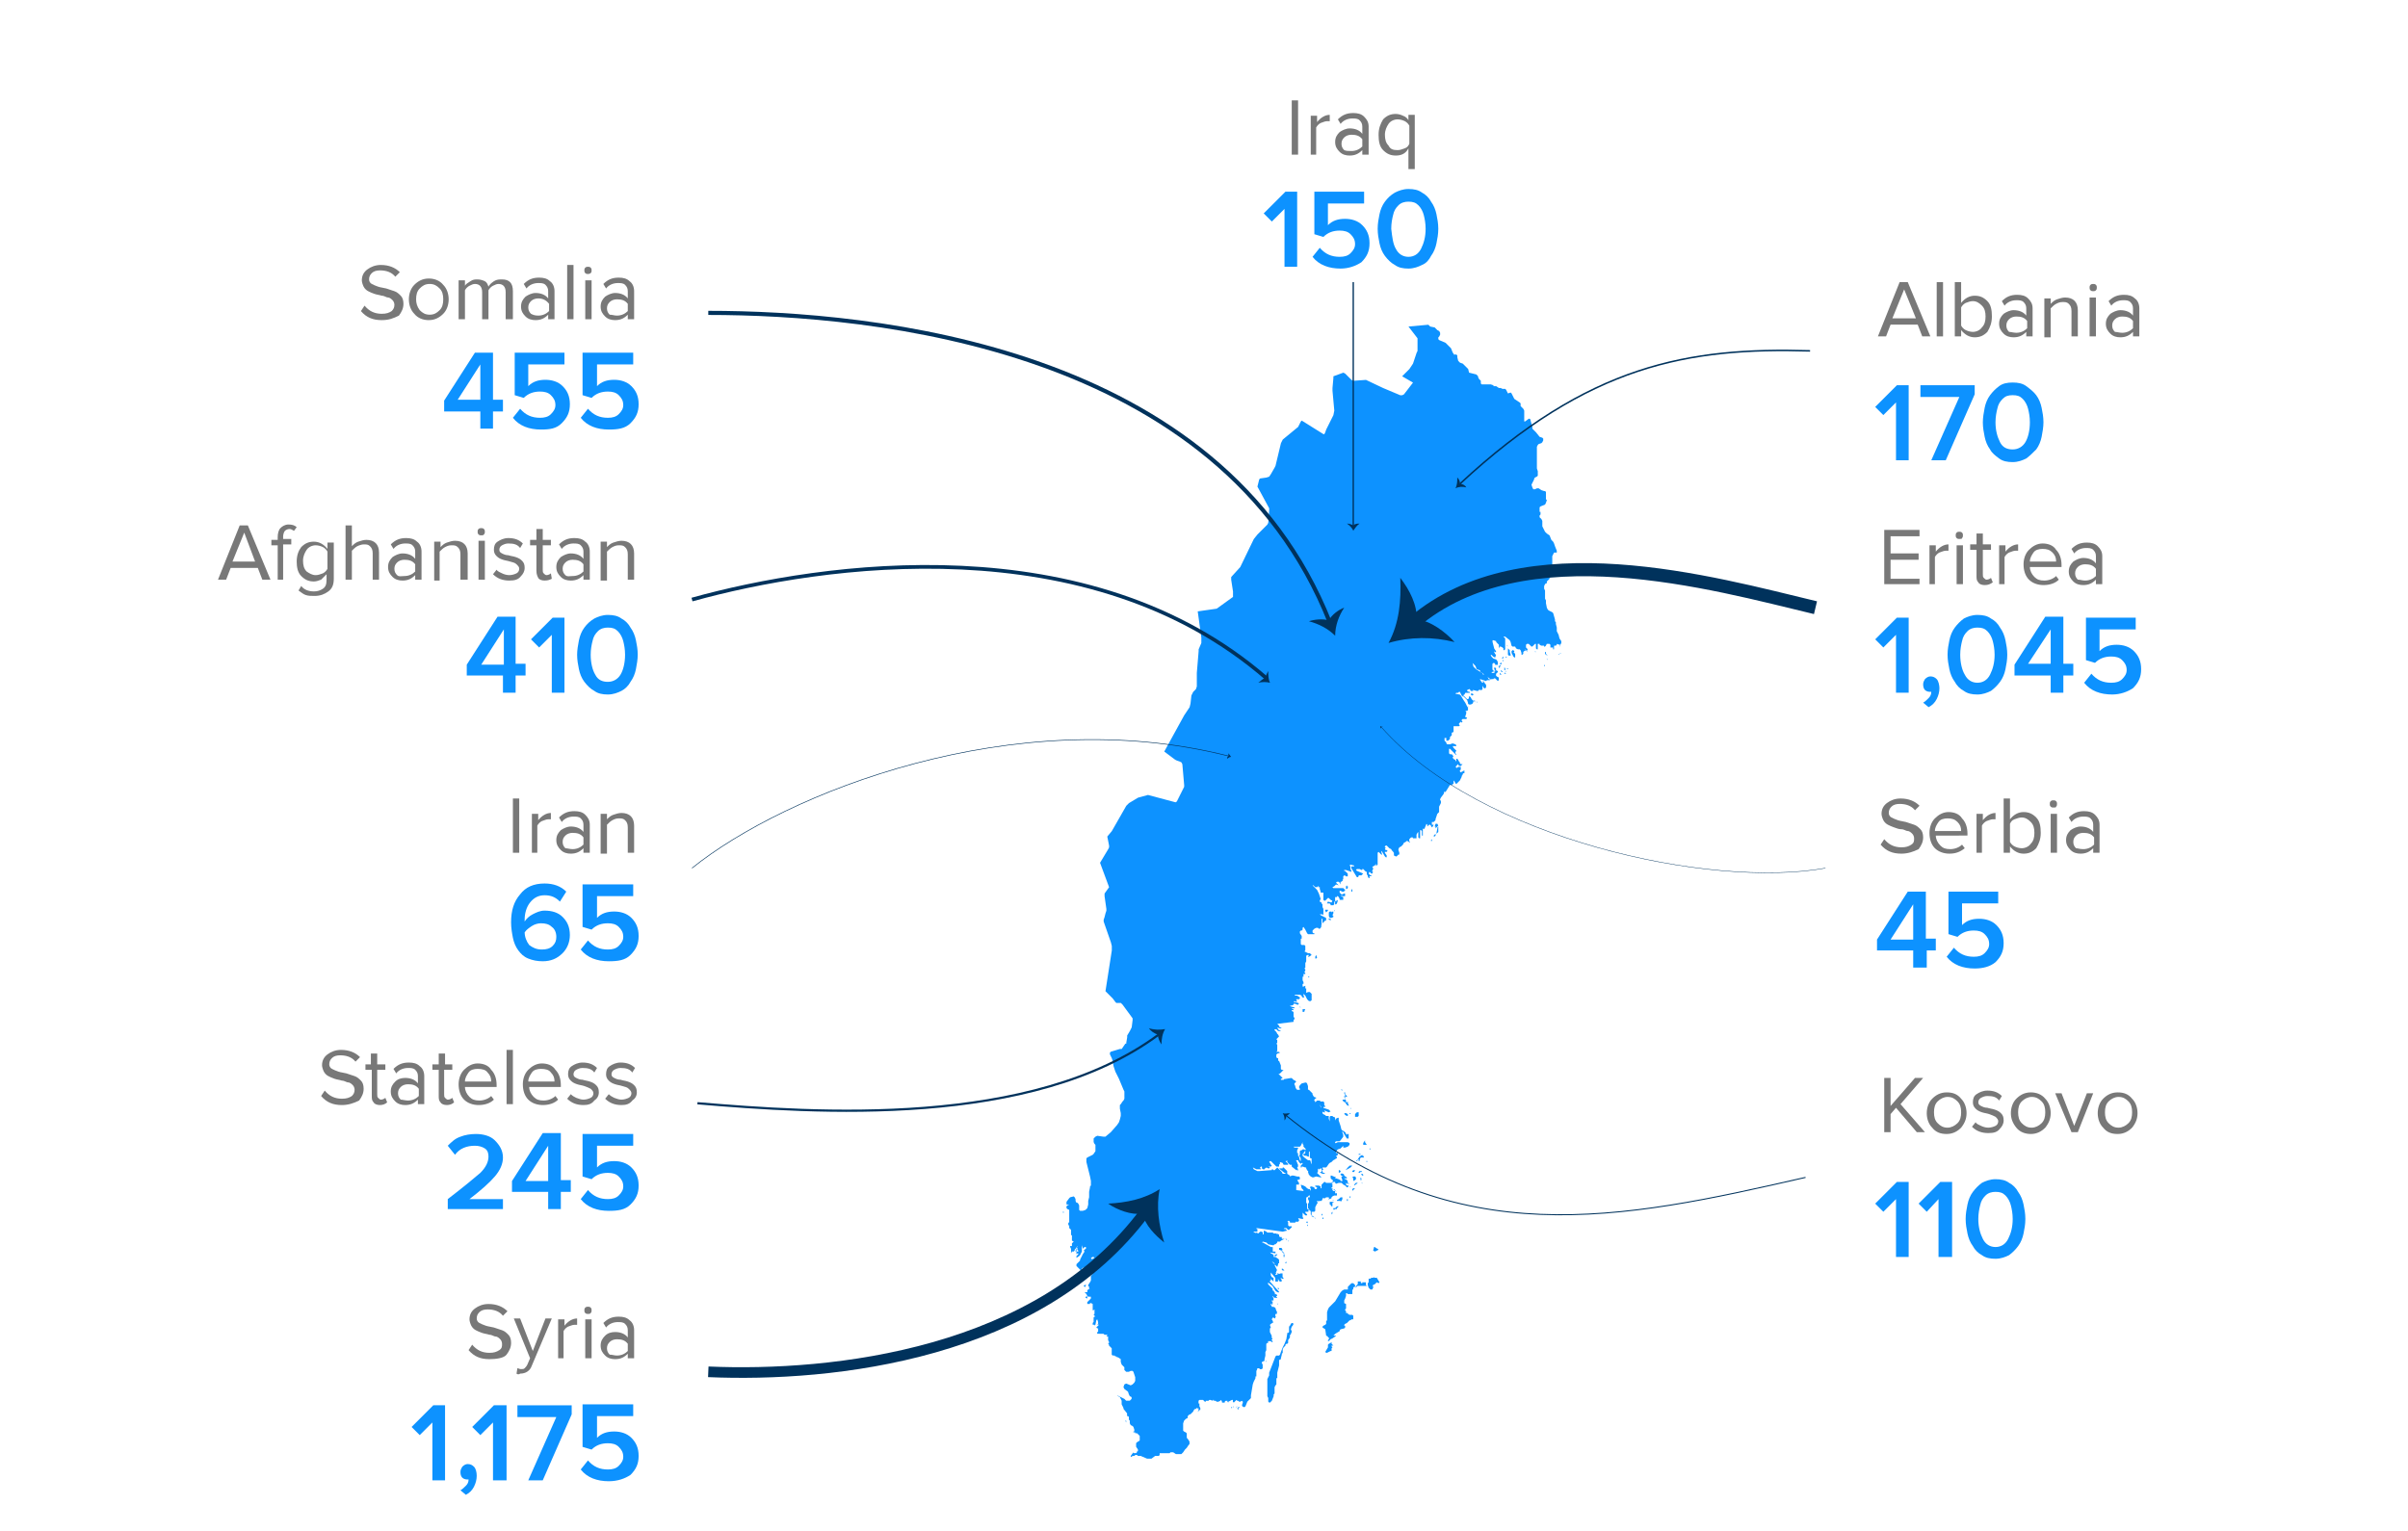 <?xml version="1.0" encoding="utf-8"?>
<!-- Generator: Adobe Illustrator 19.2.0, SVG Export Plug-In . SVG Version: 6.00 Build 0)  -->
<svg version="1.1" id="Layer_1" xmlns="http://www.w3.org/2000/svg" xmlns:xlink="http://www.w3.org/1999/xlink" x="0px" y="0px"
	 viewBox="0 0 266.2 169.3" style="enable-background:new 0 0 266.2 169.3;" xml:space="preserve">
<style type="text/css">
	.st0{fill:#0D92FF;}
	.st1{fill:none;stroke:#00325C;stroke-width:0.17;stroke-miterlimit:10;}
	.st2{fill:#00325C;}
	.st3{fill:#787878;}
	.st4{fill:none;stroke:#00325C;stroke-width:1.45;stroke-miterlimit:10;}
	.st5{fill:none;stroke:#00325C;stroke-width:4.500000e-02;stroke-miterlimit:10;}
	.st6{fill:none;stroke:#00325C;stroke-width:1.175;stroke-miterlimit:3;}
	.st7{fill:none;stroke:#00325C;stroke-width:0.11;stroke-miterlimit:10;}
	.st8{fill:none;stroke:#00325C;stroke-width:0.455;stroke-miterlimit:10;}
	.st9{fill:none;stroke:#00325C;stroke-width:0.245;stroke-miterlimit:10;}
	.st10{fill:none;stroke:#00325C;stroke-width:0.41;stroke-miterlimit:10;}
	.st11{fill:none;stroke:#00325C;stroke-width:6.500000e-02;stroke-miterlimit:10;}
	.st12{fill:none;stroke:#00325C;stroke-width:0.15;stroke-miterlimit:10;}
</style>
<g>
	<path class="st0" d="M142.3,137.8L142.3,137.8L142.3,137.8L142.3,137.8L142.3,137.8l0.1-0.1L142.3,137.8L142.3,137.8L142.3,137.8
		L142.3,137.8L142.3,137.8z M142.6,139.1L142.6,139.1L142.6,139.1L142.6,139.1l0.1-0.1L142.6,139.1l0.1-0.1L142.6,139.1L142.6,139.1
		L142.6,139.1L142.6,139.1L142.6,139.1L142.6,139.1L142.6,139.1L142.6,139.1L142.6,139.1z M142.2,139.1L142.2,139.1l0,0.1
		L142.2,139.1L142.2,139.1L142.2,139.1L142.2,139.1L142.2,139.1L142.2,139.1z M142.2,139.5L142.2,139.5L142.2,139.5L142.2,139.5
		L142.2,139.5L142.2,139.5L142.2,139.5l-0.1,0.1l0,0.1l0,0l0.1,0l0,0l0-0.1l0,0L142.2,139.5L142.2,139.5L142.2,139.5L142.2,139.5z
		 M120.6,143.9L120.6,143.9L120.6,143.9L120.6,143.9L120.6,143.9l-0.1,0l0,0l0,0l0,0l0,0l0,0.1l0,0l0,0l0,0l0,0l0,0l0,0l0,0
		L120.6,143.9L120.6,143.9L120.6,143.9z M141.2,145L141.2,145l0.1,0.1l0,0L141.2,145L141.2,145l0-0.1L141.2,145L141.2,145z
		 M141.6,147L141.6,147L141.6,147L141.6,147L141.6,147L141.6,147z M140.8,148.1L140.8,148.1L140.8,148.1l0.1,0l0,0l0,0l0,0l0.1,0
		l0,0l0,0l-0.1,0L140.8,148.1l0-0.1l0,0L140.8,148.1L140.8,148.1L140.8,148.1L140.8,148.1z M135.8,155.4L135.8,155.4L135.8,155.4
		v-0.1V155.4z M134,155.6L134,155.6L134,155.6L134,155.6L134,155.6L134,155.6L134,155.6L134,155.6L134,155.6z M137.4,156.3
		L137.4,156.3L137.4,156.3L137.4,156.3L137.4,156.3L137.4,156.3L137.4,156.3L137.4,156.3L137.4,156.3L137.4,156.3l0,0.1L137.4,156.3
		L137.4,156.3L137.4,156.3L137.4,156.3z M133.5,156.4L133.5,156.4L133.5,156.4l0,0.1h0L133.5,156.4L133.5,156.4L133.5,156.4z
		 M159.3,91L159.3,91L159.3,91L159.3,91L159.3,91L159.3,91L159.3,91z M158,91L158,91L158,91L158,91L158,91L158,91L158,91L158,91z
		 M157.5,91.1L157.5,91.1l0,0.2h0l0,0l0,0L157.5,91.1L157.5,91.1L157.5,91.1z M157.5,91.6L157.5,91.6l0,0.1l0,0l0,0l0,0l0,0.1
		L157.5,91.6L157.5,91.6L157.5,91.6z M156.2,92.4L156.2,92.4L156.2,92.4l0,0.1L156.2,92.4L156.2,92.4L156.2,92.4z M154.6,93.4
		L154.6,93.4L154.6,93.4L154.6,93.4l-0.1,0.1l0,0l0,0.1l0-0.1L154.6,93.4L154.6,93.4z M154.6,94l0,0.1L154.6,94L154.6,94L154.6,94
		L154.6,94z M153,94.3L153,94.3l0-0.1L153,94.3l0,0.1l0,0l0,0l0,0l0,0l0.1,0l0-0.1L153,94.3L153,94.3z M152.6,94.4L152.6,94.4
		L152.6,94.4L152.6,94.4L152.6,94.4L152.6,94.4L152.6,94.4L152.6,94.4z M151.7,96.1L151.7,96.1L151.7,96.1l0-0.1l0,0L151.7,96.1
		L151.7,96.1z M150.4,96.8L150.4,96.8L150.4,96.8L150.4,96.8l0.1,0L150.4,96.8L150.4,96.8L150.4,96.8z M150.2,97.2L150.2,97.2
		L150.2,97.2l0.1-0.1L150.2,97.2L150.2,97.2z M166.7,71.2L166.7,71.2l0,0.2l0,0L166.7,71.2L166.7,71.2z M166.6,71.3L166.6,71.3
		l0,0.1l0.1,0.1l0,0L166.6,71.3L166.6,71.3z M172.3,71.4L172.3,71.4L172.3,71.4l0,0.1L172.3,71.4L172.3,71.4L172.3,71.4L172.3,71.4
		L172.3,71.4L172.3,71.4z M172.5,71.5L172.5,71.5L172.5,71.5l0-0.1l-0.1,0L172.5,71.5z M169.7,71.5L169.7,71.5L169.7,71.5
		L169.7,71.5L169.7,71.5L169.7,71.5L169.7,71.5L169.7,71.5L169.7,71.5L169.7,71.5L169.7,71.5z M168.6,71.4L168.6,71.4L168.6,71.4
		l0,0.1l0,0l0,0l0,0L168.6,71.4L168.6,71.4z M171.7,71.5L171.7,71.5L171.7,71.5L171.7,71.5L171.7,71.5L171.7,71.5L171.7,71.5z
		 M169.2,71.8L169.2,71.8L169.2,71.8L169.2,71.8L169.2,71.8z M171.4,71.8L171.4,71.8L171.4,71.8L171.4,71.8L171.4,71.8L171.4,71.8z
		 M168.6,71.9L168.6,71.9L168.6,71.9L168.6,71.9L168.6,71.9L168.6,71.9l0-0.1l0,0l0,0l0,0l0,0L168.6,71.9L168.6,71.9L168.6,71.9
		l-0.1-0.1l0,0l0,0l0,0l0,0L168.6,71.9L168.6,71.9L168.6,71.9L168.6,71.9z M169.4,71.8L169.4,71.8L169.4,71.8L169.4,71.8l-0.1,0.1
		l0,0l0,0l0,0l0,0L169.4,71.8L169.4,71.8L169.4,71.8z M172.1,71.9L172.1,71.9L172.1,71.9L172.1,71.9L172.1,71.9L172.1,71.9
		L172.1,71.9z M170,72.1l-0.1-0.1L170,72.1L170,72.1L170,72.1l0,0.1l0,0L170,72.1L170,72.1z M168.4,72.1L168.4,72.1L168.4,72.1
		L168.4,72.1L168.4,72.1L168.4,72.1z M168.4,72.2L168.4,72.2L168.4,72.2L168.4,72.2L168.4,72.2L168.4,72.2z M172.6,72.3L172.6,72.3
		l-0.1-0.1l-0.1,0l0,0L172.6,72.3L172.6,72.3L172.6,72.3L172.6,72.3l0,0.1l0,0L172.6,72.3L172.6,72.3L172.6,72.3z M172.4,72.4
		L172.4,72.4L172.4,72.4L172.4,72.4l-0.1-0.1l0,0.1L172.4,72.4L172.4,72.4L172.4,72.4z M167.3,72.6L167.3,72.6L167.3,72.6
		L167.3,72.6L167.3,72.6L167.3,72.6L167.3,72.6L167.3,72.6L167.3,72.6L167.3,72.6z M166.5,72.6L166.5,72.6L166.5,72.6L166.5,72.6
		l-0.1,0.1l0.1,0l0.1,0L166.5,72.6L166.5,72.6L166.5,72.6z M172.3,72.7L172.3,72.7L172.3,72.7l0.1,0.1l0,0l0,0L172.3,72.7
		L172.3,72.7L172.3,72.7z M167.7,72.7L167.7,72.7L167.7,72.7L167.7,72.7L167.7,72.7l-0.1,0l0,0L167.7,72.7l0,0.1l0,0l0,0l0,0
		L167.7,72.7L167.7,72.7z M172.5,72.6L172.5,72.6L172.5,72.6L172.5,72.6L172.5,72.6z M171.2,72.7L171.2,72.7L171.2,72.7L171.2,72.7
		l0,0.1l0,0l0,0l0,0l0,0L171.2,72.7L171.2,72.7z M166.8,72.9L166.8,72.9L166.8,72.9l0-0.1l0,0l0,0l0,0l0,0l0,0l0,0.1L166.8,72.9
		L166.8,72.9z M171.8,72.8L171.8,72.8L171.8,72.8L171.8,72.8L171.8,72.8z M170,72.9L170,72.9L170,72.9L170,72.9L170,72.9z M172,72.9
		L172,72.9L172,72.9L172,72.9L172,72.9z M167.6,72.9L167.6,72.9L167.6,72.9L167.6,72.9L167.6,72.9L167.6,72.9L167.6,72.9L167.6,72.9
		l0,0.1l0,0l0,0L167.6,72.9L167.6,72.9z M171.1,73L171.1,73L171.1,73l-0.1-0.2l0,0l0,0l0,0.1L171.1,73L171.1,73L171.1,73L171.1,73
		L171.1,73L171.1,73L171.1,73z M166.9,73.1L166.9,73.1L166.9,73.1L166.9,73.1L166.9,73.1z M172,73.4L172,73.4L172,73.4L172,73.4
		L172,73.4L172,73.4L172,73.4L172,73.4L172,73.4z M172.7,73.3L172.7,73.3L172.7,73.3L172.7,73.3L172.7,73.3L172.7,73.3z M171.1,73.4
		L171.1,73.4L171.1,73.4L171.1,73.4L171.1,73.4z M169.9,74.1L169.9,74.1L169.9,74.1L169.9,74.1L169.9,74.1L169.9,74.1L169.9,74.1
		L169.9,74.1L169.9,74.1L169.9,74.1z M165.2,71.5L165.2,71.5L165.2,71.5L165.2,71.5L165.2,71.5l-0.1-0.1L165.2,71.5L165.2,71.5
		L165.2,71.5L165.2,71.5L165.2,71.5z M165.5,71.8L165.5,71.8L165.5,71.8L165.5,71.8L165.5,71.8z M165.9,72.1L165.9,72.1L165.9,72.1
		L165.9,72.1L165.9,72.1z M165.8,72.2L165.8,72.2L165.8,72.2L165.8,72.2L165.8,72.2L165.8,72.2L165.8,72.2L165.8,72.2z M165.4,72.6
		L165.4,72.6L165.4,72.6L165.4,72.6l0.1,0.1L165.4,72.6L165.4,72.6L165.4,72.6L165.4,72.6L165.4,72.6z M165.2,72.9L165.2,72.9
		L165.2,72.9L165.2,72.9L165.2,72.9L165.2,72.9z M165.5,73.1L165.5,73.1l0,0.1l0,0L165.5,73.1z M165,73.4L165,73.4L165,73.4l0-0.1
		l0,0L165,73.4L165,73.4L165,73.4L165,73.4z M165.3,74.1L165.3,74.1L165.3,74.1L165.3,74.1L165.3,74.1L165.3,74.1L165.3,74.1z
		 M163.6,74.5L163.6,74.5L163.6,74.5L163.6,74.5L163.6,74.5L163.6,74.5l-0.1-0.1l0,0l0,0l0,0l0,0l0,0l0,0l0,0L163.6,74.5L163.6,74.5
		L163.6,74.5L163.6,74.5L163.6,74.5L163.6,74.5z M163.7,74.5L163.7,74.5L163.7,74.5l0.1,0.1L163.7,74.5L163.7,74.5z M166.2,74.7
		L166.2,74.7l0.1,0.1L166.2,74.7L166.2,74.7L166.2,74.7z M166,74.9L166,74.9L166,74.9L166,74.9L166,74.9L166,74.9l0.1,0L166,74.9
		L166,74.9z M162.7,75.7L162.7,75.7L162.7,75.7L162.7,75.7l0-0.1l0,0l0,0L162.7,75.7L162.7,75.7z M163.1,76L163.1,76L163.1,76
		l-0.1,0l0,0l0,0l0,0H163.1L163.1,76L163.1,76L163.1,76L163.1,76L163.1,76L163.1,76L163.1,76z M165,76.3L165,76.3L165,76.3L165,76.3
		L165,76.3L165,76.3L165,76.3L165,76.3z M163.3,76.7L163.3,76.7L163.3,76.7L163.3,76.7L163.3,76.7L163.3,76.7L163.3,76.7z M163,77.4
		L163,77.4l0,0.1l0.1,0.1l0,0L163,77.4L163,77.4z M163.2,77.6L163.2,77.6L163.2,77.6l0.1,0.1l0-0.1L163.2,77.6L163.2,77.6z
		 M162.1,77.9L162.1,77.9L162.1,77.9L162,78l0,0l0,0.1l0.1,0l0,0l0,0l0-0.1L162.1,77.9z M162.3,78.1L162.3,78.1L162.3,78.1
		L162.3,78.1l-0.1,0.1l0,0l0.1,0L162.3,78.1L162.3,78.1L162.3,78.1z M161.7,78.6L161.7,78.6L161.7,78.6L161.7,78.6L161.7,78.6
		L161.7,78.6l0.2,0l0-0.1l-0.1-0.1L161.7,78.6L161.7,78.6L161.7,78.6L161.7,78.6z M161.4,83.4L161.4,83.4L161.4,83.4L161.4,83.4
		L161.4,83.4L161.4,83.4L161.4,83.4z M159.8,87.3L159.8,87.3L159.8,87.3L159.8,87.3L159.8,87.3z M152.6,127.4L152.6,127.4
		L152.6,127.4L152.6,127.4z M151.6,127.6L151.6,127.6L151.6,127.6L151.6,127.6L151.6,127.6z M151.5,127.7L151.5,127.7L151.5,127.7
		L151.5,127.7L151.5,127.7L151.5,127.7l0,0.1L151.5,127.7L151.5,127.7L151.5,127.7L151.5,127.7z M151.1,127.8L151.1,127.8
		L151.1,127.8L151.1,127.8L151.1,127.8L151.1,127.8L151.1,127.8L151.1,127.8L151.1,127.8L151.1,127.8L151.1,127.8L151.1,127.8
		L151.1,127.8z M151.9,128.1L151.9,128.1L151.9,128.1L151.9,128.1L151.9,128.1z M151.6,129L151.6,129L151.6,129L151.6,129L151.6,129
		L151.6,129L151.6,129L151.6,129z M151.8,129.6L151.8,129.6L151.8,129.6l0-0.1L151.8,129.6L151.8,129.6L151.8,129.6L151.8,129.6
		L151.8,129.6L151.8,129.6z M153,129.5L153,129.5L153,129.5L153,129.5L153,129.5L153,129.5z M149.2,131.3L149.2,131.3L149.2,131.3
		L149.2,131.3l0.1,0l0-0.1L149.2,131.3L149.2,131.3z M148.4,131.3L148.4,131.3L148.4,131.3L148.4,131.3L148.4,131.3L148.4,131.3z
		 M149.2,132L149.2,132l0,0.1L149.2,132L149.2,132L149.2,132L149.2,132z M149.9,132.3L149.9,132.3L149.9,132.3L149.9,132.3
		L149.9,132.3l0-0.1L149.9,132.3L149.9,132.3L149.9,132.3L149.9,132.3L149.9,132.3L149.9,132.3L149.9,132.3L149.9,132.3L149.9,132.3
		z M149.2,132.5L149.2,132.5L149.2,132.5L149.2,132.5L149.2,132.5l0.1-0.1l0-0.1l-0.1,0l0,0l0,0L149.2,132.5L149.2,132.5
		L149.2,132.5L149.2,132.5z M147.4,132.8L147.4,132.8L147.4,132.8L147.4,132.8l0.1,0L147.4,132.8l0-0.1l0,0l0,0l0,0l-0.1,0
		L147.4,132.8L147.4,132.8L147.4,132.8z M145.5,134.4L145.5,134.4L145.5,134.4L145.5,134.4L145.5,134.4L145.5,134.4l0,0.1l0,0l0,0
		L145.5,134.4L145.5,134.4L145.5,134.4z M146.1,135L146.1,135l0,0.1l0,0.1l0,0l0,0l0,0L146.1,135L146.1,135L146.1,135z M165.5,71.4
		L165.5,71.4L165.5,71.4L165.5,71.4l0-0.1l0-0.1l0,0L165.5,71.4L165.5,71.4L165.5,71.4L165.5,71.4L165.5,71.4z M166.1,71.7
		L166.1,71.7L166.1,71.7L166.1,71.7l0-0.1l0,0l0,0l0,0l0,0L166.1,71.7L166.1,71.7L166.1,71.7L166.1,71.7L166.1,71.7z M168.8,71.9
		L168.8,71.9L168.8,71.9L168.8,71.9L168.8,71.9l0.1-0.1l0,0l-0.1,0L168.8,71.9L168.8,71.9L168.8,71.9z M168.9,72.1L168.9,72.1
		l-0.1-0.2l0,0l0,0l-0.1,0l-0.1,0l0,0.1l0,0l0,0l0,0l0,0l0,0l0,0l0,0l0,0l0,0l0,0l0,0l0,0l0,0l0,0l0,0l0,0l0,0l0,0l0,0l0,0l0-0.1
		l0,0l0-0.1l0,0L168.9,72.1L168.9,72.1L168.9,72.1L168.9,72.1L168.9,72.1l0,0.1l0,0L168.9,72.1L168.9,72.1L168.9,72.1z M169.8,72.1
		L169.8,72.1L169.8,72.1l-0.1-0.1l0,0l0,0l0,0v0l0,0l0,0.1l0,0L169.8,72.1L169.8,72.1l-0.1,0.1l0,0l0,0l0,0l0,0L169.8,72.1
		L169.8,72.1L169.8,72.1z M165.2,72.4L165.2,72.4L165.2,72.4L165.2,72.4l0.1-0.1l0,0l0,0l0,0l0,0l0,0L165.2,72.4L165.2,72.4
		L165.2,72.4z M171.9,72.5L171.9,72.5L171.9,72.5l-0.2,0l0,0l0,0l0,0l0,0l0,0l0,0l0,0l0.1,0L171.9,72.5L171.9,72.5L171.9,72.5
		L171.9,72.5z M166,72.8L166,72.8L166,72.8L166,72.8l0.2,0l0,0l0,0l0-0.1l0-0.1l0-0.1l0,0l0,0l0,0l0,0l0,0l0,0l0,0.1L166,72.8
		L166,72.8L166,72.8z M168,72.7L168,72.7L168,72.7L168,72.7L168,72.7L168,72.7l-0.1,0l0,0l0,0l0,0l0,0l0.1,0l0,0l0,0L168,72.7
		L168,72.7L168,72.7z M166.1,73L166.1,73L166.1,73l0,0.1l0,0l0,0l0.1,0l0-0.1L166.1,73L166.1,73z M165.3,73.3L165.3,73.3L165.3,73.3
		L165.3,73.3L165.3,73.3L165.3,73.3L165.3,73.3L165.3,73.3l0-0.1l0,0L165.3,73.3L165.3,73.3L165.3,73.3z M170.8,73.6l0-0.1l0-0.1h0
		l0,0.1L170.8,73.6L170.8,73.6L170.8,73.6L170.8,73.6L170.8,73.6l-0.1,0.1l0,0l0,0l0,0l0,0l0,0h0l0,0l0,0l0,0l0,0l0,0l0,0l0,0v-0.1
		l0-0.1L170.8,73.6z M166.8,73.9L166.8,73.9L166.8,73.9l0.1,0L166.8,73.9l0.1-0.2l0,0l0,0l0,0l0,0L166.8,73.9L166.8,73.9z
		 M166.4,73.9L166.4,73.9l-0.1-0.1l0,0.1l0,0.1l0,0.1l0,0l0.1,0L166.4,73.9L166.4,73.9L166.4,73.9z M166.8,74L166.8,74L166.8,74
		l-0.2-0.1l0,0l0,0.1L166.8,74L166.8,74L166.8,74L166.8,74l0,0.1l0,0l0,0l0,0l0,0l0,0l0-0.1l0,0l0,0l0,0l0-0.1L166.8,74L166.8,74z
		 M165.1,74.3L165.1,74.3l0-0.2l0,0l0,0l-0.1-0.1l0,0l0.1,0.1l0.1,0.1l0,0.1L165.1,74.3L165.1,74.3L165.1,74.3z M166.4,74.2
		L166.4,74.2l0.1,0.1l0-0.1L166.4,74.2L166.4,74.2z M163.9,74.5L163.9,74.5L163.9,74.5L163.9,74.5l0-0.1l-0.1,0l-0.1,0l0,0v0.1l0,0
		l0,0l0,0.1L163.9,74.5L163.9,74.5L163.9,74.5L163.9,74.5L163.9,74.5L163.9,74.5z M165.9,74.5L165.9,74.5L165.9,74.5l-0.1-0.1l0,0
		l0,0l0,0l0,0h0l0,0l0,0.1l0,0.1l0,0l0,0l0,0l0,0l0,0l0,0l0,0l0.1,0l0.1,0l0,0L165.9,74.5L165.9,74.5z M166.5,74.5L166.5,74.5
		l-0.1-0.1l-0.1,0l0,0l0,0.1L166.5,74.5L166.5,74.5L166.5,74.5z M166.6,74.5L166.6,74.5L166.6,74.5L166.6,74.5l-0.1,0.1l0,0l0,0l0,0
		l0,0l0,0l0,0l0,0l0,0l0,0l0,0L166.6,74.5L166.6,74.5L166.6,74.5L166.6,74.5z M164,75.1L164,75.1L164,75.1l0,0.1l0,0l0,0.1l0,0
		l0-0.1l0,0l0,0L164,75.1L164,75.1L164,75.1z M163.7,75.3L163.7,75.3L163.7,75.3l-0.1,0.1l0,0.1l0,0l0,0l0,0L163.7,75.3L163.7,75.3
		L163.7,75.3L163.7,75.3z M165.7,75.3L165.7,75.3l-0.1,0l0,0L165.7,75.3l-0.1,0.1l0,0l0,0l0,0l0,0l0,0l0,0L165.7,75.3L165.7,75.3
		L165.7,75.3z M162.5,75.9L162.5,75.9L162.5,75.9l0.1,0.1l0.1,0l0.1,0l0-0.1l0,0l0-0.1l0,0l0-0.1l-0.1-0.1l-0.1-0.1l0,0l0,0l-0.1,0
		l0,0l0,0l0,0l0,0l0,0l-0.1,0l0,0l0,0l0,0l0,0l0,0l0,0l0,0l0,0l0.1,0l0,0l0-0.1l0,0l0,0l0,0l0,0l0,0L162.5,75.9L162.5,75.9
		L162.5,75.9z M163.6,75.6L163.6,75.6L163.6,75.6l-0.1-0.1l-0.1,0l0,0.1l0,0.1l0.1,0.1l0.1,0l0,0L163.6,75.6L163.6,75.6z
		 M165.2,75.7L165.2,75.7L165.2,75.7l-0.1-0.1l0-0.1l0,0l0,0.1l0.1,0.1L165.2,75.7L165.2,75.7l0,0.1l0,0.1l0,0l0,0l0,0L165.2,75.7
		L165.2,75.7L165.2,75.7z M165.4,75.6L165.4,75.6L165.4,75.6l0.1,0.1L165.4,75.6L165.4,75.6L165.4,75.6L165.4,75.6z M165.4,75.8
		L165.4,75.8L165.4,75.8L165.4,75.8l-0.1,0.1l0,0L165.4,75.8L165.4,75.8L165.4,75.8L165.4,75.8z M162.6,76.1L162.6,76.1L162.6,76.1
		l-0.1,0l0,0.1l0.1,0.1l0.1,0.1l0.1,0l0-0.1L162.6,76.1L162.6,76.1z M162.9,76.8L162.9,76.8L162.9,76.8l-0.1-0.1l0,0l0,0l0,0l-0.1,0
		l0,0l-0.1,0l0,0l0,0.1l0.1,0.1l0.1,0l0,0l0,0l0,0L162.9,76.8l0,0.1l0,0.1l0,0l0-0.1L162.9,76.8L162.9,76.8z M162.9,77.4L162.9,77.4
		L162.9,77.4l0-0.1l0,0l0,0l0,0l0,0l0,0l0,0l0,0l0,0l0,0l0,0l0,0l0,0l0,0.1l0,0.1l0.1,0.1l0.1,0.1L162.9,77.4L162.9,77.4l0,0.1l0,0
		l0,0L162.9,77.4L162.9,77.4z M160.5,80.5L160.5,80.5l-0.1-0.1l0,0l0,0.1l0,0.1l0,0.1l0,0.1l0,0l0,0l0,0l0-0.1L160.5,80.5
		L160.5,80.5z M159.9,82.6l0.2,0.1l0,0l0,0l0,0l0-0.1l0-0.1l0,0l0,0l0,0.1L159.9,82.6L159.9,82.6l0-0.1l0,0l0-0.1l-0.1-0.1l-0.1,0
		l0,0l0,0.1l0,0L159.9,82.6L159.9,82.6L159.9,82.6z M158.3,92.8L158.3,92.8l0,0.1l0,0L158.3,92.8L158.3,92.8l-0.1,0.1l0,0.1l0,0
		l0.1,0l0,0l0,0l0,0L158.3,92.8L158.3,92.8L158.3,92.8L158.3,92.8L158.3,92.8z M149.6,97.3L149.6,97.3l0-0.1l0-0.1l0,0l0,0l0,0.1
		L149.6,97.3L149.6,97.3L149.6,97.3z M150.1,97.2l-0.1,0l0,0l0,0l0,0L150.1,97.2L150.1,97.2L150.1,97.2z M149.9,97.4L149.9,97.4
		L149.9,97.4L149.9,97.4L149.9,97.4z M149.8,97.7L149.8,97.7L149.8,97.7l0,0.1l0,0.1l0,0v-0.1L149.8,97.7L149.8,97.7L149.8,97.7z
		 M149.3,98L149.3,98L149.3,98l0-0.1l0-0.1l0,0l0,0.1L149.3,98L149.3,98L149.3,98z M148.8,98.3L148.8,98.3L148.8,98.3L148.8,98.3
		l0.1,0l0.1-0.1l0,0l0-0.1l0-0.1l0,0l0,0l-0.1,0l0,0l0-0.1l-0.1,0.1l0,0.1l0,0.1L148.8,98.3L148.8,98.3L148.8,98.3L148.8,98.3z
		 M149.5,98.6L149.5,98.6l0-0.2l0-0.1l0,0l-0.1,0.1l0,0l0,0.2l0,0L149.5,98.6L149.5,98.6z M146.2,99.4L146.2,99.4L146.2,99.4l0,0.1
		l0,0L146.2,99.4L146.2,99.4L146.2,99.4L146.2,99.4z M148,100.1L148,100.1l0-0.1L148,100.1L148,100.1z M146.8,100.7L146.8,100.7
		l0-0.1l-0.1,0l-0.2,0l0,0l0,0.1l0.1,0.2l0,0L146.8,100.7L146.8,100.7L146.8,100.7z M147.6,100.6l-0.1,0.1l0,0l0,0.1l0,0
		L147.6,100.6L147.6,100.6L147.6,100.6L147.6,100.6L147.6,100.6z M147,101.6l-0.2,0l0,0l0,0l0,0l0.3,0.2l0-0.1l0-0.1L147,101.6
		L147,101.6L147,101.6L147,101.6z M146.3,103L146.3,103L146.3,103L146.3,103z M145.5,105.6L145.5,105.6l-0.1,0.2l0,0.1l0,0.1l0.1,0
		l0,0l0,0l0,0l0.1-0.1l0,0l0,0l0,0L145.5,105.6L145.5,105.6z M144.8,108L144.8,108l-0.1,0l-0.1,0l0,0l0,0.1l0,0L144.8,108L144.8,108
		L144.8,108z M144.5,108L144.5,108L144.5,108L144.5,108L144.5,108L144.5,108L144.5,108L144.5,108z M144.8,110.1L144.8,110.1
		L144.8,110.1L144.8,110.1L144.8,110.1L144.8,110.1l0-0.1l-0.1,0L144.8,110.1L144.8,110.1L144.8,110.1z M143.8,111.4L143.8,111.4
		l-0.1-0.1l0,0l0,0l0,0l0,0l0,0.1l0,0h0l0.1,0L143.8,111.4L143.8,111.4L143.8,111.4L143.8,111.4z M144.3,111.6l-0.2,0l-0.1,0l0,0.1
		l0,0.1l0,0.1l0,0l0,0l0,0l0,0l0,0l0,0l0,0l0,0l0.2,0l0,0l0-0.1L144.3,111.6L144.3,111.6z M143.8,115.1L143.8,115.1L143.8,115.1
		L143.8,115.1l0.1-0.1l0,0l0,0l0,0l0,0l0,0l0,0L143.8,115.1L143.8,115.1L143.8,115.1z M143.6,116.1L143.6,116.1L143.6,116.1l0-0.1
		l0,0l0,0l0,0l0,0l0,0.1l0,0.1l0,0l0,0L143.6,116.1L143.6,116.1L143.6,116.1L143.6,116.1L143.6,116.1L143.6,116.1z M143.8,118.2
		L143.8,118.2L143.8,118.2L143.8,118.2l0.1,0.1h0l0.1,0l0,0l0,0l-0.1,0l0,0l0,0L143.8,118.2L143.8,118.2L143.8,118.2L143.8,118.2z
		 M148.4,120.6L148.4,120.6L148.4,120.6l0-0.1l0,0l0,0l0,0l-0.1,0l-0.1,0l0,0l0,0L148.4,120.6L148.4,120.6z M149.4,122.6
		L149.4,122.6l-0.1-0.1l0,0l0,0l0,0.1l0,0l0.1,0L149.4,122.6L149.4,122.6L149.4,122.6L149.4,122.6z M149,123.2L149,123.2l-0.2-0.1
		l-0.2,0l0.1,0.2l0.2,0.1l0.1,0l0,0L149,123.2L149,123.2L149,123.2L149,123.2z M149.2,123.1L149.2,123.1L149.2,123.1L149.2,123.1
		L149.2,123.1L149.2,123.1L149.2,123.1l0,0.1l0,0l0,0l0,0l0,0l0,0l0,0l0.1,0l0-0.1l0,0L149.2,123.1L149.2,123.1z M151.5,126
		L151.5,126L151.5,126l-0.1,0.1l-0.1,0.1l0,0l0,0l0,0l0,0l0,0l0.1-0.1l0,0L151.5,126L151.5,126L151.5,126z M151.2,126.7L151.2,126.7
		L151.2,126.7L151.2,126.7L151.2,126.7l0.1,0l0,0l0,0L151.2,126.7L151.2,126.7z M151.6,126.8L151.6,126.8L151.6,126.8L151.6,126.8
		L151.6,126.8l0.1,0.1L151.6,126.8l0.1,0l0,0l0,0l0,0L151.6,126.8L151.6,126.8L151.6,126.8L151.6,126.8z M151.5,127l-0.1,0l0,0l0,0
		v0l0,0.1l0.1,0L151.5,127L151.5,127L151.5,127L151.5,127z M150.4,127.6L150.4,127.6l-0.2,0l0,0.1l0,0l0,0l0.1,0l0.1,0h0l0,0
		L150.4,127.6L150.4,127.6L150.4,127.6L150.4,127.6L150.4,127.6L150.4,127.6L150.4,127.6L150.4,127.6z M151.7,127.7L151.7,127.7
		L151.7,127.7L151.7,127.7L151.7,127.7L151.7,127.7L151.7,127.7L151.7,127.7L151.7,127.7L151.7,127.7L151.7,127.7L151.7,127.7z
		 M151.5,128.4L151.5,128.4L151.5,128.4l0.1,0l0,0l0,0l0,0l0,0l0,0l0,0L151.5,128.4L151.5,128.4z M151,128.4L151,128.4l0.1,0.1l0,0
		l0.1-0.1l0,0l0,0l0,0l0,0L151,128.4L151,128.4z M149.8,129.3L149.8,129.3L149.8,129.3l-0.1,0l0,0L149.8,129.3l0.4,0l0,0l0,0l0,0
		l-0.1,0l0,0l0,0l0,0l0,0l0,0L149.8,129.3L149.8,129.3z M149.8,129.4L149.8,129.4L149.8,129.4l-0.1,0l0,0l0,0l0,0l-0.1,0l-0.1,0.1
		l0,0.1l0,0l0.1,0l0,0l0,0l0,0l0.1,0l0,0L149.8,129.4l-0.1,0.1l0,0L149.8,129.4L149.8,129.4z M148,129.7L148,129.7l0.2-0.1l0-0.1
		l-0.1-0.1l-0.1,0l0,0l0,0l0,0L148,129.7L148,129.7L148,129.7L148,129.7z M151,129.7L151,129.7L151,129.7L151,129.7L151,129.7z
		 M148.4,129.8L148.4,129.8L148.4,129.8L148.4,129.8L148.4,129.8l-0.1-0.1l0,0l0,0.2L148.4,129.8l0.1,0.1l0,0L148.4,129.8
		L148.4,129.8L148.4,129.8z M150.8,129.8L150.8,129.8L150.8,129.8L150.8,129.8L150.8,129.8l0-0.1l0,0l0,0l0,0l0,0l0,0.1L150.8,129.8
		L150.8,129.8L150.8,129.8z M150.5,130.3L150.5,130.3L150.5,130.3L150.5,130.3L150.5,130.3L150.5,130.3L150.5,130.3L150.5,130.3
		l-0.1-0.1l0,0.1l0,0.1l0,0.1l0,0l0,0l0,0l0.1,0L150.5,130.3L150.5,130.3L150.5,130.3L150.5,130.3L150.5,130.3z M150.4,130.7
		L150.4,130.7L150.4,130.7L150.4,130.7L150.4,130.7L150.4,130.7L150.4,130.7L150.4,130.7z M150.6,130.9L150.6,130.9L150.6,130.9
		L150.6,130.9l0-0.1l0,0l0,0l0,0l-0.1,0l0,0L150.6,130.9L150.6,130.9z M149.4,131.7L149.4,131.7L149.4,131.7l0.1-0.1l0,0l0,0l0,0
		l0,0L149.4,131.7z M149,132.6L149,132.6L149,132.6L149,132.6L149,132.6L149,132.6L149,132.6l-0.1,0l0,0l0,0.2l0.1,0l0,0l0-0.1
		l0-0.1L149,132.6L149,132.6z M146.8,133.4l-0.1,0.2l0,0.1l0,0l0,0l0,0l0,0l0,0l0-0.1l0,0l0,0l0,0L146.8,133.4L146.8,133.4
		L146.8,133.4L146.8,133.4L146.8,133.4L146.8,133.4L146.8,133.4L146.8,133.4z M147.6,133.6L147.6,133.6L147.6,133.6L147.6,133.6
		L147.6,133.6l-0.2,0l0,0l0,0v0l0,0.1l0,0l0,0l0,0.1l0,0l0,0l0,0l0,0L147.6,133.6L147.6,133.6z M117.6,134.1L117.6,134.1
		L117.6,134.1L117.6,134.1L117.6,134.1l0-0.1l0,0l-0.1,0l0,0l0,0l0,0l0-0.1l0,0l0,0l0,0l0,0l0,0l0,0l0,0l0,0l0,0l0,0.1l0,0l0,0l0,0
		l0,0l0,0l0,0.1l0,0l0,0l0,0l0,0l0,0l0,0l0,0l0,0l0,0l0.1,0l0,0l0,0l0,0l0,0l0,0l0,0L117.6,134.1L117.6,134.1L117.6,134.1
		L117.6,134.1z M146.2,134.6l0-0.1l0-0.1l0,0l-0.1,0l0,0l0-0.1l0.1-0.1l0-0.1l0,0l0,0l0,0l0,0.1l0,0l0,0l0,0.1l0,0.1l0,0.1l0,0l0,0
		l0,0l0,0l0,0.1l0,0.1l0,0.1l-0.1,0l0,0l0,0l0.2,0l0,0l0,0l0-0.1l0,0l0,0l0,0L146.2,134.6L146.2,134.6L146.2,134.6z M147.2,134.3
		L147.2,134.3L147.2,134.3L147.2,134.3l0.1-0.1l0,0l0-0.1l0-0.1l0,0l0,0l-0.1,0.1L147.2,134.3L147.2,134.3L147.2,134.3L147.2,134.3
		L147.2,134.3L147.2,134.3z M145.3,134.6l-0.3-0.2l0,0l0,0l0,0.1l0.2,0.1L145.3,134.6l0.1,0.2l0,0l0-0.1L145.3,134.6z M144.5,135.1
		L144.5,135.1L144.5,135.1L144.5,135.1l0,0.1L144.5,135.1L144.5,135.1l-0.1,0l0,0l0,0l0,0.1l0.1,0l0,0l0,0l0,0l0,0l0,0l0,0l0,0.1
		l0,0l0,0l0,0l0.1-0.2l0,0l0.1,0L144.5,135.1L144.5,135.1z M144.5,135.4L144.5,135.4L144.5,135.4l0,0.2l0,0l0.1-0.1L144.5,135.4
		L144.5,135.4z M142.3,137.1L142.3,137.1L142.3,137.1l-0.1-0.1l-0.1,0h0l0,0l0,0l0.1,0.1L142.3,137.1L142.3,137.1L142.3,137.1
		L142.3,137.1L142.3,137.1z M142.4,137.3L142.4,137.3L142.4,137.3L142.4,137.3L142.4,137.3l0.1-0.1l0,0l-0.1,0l0,0L142.4,137.3
		L142.4,137.3L142.4,137.3z M141.8,140.3L141.8,140.3L141.8,140.3L141.8,140.3l-0.1,0l0,0.1l0.1,0.1l0.1,0l0.1,0L141.8,140.3
		L141.8,140.3L141.8,140.3l0,0.1L141.8,140.3L141.8,140.3L141.8,140.3L141.8,140.3L141.8,140.3L141.8,140.3z M120,142.2L120,142.2
		L120,142.2L120,142.2L120,142.2l0.1-0.1l0,0l0,0l0,0l-0.1,0l-0.1,0l-0.1,0.1l0,0l0,0l0.1,0.1l0.1,0l0,0l0,0l-0.1,0l0,0l0,0l0,0l0,0
		l0,0v0l0,0l0,0l0.1,0l0,0l0,0l0,0l0,0l0,0l0,0l0,0L120,142.2L120,142.2L120,142.2L120,142.2z M141.3,142.4L141.3,142.4L141.3,142.4
		L141.3,142.4L141.3,142.4l0.1,0.1l0,0.1l0,0l0,0l0,0l0,0l0.1,0l0,0l0,0l0,0l0,0l0,0l0,0l0,0l0,0v0l0,0v0l0,0l-0.1,0l-0.1-0.1
		l-0.1,0l0,0L141.3,142.4L141.3,142.4L141.3,142.4z M141.1,142.6L141.1,142.6L141.1,142.6l0.1,0.1l0,0l0.1,0.1l0,0l0,0l0,0l0,0l0,0
		l0,0l0,0l0,0L141.1,142.6L141.1,142.6z M120.2,143.6L120.2,143.6L120.2,143.6L120.2,143.6L120.2,143.6L120.2,143.6l0-0.1l0,0l0,0
		l0-0.1l-0.1-0.1l0,0.1l0,0l0,0l0,0l0,0l0,0v0l-0.1,0l0,0l0,0l0,0l0,0l0,0l0,0l0,0.1l0,0L120.2,143.6L120.2,143.6L120.2,143.6
		L120.2,143.6L120.2,143.6L120.2,143.6z M141.3,144.1L141.3,144.1l0,0.1l0,0l-0.1,0l0,0l0,0l0,0l0,0l0,0.1l0,0l0,0l0,0l0,0l0,0l0,0
		l0,0l0,0l0,0l0,0l0,0l0.1-0.2l0-0.1l0-0.1L141.3,144.1L141.3,144.1z M140.7,147.6L140.7,147.6L140.7,147.6L140.7,147.6L140.7,147.6
		l-0.1,0.1l0,0l0,0l0,0l0.1-0.1L140.7,147.6L140.7,147.6L140.7,147.6L140.7,147.6z M137.4,155.5L137.4,155.5L137.4,155.5
		L137.4,155.5l-0.1,0l0,0l0,0l0,0l0,0l0.1,0.1l0,0l0,0l0,0l0,0L137.4,155.5L137.4,155.5L137.4,155.5L137.4,155.5z M136.8,155.5
		L136.8,155.5L136.8,155.5L136.8,155.5L136.8,155.5L136.8,155.5l-0.2,0.1l0,0l0,0l0,0l0.1,0l0,0l0,0L136.8,155.5L136.8,155.5
		L136.8,155.5L136.8,155.5z M136.4,155.5L136.4,155.5L136.4,155.5l-0.1,0.1l0,0l0,0l0,0l0.1,0l0,0l0-0.1l0-0.1L136.4,155.5z
		 M136.2,155.6L136.2,155.6l-0.1,0l0,0.1l0,0l0,0l0,0l0,0l0.1,0l0,0l0,0l0,0l0-0.1L136.2,155.6L136.2,155.6L136.2,155.6L136.2,155.6
		z M124.5,157.1L124.5,157.1l-0.1,0l0,0l0.1,0.2l0,0l0-0.1L124.5,157.1L124.5,157.1z M151.8,138.3l0.2,0.1l0.2-0.1l0.2-0.1l-0.1-0.1
		l-0.2-0.1l-0.1-0.1h-0.1L151.8,138.3z M148.5,131l0.2,0.1l0.2,0.2l0.1,0l0.1-0.2l-0.2,0l-0.1-0.1l0-0.2l0.1,0.1l0.1,0l0.2,0
		l-0.4-0.2l-0.3-0.1l-0.5,0l0.2,0.1l0.1,0.1l0,0L148.5,131L148.5,131z M159,91.3l-0.1-0.2l-0.2,0l-0.1,0.3l0.1,0l0,0l0,0l0,0.1
		l0,0.1L159,91.3z M148.4,121.6l0.1,0.2l0.2,0.1l0.2,0.3l0.2,0.1l0,0l0-0.1l0,0l0,0l0,0l0,0L149,122l0-0.1l0-0.1l-0.1,0.1l-0.1,0
		l0-0.1l0-0.1l-0.2-0.4l0-0.1l0.1,0l0.1,0.1l0.1,0l0-0.1l-0.1-0.1l-0.1-0.1l0-0.1l0,0l0,0v0l0,0l0-0.1l0,0l-0.1,0l0,0l0,0.1l0.1,0.2
		l0,0.1l0,0.4L148.4,121.6z M166.9,72.1l0-0.2l-0.2-0.2l0,0l0,0.2l0,0.1l0,0.1l0,0.1l0,0.1l0,0.1l0.1,0.1l0.2,0l0-0.1L166.9,72.1z
		 M170.9,72.3L170.9,72.3l0-0.1l0,0l0,0l0-0.1l0-0.1l0-0.1l0,0l0,0l0,0.1l0,0l0,0l0,0l0,0.1l0,0l0,0l-0.1,0l0-0.1l0,0l0,0.1l0,0l0,0
		l0-0.1l0,0.1l0,0.2l0.1,0.1l0.2,0.1L170.9,72.3z M167.5,72.6L167.5,72.6l0-0.1l0,0l0,0l0-0.1l0-0.1l-0.1-0.1l-0.1-0.1l0,0l0.1,0
		l0-0.1l-0.1-0.1l-0.1,0l-0.1,0.1l0,0.2l0.1,0.2l0.1,0.2l0.1,0.1l0.1,0L167.5,72.6z M165.8,73.4L165.8,73.4l0.1,0.1l0.1-0.1l0-0.1
		l-0.1,0L165.8,73.4L165.8,73.4z M165.7,73.7L165.7,73.7l0,0.1l0.1,0.1l0,0l0,0l0,0l0,0l0,0l0,0l0-0.1l0-0.1l0,0l0.1,0l0-0.1l-0.1,0
		l-0.2,0.1l-0.1,0L165.7,73.7L165.7,73.7L165.7,73.7z M164.7,74.6L164.7,74.6l-0.1-0.1l0,0l0,0l0-0.1l0,0l0.1,0l0.1,0l0.1,0.1l0,0.1
		l0,0l0.1,0l0-0.1l-0.1-0.1l0-0.1l0,0l0,0l0,0l-0.3-0.2l-0.1,0l-0.1,0l0,0l0,0.1l0.1,0.2L164.7,74.6L164.7,74.6L164.7,74.6
		L164.7,74.6z M166.1,74.3L166.1,74.3l0-0.1l-0.1,0l0,0l0,0l-0.1-0.1l0,0.1l0.1,0.1l0.1,0L166.1,74.3L166.1,74.3z M164.4,75.1
		L164.4,75.1l-0.1-0.1l0-0.1l0,0l0-0.1l-0.2-0.1h-0.1l0,0.1v0.1l0,0l0,0.1l0,0.1l0,0l0.2,0l0,0l0,0l0.1,0l0-0.1L164.4,75.1
		L164.4,75.1z M165.1,75.1L165.1,75.1l0.1-0.2l0-0.1l-0.1,0l-0.1,0l-0.1,0.1l-0.1,0.1l0,0l0-0.1l0,0l0,0l0,0.1l0,0.1l0,0L165.1,75.1
		L165.1,75.1z M159,91.4L159,91.4L159,91.4l-0.1,0.1l0,0.1l-0.1,0.5l0,0.1l0.1-0.1l0,0l0,0l0.1-0.1L159,92l0-0.1l0-0.1l0-0.1l0-0.1
		l0-0.1L159,91.4l0.1,0L159,91.4L159,91.4l0.1-0.1l0,0L159,91.4L159,91.4z M158.7,92.2l-0.2,0.2l0,0.1l0.1,0l0.1-0.1l0-0.1V92.2
		L158.7,92.2L158.7,92.2z M147.3,101.2L147.3,101.2L147.3,101.2L147.3,101.2l0.1-0.2l0-0.1l0-0.1l0,0l-0.1,0l-0.1,0.1l0,0l0-0.1
		l-0.1,0l-0.1,0l-0.1,0.1l0,0.1l0,0.1l0,0.2l0.1,0.2l0.2,0l0.2-0.1l0-0.1L147.3,101.2L147.3,101.2L147.3,101.2L147.3,101.2z
		 M149.8,123.2L149.8,123.2L149.8,123.2l0,0.1l0,0.1l0,0.1l0,0l0.1,0l0.1,0l0.1,0l0.1-0.1l0-0.1l0-0.1l0,0l0,0l0,0l0,0l0,0l0-0.1
		l0,0l0,0l0,0l0-0.1l0,0l-0.1,0l-0.1,0l0,0L149.8,123.2L149.8,123.2L149.8,123.2z M150.9,126.3l0-0.1l0-0.1l0-0.1l0,0l0,0l0,0l0,0.1
		l-0.2,0.3l0,0.1l0,0.1l0.1,0l0,0l0,0l0,0l0,0l0.1,0l0.1,0l0.1,0l0,0l0,0l0,0l0,0l0,0l0,0l0,0l0,0L150.9,126.3z M150.1,128.2
		l-0.1,0.1l-0.1,0.1l-0.1,0l0,0l0.1,0l0.1,0l0.1-0.1l0,0l0,0l0,0l0,0L150.1,128.2l0.2,0l0,0l0.2-0.3l0.1-0.1l0-0.1l-0.3,0.2
		L150.1,128.2L150.1,128.2z M150.8,128L150.8,128L150.8,128L150.8,128l-0.1-0.2l-0.1,0l-0.1,0l-0.3,0.4l0,0.1l0,0.1l0.1,0l0,0l0,0
		l0-0.1l0.1-0.3l0,0l0.1,0L150.8,128L150.8,128L150.8,128L150.8,128z M149.3,129.1L149.3,129.1L149.3,129.1l0.1-0.1l0,0l0.1-0.1
		l0.2-0.1l0,0l-0.2,0.1l0,0l0,0l0,0l0,0l-0.1,0l-0.1,0l-0.1,0l-0.1,0.1l-0.1,0.1l-0.1,0.1l0,0.1l0,0.1l0,0l0,0l0,0l0,0l0,0l0,0l0,0
		l0,0l0,0l0,0l0,0l0,0l0,0l0-0.1l0,0l-0.1,0l0,0l0,0.1l0,0l0,0l0,0.1l0,0.1l0,0.1l0,0.1l0,0.1l0,0l0,0l0,0l0,0l0,0l0-0.3l0,0.1l0,0
		l0,0l0-0.1l0-0.2L149.3,129.1L149.3,129.1L149.3,129.1L149.3,129.1L149.3,129.1z M150.6,129.6L150.6,129.6L150.6,129.6l-0.1-0.1
		l-0.1,0l-0.1,0l-0.1,0.1l0,0.1l0.1,0l0.1-0.1L150.6,129.6z M150.3,129.9L150.3,129.9L150.3,129.9L150.3,129.9L150.3,129.9
		L150.3,129.9L150.3,129.9L150.3,129.9z M150.7,130L150.7,130l0-0.1l0,0l-0.1-0.1l-0.1,0l0,0l0,0.1l0,0l0,0l0.1,0.1L150.7,130
		L150.7,130z M147.7,130.2L147.7,130.2L147.7,130.2l-0.5-0.2l-0.1,0l0,0.1l0,0l0,0.1l0,0.1l0.1,0.1l0.1,0.1l0.1,0l0.1,0l0-0.1
		L147.7,130.2l-0.1,0L147.7,130.2L147.7,130.2z M149.5,130.2L149.5,130.2l0.1,0.1l0,0.1l0,0.1l0,0l0,0l0,0l0,0.1l0,0l0,0l0.2-0.1
		l0.1-0.1l0-0.1l0-0.1l0,0l0,0l0,0l-0.1-0.1l0,0l0,0l0,0l0,0l-0.2,0l0,0L149.5,130.2L149.5,130.2z M150,130.9L150,130.9L150,130.9
		l0.1-0.1l0,0l0,0l0,0l-0.1,0l-0.1,0l-0.1,0.1l-0.1,0.1l0,0.1l0,0l0,0l0,0l0,0l0,0l0,0l0,0l0,0l0,0l0,0L150,130.9z M149.8,131.4
		l-0.1,0l0,0l-0.1,0l-0.1,0.1l0,0.1l0,0.1l0,0L149.8,131.4L149.8,131.4L149.8,131.4z M148.2,132.8L148.2,132.8L148.2,132.8l0,0.2
		l0,0.1l0,0l0,0l0,0h0l0,0l0,0l0,0l0,0l0,0l0,0l0-0.1l0,0l0-0.1l0.1-0.1l0.1-0.2l0,0l0,0l0,0l0,0l0-0.1l0-0.1l-0.1,0l-0.1,0
		l-0.1,0.1l-0.1,0.1l-0.2,0.1l0,0l0,0l0,0.1l0,0l0,0l0,0l0,0L148.2,132.8L148.2,132.8L148.2,132.8L148.2,132.8z M145.2,133.2l0,0.1
		l0,0.1l0,0.1l0,0l0,0.1l0,0.1l0,0.1l0,0l0,0l0.1,0.2l0,0l0-0.1l0-0.1l0,0l0,0l0-0.1l0-0.1l0-0.1l0-0.1l0-0.1l0-0.1l0-0.1l0-0.1
		l0-0.1l0-0.1l0-0.1l0-0.1l0,0l0,0l0,0l0-0.1l0,0l0,0.1l0,0.2l0,0.1l0,0L145.2,133.2L145.2,133.2z M147.1,133.3L147.1,133.3l0.1,0.1
		l0.1,0l0-0.1l0-0.1l0-0.1l0-0.1l0,0l0,0.1l0,0l0,0l0,0l0,0l0,0l0-0.1l0,0l0,0l0,0l0,0l0.2-0.1l0,0l-0.2,0l-0.1,0l-0.1,0l-0.1,0l0,0
		l0,0.1l0,0.1l0,0l0,0l0,0l0,0l0,0.1l0,0l0,0l0,0l0.1,0L147.1,133.3L147.1,133.3L147.1,133.3z M148,133.4L148,133.4L148,133.4
		l-0.1,0l-0.1,0l-0.1,0.1l-0.1,0.1l-0.1,0.1l0,0.1l0,0l0,0l0,0l0.1-0.1l0.1,0l0.1,0l0.1,0l0,0l-0.1,0l0-0.1l0,0l0,0l0,0l0,0l0.1-0.1
		l0.1-0.1l0-0.1l0,0L148,133.4L148,133.4z M141.7,138.3L141.7,138.3l0,0.1l0.1,0.1l0.1,0.1l0.1,0l0.1,0l0.1,0l0,0l0,0l0,0l0,0l0,0
		l0,0l-0.1,0l-0.1,0l-0.1-0.1l-0.1-0.1L141.7,138.3l0.1-0.1h0l0,0l-0.1-0.1l0,0l0,0l0-0.1l0,0l0,0l0,0l-0.1,0l0,0l0,0l-0.1,0l0,0
		l-0.1,0l0,0.1l0,0.1L141.7,138.3L141.7,138.3L141.7,138.3z M141.9,138.7L141.9,138.7l0,0.2l0,0.1l0,0l0.1,0l0-0.1l0-0.1l0-0.1
		L141.9,138.7L141.9,138.7z M137.1,155.6L137.1,155.6L137.1,155.6l-0.1,0l0,0l-0.1,0l-0.1,0.1l0,0.1l0.1,0.1l0,0l0,0l0,0l0,0l0-0.1
		l0-0.1L137.1,155.6L137.1,155.6L137.1,155.6L137.1,155.6L137.1,155.6L137.1,155.6z M119.7,141.6L119.7,141.6L119.7,141.6l0.1,0.1
		l0,0l0-0.1l0,0l0.1,0l0,0l0-0.1l0-0.2l0-0.1l0.1-0.1l0.1,0l0,0.1l0,0.1l0,0l0.1,0l0,0l0-0.2l0,0l0,0l0-0.1l-0.1,0l-0.1,0l-0.1,0.1
		l-0.1,0h-0.4l-0.2,0l-0.1,0l0,0.1l0,0.1l0.1,0h0.1l0.1,0l-0.1,0l-0.1,0l0,0l0,0.1l0,0.1l0,0.1l0,0.1l0,0.1l0,0L119.7,141.6
		L119.7,141.6z M119.5,140.5L119.5,140.5L119.5,140.5l0.1-0.2l0.1-0.1l0.1,0l0.1,0l0.1,0.1l0.1-0.1l0.2,0.1l0.2-0.2l0.1,0l0.1,0
		l0-0.1l0-0.4l0-0.2l0-0.2l-0.1-0.1l-0.1-0.1l-0.1-0.1l0-0.2l-0.1,0l-0.1,0l-0.1,0l0,0l0,0.1l0,0l0,0.1l0,0.1l0,0.1l-0.1,0l-0.1,0
		l-0.1,0l-0.1,0l-0.1,0.1l-0.1,0.1l-0.4,0.4l-0.1,0.1l0,0.1l0,0.1l0.1,0.1l0,0.1l0,0.2h0v-0.3L119.5,140.5L119.5,140.5L119.5,140.5z
		 M152.2,141.3l-0.1,0l-0.1,0l-0.1,0l0-0.1l-0.1,0.1l-0.1,0l-0.1,0l0,0l-0.1,0.1l-0.1,0l-0.1,0l0,0.1l0,0.1l0,0.1l0,0.1l-0.1,0.1
		l0,0.1l0,0.1l0.1,0.3l0.1,0.1l0.1,0.1l0.1,0l0.1,0l0,0l0.1-0.2l0-0.1l0-0.1l0,0l-0.1,0l0.1-0.1l0.2-0.1l0.1-0.1l0.1-0.1l0.2,0.1
		l0.1-0.1l0,0l0,0l0,0l0,0L152.2,141.3L152.2,141.3z M151.1,142.2L151.1,142.2l-0.1-0.1l0-0.1l0-0.1l0-0.1l0,0l-0.1,0l-0.1,0l-0.1,0
		l-0.1,0l0,0.1l-0.1,0l-0.1-0.1l0.1-0.1v0l-0.3,0l-0.1,0l0,0.1l0,0.1l0,0l0,0.1l-0.1,0.1l-0.1,0.1l0,0.2l-0.1-0.1l0-0.1l0-0.1l0,0
		l0,0l0,0l0,0l0,0l0,0l0,0l0,0l-0.1-0.1l-0.1-0.1l-0.1,0l-0.1,0l-0.1,0.1l-0.1,0.1l-0.1,0.1l-0.1,0.1l0,0.1l0,0.1l0,0.1l-0.1,0
		l-0.1,0l-0.1,0l-0.1,0l-0.2,0.1l-0.2,0.2l-0.6,1l-0.7,0.7l-0.1,0.2l-0.1,0.3l0,0.2l0,0.2l0,0.2l0,0.1l0,0l0,0.1l0,0l0,0.1l0,0l0,0
		l0,0l0,0l-0.1,0.1l0,0.1l0,0.2l-0.1,0.1l-0.2,0.1l-0.1,0.1l0,0.1l0.3,0.2l0.1,0.7l0.2,0.1l0,0l0,0.1l0,0l0.1,0l0,0.1l0,0.1
		l-0.1,0.1v0.1l0.1,0l0.1-0.1l0.1-0.1l0.1-0.1l0,0.1l0,0.2l0,0.1l-0.1,0.1l-0.2,0.1l-0.1,0.1l0,0.1l0,0.1l0,0.1l-0.3,0.5l0.1,0.1
		l0.1,0l0.4-0.2l0.1,0l0-0.2l0-0.1l0.1-0.1l-0.1-0.1v-0.1h0.2l-0.1-0.1l-0.1-0.1l0-0.1l0-0.4l0.1-0.1l0.3-0.2l0.1-0.1h-0.3l0.1-0.1
		l0.1-0.1l0.5-0.3l0.1,0v0h-0.1v-0.1l0.1-0.1l0.4-0.1l0,0l0.1-0.1l0-0.2l0,0l-0.1,0l0,0l0-0.1l0.1-0.1l0.2-0.1l0.1-0.1l0.1-0.1
		l0.1-0.1l0.1,0l0,0l0.1-0.1l0,0l0,0l0,0l0,0h0.1l0.1,0l0-0.1l0-0.1l0-0.1l0-0.1l0,0l-0.1-0.1l-0.1,0l0,0l0,0l0,0l-0.2,0l-0.2-0.1
		l0-0.1l0,0l-0.1,0l-0.1,0l0-0.1l0-0.1l-0.1-0.1l0-0.1l0.1-0.1l0-0.1l0-0.1l0-0.1l0-0.1l0-0.1l-0.2-0.1l0,0l0-0.1l0-0.1l0,0l0-0.1
		l0.1-0.2l0.1-0.3l0-0.1l0-0.1l0-0.1l0.1,0l0,0l0.1,0.1l0.1,0l0.2,0l0.2,0l0-0.1v-0.1l0-0.1l0-0.1l0-0.1l0,0l0.1,0l0,0.1l0-0.3
		l0.1-0.1l0.3,0l0-0.1L151.1,142.2z M143,146.4L143,146.4L143,146.4L143,146.4l-0.1-0.1l0,0l0,0h0l0,0.1l0,0l0,0l0-0.1l0,0l-0.1,0
		l-0.1,0.1l-0.1,0.2l-0.1,0.1l0,0.1l0,0.4l0,0.1l-0.1,0.1l-0.1,0l0,0l0,0.1l-0.1,0.6l-0.2,0.5l-0.2,0.4l-0.2,0.5l-0.1,0.3l-0.1,0.1
		l-0.1,0l-0.1,0l-0.1,0l-0.1,0.1l-0.7,1.8l0,0.2l0,0.1l-0.1,0.2l-0.1,0.2l0,0.1l0,0.7l0,0.1l0,0.1l0,0.1l0,0.1l0,0.3l0,0.2l0,0.2
		l0.1,0.2l0,0.1l0,0.2l0,0.1l0.1,0.1l0.1,0l0.1-0.1l0.1-0.1l0.2-0.5l0-0.1l0-0.1l0.1-0.1l0-0.1l0-0.2l0-0.1l0-0.1l0-0.2l0.1-0.2
		l0.1-0.1l0-0.1l0-0.1l0-0.1l0,0l0-0.1l0,0l0,0l0,0l0,0l0-0.2l0-0.1l0.1,0l0,0l0-0.1l0-0.1l0-0.1l0-0.2l0-0.1l0.2-0.8l0-0.2l0-0.1
		l0-0.1l0-0.1l0-0.1l0,0l0.2-0.1l0,0l0-0.1l0.1-0.4l0-0.1l0.1-0.1l0-0.1l0-0.2l0-0.1l0.1-0.2l0.1-0.1l0.1-0.1l0,0l0,0l0,0l0-0.1
		l0.1-0.1l0.1,0l0.1-0.1l0-0.2l0-0.1l0.2-0.3l0-0.1l0-0.1l0-0.1l0,0l0.1,0l0,0l0,0l0-0.1l0.1-0.2l0-0.1l-0.1-0.2l0.1-0.3l0.1-0.1
		L143,146.4L143,146.4L143,146.4z M171.8,71.4l0.2,0l0.1-0.1l0,0l0,0l0,0l0-0.1l0.3,0.1l0.1,0l0.1-0.2l0-0.2l-0.2-0.3l-0.1-0.4
		l-0.1-0.2l-0.1-0.2l0-0.2l0-0.2L172,69l0-0.1l0-0.1l-0.1-0.1l0-0.1l0-0.1l-0.2-0.7l-0.1-0.1l-0.4-0.2l-0.1-0.1l-0.1-0.2l-0.1-0.5
		l0-0.3l-0.1-0.2l0-0.1l0-0.1l0-0.1l0-0.1l0-0.1l0-0.2l0-0.1l0-0.1l-0.1-0.2l0-0.1l0-0.2l0.1-0.2l0.1-0.1l0.1,0v-0.2l0.1-0.1
		l0.1-0.1l0.1-0.1l0-0.1l0.2-0.2l0.1-0.1l0-0.2l0-0.2l0-0.2l0-0.2l0-0.2l0-0.2l0-0.2l0-0.2l0-0.4l0-0.1l0.1-0.2l0.1-0.2l0.1,0l0.1,0
		l0.1,0l0-0.1l0-0.1l-0.2-0.5l-0.1-0.3l-0.1-0.2l-0.2-0.2l-0.2-0.5L171,59l-0.1-0.1l-0.1-0.1l-0.1-0.2l-0.2-0.4l0-0.1l0-0.1l0-0.1
		l0-0.1l0-0.1l0-0.1l0,0l-0.1-0.2l-0.1-0.1l-0.1-0.1l0-0.2l0.1-0.1l0-0.1l0-0.1l0-0.1l-0.1,0l0-0.1l0-0.2l0-0.2l0.1-0.1l0.5-0.2
		l0.1-0.2l0.1-0.3l-0.1-0.1l0-0.3l0-0.3l0-0.2l-0.1-0.1l-0.1,0l-0.3-0.1l-0.3-0.2l-0.2,0l-0.2,0.1l-0.2,0l-0.1-0.2l-0.1-0.3l0.1-0.2
		l0.1-0.2l0.1-0.2l0-0.1l0.1-0.1l0.2-0.1l0.1-0.1l0-0.3l0-0.2l-0.1-0.3l0-0.2l0-0.4l0-0.2l0-0.1l0-0.7l0-0.2l0-0.3l0-0.3l0.1-0.2
		l0.1-0.1l0.3-0.1l0.1-0.1l0.1-0.2l0-0.2l-0.1-0.1l-0.3-0.1l-0.4-0.5l-0.1-0.1l-0.3-0.3l0-0.1l0-0.1l-0.2-0.7l0-0.1l-0.1-0.1l-0.1,0
		l-0.4,0.3l-0.1,0l0-0.1l0,0l0,0l0-0.1l0-0.1l0-0.1l0-0.3l0-0.1l0-0.1l0-0.3l-0.1-0.2l-0.2-0.2l-0.1-0.1l0-0.1l0-0.1l0-0.1l-0.1-0.1
		l-0.6-0.4l-0.1-0.2l-0.2-0.4l-0.1-0.1l-0.3,0.1l-0.1-0.2l-0.1-0.2l-0.1-0.1l-0.1,0l-0.1,0l-0.1,0l-0.2-0.1l-0.2,0l-0.3-0.2l-0.3,0
		l0,0l0-0.1l0,0l-0.3-0.1l-1,0l-0.1-0.1l0-0.1l0-0.1l0-0.1l0,0l0,0l-0.1-0.1l-0.1-0.1l-0.1-0.2l0-0.1l-0.2-0.2l-0.8-0.2l-0.1-0.4
		l-0.2-0.2l-0.4-0.4l-0.3-0.1l-0.1-0.1l-0.1-0.1l-0.1-0.4l0-0.1l0-0.1l-0.1-0.1l-0.3,0l0,0l0,0l0-0.1l0,0l-0.1-0.1l-0.2-0.5
		l-0.3-0.3l-0.3-0.3l-0.7-0.3l-0.1-0.1l0-0.2l0.1-0.1l0.1-0.2l0-0.2l-0.1-0.2l-0.2-0.1l-0.3-0.3l-0.5-0.1l-0.2-0.2l-2.2,0.2l1,1.3
		l0,0.2l0,1l0,0.2l-0.1,0.2l-0.4,1.2l-0.4,0.6l-0.8,0.8l1.2,0.7l-1,1.3l-0.2,0.1l-0.2,0l-1.9-0.8l-1.9-0.9l-1.4,0.1l-0.2-0.1
		l-0.7-0.7l-0.2-0.1l-1.1,0.4l0,0.1l0,0.1l-0.1,1.1l0,0.3l0.2,2.2l-0.1,0.5l-0.8,1.6l-0.1,0.3l-0.1,0.2l-0.1,0l-2.4-1.5l-0.1,0.1
		l-0.3,0.6l-1.7,1.4l-0.1,0.2l-0.1,0.2l-0.6,2.5l-0.1,0.2l-0.4,0.7l-0.2,0.3l-0.3,0.1l-0.7,0.1l-0.1,0.1l-0.2,0.8l1.3,2.4l0,0.2
		l-0.1,1.4l-0.1,0.2l-0.1,0.1l-0.2,0.2l-0.8,0.8l-0.4,0.5l-1.5,3.1l-1,1.1l0,0.3l0.2,1.3l0,0.3l0,0.2l0,0.1l-1.8,1.3l-2.1,0.3
		l0.4,2.9l0,0.4l0,0.2l-0.3,0.7l0,0.2l-0.2,2.4l0,0.5l0,0.5l0,0.5l-0.1,0.3l-0.3,0.3l-0.1,0.2l-0.1,0.2l-0.1,0.9l-0.1,0.4l-0.6,0.9
		l0,0l-2.2,4l1.2,0.9l0.2,0.1l0.3,0.1l0.2,0.1l0.1,0.2l0.2,2.3l0,0.2l-0.1,0.2l-0.7,1.4l-0.1,0.1h-0.1l-3-0.8l-1.1,0.3l-1,0.6
		l-0.3,0.3l-0.8,1.4l-0.8,1.4l-0.5,0.6l0.2,1l0,0.2l-0.1,0.2l-0.9,1.5l1,2.7l-0.5,0.7l0,0.1l0,0.2l0.2,1.4l0,0.2l-0.1,0.3l-0.1,0.4
		l-0.1,0.3l0,0.2l0.8,2.3l0.1,0.4l0,0.5l-0.7,4.5l0.1,0.1l0.5,0.5l0.2,0.2l0.3,0.4l0.1,0.1l0.2,0l0.3,0l0.1,0.1l0.1,0.1l1.1,1.5
		l0,0.1l0,0.1l-0.1,0.8l-0.1,0.2l-0.1,0.2l-0.3,0.5l0,0.1l0,0.1l-0.1,0.6l0,0.1l-0.1,0L124,116l-0.2,0l-1,0.3l-0.1,0.1l0,0.2
		l0.2,0.4l0.1,0.3l0.1,0.6l0.1,0.3l0.1,0.3l0.4,0.8l0.5,1.2l0.1,0.2l0,0.3l0,0.3l0,0.2l-0.1,0.2l-0.1,0.1l-0.2,0.3l-0.1,0.1l0,0.1
		l0,0.3l0.1,0.5l0,0.3l-0.1,0.4l-0.1,0.3l-0.2,0.3l-0.7,0.8l-0.6,0.5l-0.2,0l-0.7-0.1l-0.2,0.1l-0.2,0.2l0,0.3l0,0.1l0.1,0.2
		l0.1,0.1l0,0.1l0,0.3v0.2l0,0.1l-0.2,0.3l-0.1,0.1l-0.6,0.3l-0.1,0.1l0,0.2l0,0.2l0.4,1.6l0.1,0.5l0,0.2v0.2l0,0.1l-0.1,0.1l0,0.1
		l-0.1,0.5l0,0.4l0,0.2l-0.1,0.4l0,0.2l0,0.2l-0.1,0.4l-0.2,0.2l-0.3,0.1l-0.3,0l-0.1-0.1l0-0.5l-0.1-0.2h0l-0.1-0.1L119,133
		l-0.1-0.2l0-0.2l-0.1-0.2l-0.1-0.1l-0.4,0.1l-0.1,0.1l-0.3,0.4l0,0.1l0,0.1l0,0.1l0.1,0l0.2,0l-0.2,0.1l-0.1,0.1l0,0.1l0,0.1
		l0.1,0.1l0.2,0.1l0,0.1l0,0l0,0l0,0.1l0,0.1l0,0.2l0,0.1l0,0l0,0l0,0l0,0.3l0,0.1l0,0.1l0,0.1l0,0.1l0,0.1l-0.1,0l0,0.1l0,0.1
		l0,0.1l0.1,0l0,0l0,0.1l0,0.2l0.2,0.2l0,0.1v0.1l0,0.1l0,0.1l0,0.1l0,0l0,0l0,0.1h0.1l0,0.1l0,0l0,0l0,0.1l0,0.1l0,0.2l0,0l0,0l0,0
		l0,0l0,0l0,0.1l0,0l0,0l0.2,0.1l-0.1,0.1l-0.1,0.1l0,0.1l0,0.2l-0.1,0l-0.1,0l0,0.1l0.1,0.2l0,0.1l0,0.1l0,0.1l0,0.1l0,0.1l0.1-0.2
		l0.1,0l0.1,0l0.1-0.1l0,0l0-0.1l0,0l0,0l0.1-0.1l0.2-0.3l0-0.1l0,0.1l0,0.1L119,138l-0.1,0.3l0,0.1l0,0l0.1,0l0-0.1l0-0.1l0-0.1
		l0-0.1l0.1,0l0,0.2l0.1,0.1l0,0.1l-0.1,0l-0.1,0l0,0.1l0,0.1l0,0.1l0,0l0.1-0.1l0.1,0v0.1l-0.1,0.1l-0.1,0.1l0,0.1l0,0.1l0.3-0.2
		l0.1-0.1l0.1-0.2l0.1-0.2l0-0.3l0-0.3l0-0.2h0l0,0.1l0.1,0.3l0,0.1l0.1-0.1l0.1-0.1l0.1,0l0.1,0.1l-0.1,0.1l-0.1,0.1l-0.1,0.1
		l0.1,0.1l-0.2,0.3l-0.1,0.2l-0.1,0.2l-0.1,0.2l0,0.2l0,0.1l0.1,0l0-0.1l0,0l0,0l0.1,0l0.1,0l0.1,0l0,0l0.1-0.1l0,0l0,0l0.2-0.2
		l0.1,0l0.1,0l0-0.1l0.1,0l0.2,0l0.2-0.1l0.1,0l0.1,0.1l-0.2,0.1l-0.1,0.1l0,0.2l0,0.1l0,0.1l0,0.1l0,0.2l0,0.1l0.1,0l0.1,0l0,0.1
		l0,0l0,0l-0.1,0l0,0l0,0.1l0,0.5l0,0.1l-0.1,0l0,0.1l0,0l0,0l-0.1,0.1l0,0.1l0,0.1l0,0.1l0,0.1l0,0.1l-0.1,0.2l-0.2,0.3l0,0.1
		l0.1,0.1l0,0.1l0,0l0,0v0.1h0.1v0l-0.2,0.1l-0.1,0.1l0,0.2l-0.1,0l-0.1,0l-0.1,0.1l0.1,0l0.1,0.1l0.1,0.2l0.1,0.1l0.1,0l0.1,0
		l0.1,0l0,0.1l0,0.1l-0.4,0.4l0,0.1l0,0.1l0.1,0l0.1,0l0.1,0l0-0.1l0.1,0l0.2,0.1l0.1,0l0.1,0l0.1,0l0.1-0.1l-0.1,0.1l-0.3,0l0,0.2
		l0,0.1l0,0.1l0,0.1l0,0.1l0,0.1l0.1,0l0.1-0.1l0-0.1l0,0l0,0l0,0l0,0.2l0,0.4l-0.1,0.1l0,0l0.1,0.1l-0.1,0l0,0l0.1,0l0.1,0.1
		l-0.1,0l-0.1,0.1l0,0.1l0,0.1l0,0.1l0,0.1l0,0.1l-0.1,0.1l0,0l0,0l0,0l0,0l0,0.2h0.1l0.1,0l0,0.1l0.1-0.1l0.1-0.5l0.1-0.1l0,0l0,0
		l0,0l0,0l0,0l0.1,0.3l0,0.1l0,0.1l-0.1,0.1h0.2l-0.1,0.1l-0.1,0.1l-0.1,0.1l0.1,0.1l0,0l0.1,0l0,0l0,0l0,0l0,0l0,0l0,0l0,0.1l0,0.1
		l0,0.1l0,0v0.1l0,0l-0.1,0l0,0l0,0.1l0,0v0.1l0.1,0l0.1,0l0.1,0l-0.1,0l-0.1,0H122l0.1,0.1l0.1,0l0.1,0l0.1,0l0,0l0,0.1l-0.1,0.1
		l0.1,0l0.1,0l0,0l0,0.1l0,0.2l0,0.1l0.1,0.2l0,0.1l-0.1,0.1l0.1,0.1l0,0l0,0.1l0.1,0.1l0.1,0.1l0.1,0.1l0,0.1l0,0.1l0,0l0,0l0,0.1
		l0,0l0,0l0,0.1l0,0l0,0.2l0,0.1l0.1,0.1l0.2,0l0.1,0.1l0.1,0l0,0l0.1,0.1l0,0l0.1,0l0,0l0,0v0l0,0l0,0l0.3,0.2l0,0.1l0,0.2l0.1,0.3
		l0.1,0.1l0.1,0.1l0.1,0.1l0,0.2l0,0.1l0.2,0.2l0.1,0l0.1,0l0.1,0l0.2-0.1l0.1,0l0.1,0l0.1,0.1l0.1,0.3l0.1,0.3l0,0.2l0,0.2
		l-0.1,0.2l-0.1,0.1l-0.1,0.1l-0.2,0.1l-0.5-0.2l-0.2,0.1l-0.1,0.3l0.1,0.2l0.4,0.3l0.1,0.3l0.1,0.2l0.2,0.1l0,0.1l0,0.1l-0.1,0.1
		l-0.1,0.1l-0.1,0l-0.2,0l0,0l-0.1,0l0,0l0,0l-0.1-0.1l0,0l0,0l-0.1-0.1l0,0l-0.8-0.4l0.1,0.1l0.2,0.1l0.1,0.2l0.1,0.2l0,0.1l0,0.2
		l0,0.1l0.2,0.4l0,0.1l0.4,0.5l0,0.1l0,0.1l0,0.1l0.1,0l0.1,0.1l0,0.1l0,0.1l0,0.1l0.1,0.1l0,0l0,0l0,0l0,0l0,0.1l0,0.1l0,0.1
		l0.1,0.2l0.2,0.1l0.1,0.1l0.1,0.3l0,0.1l0,0.1l0,0l-0.1,0l0,0.1l0.1,0l0.1,0l0,0.1l0.1,0l0.1,0l0.1,0.1l0.1,0.1l0.1,0.1l0,0.1
		l0,0.1l0,0.1l0,0.1l0,0.1l-0.3,0.2l-0.1,0.1l0,0.2l0,0.2l0.2,0.3l0,0.2l-0.1,0l0,0l0,0l0,0.1l-0.1,0.1l-0.1,0l-0.1,0l-0.1,0l0-0.1
		l0,0l0,0h0L125,161l0,0.1l0.1,0l0.1-0.1l0.1,0l0,0l0.1,0l0,0l0,0l0.1-0.1l0,0l0.1,0l0.1,0l0,0l0.1,0.1l0,0l0,0l0.1,0l0.2,0l0.7,0.3
		l0.1,0l0.3,0l0.1,0l0.4-0.3l0.1,0l0.2,0l0.1,0l0.1-0.1l0-0.1l0-0.1l0.1,0l0.6,0l0.2,0l0.1,0l0.1,0l0.1-0.1l0.1,0l0.1,0l0.1,0
		l0.3,0.2l0.1,0l0.1,0l0.3,0l0.1,0l0.1-0.1l0.1-0.1l0.2-0.3l0.1-0.1l0.1-0.1l0.2-0.3l0.1-0.1l0-0.2l0-0.1l-0.2-0.3l-0.1-0.1l0-0.1
		l0-0.1l0-0.1l0-0.1l0-0.1l-0.1-0.1l-0.2-0.1l-0.1-0.1l0-0.1l0-0.1l0-0.3l0-0.3l0.1-0.3l0.2-0.2l0.2-0.1l0-0.1l0-0.1l0.1-0.1
		l0.1-0.1l0.1,0l0.1-0.1l0.2-0.2l0.1-0.2l0.1-0.1l0.1,0l0,0l0.1-0.1l0.1,0l0,0l0,0l0,0.1l0.1-0.1l0,0.1l0,0.1l0,0.1l0,0l-0.1,0.1
		l0,0l0,0l0.1,0l0,0l0,0l0,0l0,0l0-0.1h0.1l0,0.1l0,0l0,0l0-0.1l0-0.1l0.1,0l0,0l0-0.1l0-0.1l-0.1-0.2l0-0.1l0-0.1l0-0.1l-0.1,0l0,0
		l0-0.1l0-0.1l0-0.1l0.1-0.1l0.1,0l0.2,0l0.1,0l0.1,0.1l0.1,0.1l0.1,0l0-0.1l0.1,0l0.1,0l0.1,0l0.1-0.1l0.1,0l0.3,0.1l0,0l0-0.1l0,0
		l0,0l0.1,0l0,0l0,0l0,0.1l0,0h0.2l0,0l0,0l0,0l0,0l0.1,0.1l0.2,0l0.2-0.1l0.1-0.1l0.1,0.2l0,0.1l0,0l-0.1,0l0.1,0l0.1,0l0.2,0l0,0
		l0,0l0-0.1l0.1-0.1l0,0l0.1,0l0.1,0l0,0l0,0.1l0,0l0.1,0.1l0,0l0-0.1l0,0l0.2-0.1l0.2-0.1l0.1,0l0,0l0,0.1l0,0.1l0,0l0.1,0.1
		l0.1-0.1l0.1-0.1l0.1-0.1l0,0l0.1,0.1l0.1,0l0,0l0,0l0,0l0,0l0.1,0.1l0.1,0l0.2-0.1l0.1,0.1l0,0.1l-0.1,0.3l0.1,0.1l0.1,0.1l0.1,0
		l0.1-0.1l0.2-0.5l0.1-0.1l0.2-0.2l0.1-0.1l0-0.1l0-0.1l0-0.1l0,0l0,0l0.2-1.2l0.1-0.3l0.2-0.4l0-0.1l0-0.1l0.1,0l0-0.1l0-0.2l0-0.2
		l0-0.1l0,0l0,0l0.1-0.2l0-0.1l0,0l0,0l0.1,0l0.1,0l0.1,0.1l0.1,0l0.1,0l0.1-0.1l0-0.1l0-0.1l0-0.2l-0.1-0.2l0-0.1l0,0l0.1,0
		l0.1-0.1l0.1,0l0.1,0l0.1,0.1l0,0l0,0l0-0.1l0-0.1l0,0l0,0l0,0.1l-0.1,0l-0.1,0l0-0.1l0-0.1l0.1-0.4l0-0.1v-0.1l0-0.2l0,0l0.1-0.2
		l0-0.1l0-0.1l0-0.1l0-0.1l0-0.2l0-0.1l0.1-0.1l0.1,0v-0.1l0,0l0,0l0,0l0-0.1l0.1,0l0.1,0l0.1,0l0,0l0,0l0,0l0,0l0,0l0,0l0,0l0,0
		l0,0l0,0l0,0l0,0l0,0l0,0l0,0l0.1,0.1l0.1,0l0-0.1l-0.1-0.1l0-0.1l0.1,0l-0.1-0.2l0-0.1l0,0l0,0l0,0l0-0.1l-0.1-0.2l-0.1-0.2l0-0.2
		l0-0.2l0.1-0.1l-0.1-0.3l0.1-0.1l0.3-0.2l-0.1-0.1l0,0l0,0l0-0.1l-0.1-0.1l0.1-0.2l0.1,0l0.2,0.1l0-0.1l0-0.1l0.1,0l0.1,0l-0.1,0
		l-0.1-0.1l0-0.1l0-0.1l0.1,0l0.1,0l0,0l-0.1-0.1l0.1,0l0-0.1l-0.1-0.2l-0.1-0.3l-0.2-0.1l-0.3,0v0h0.1v-0.1l-0.1-0.1v-0.1l0,0
		l0.1-0.1l0,0l0,0l0-0.1l0,0l0,0l0,0l0,0l0,0.1v0.1l0,0.1l0,0l0,0l0.1-0.1l0-0.1l0,0l0,0l0,0l0-0.1l0-0.1l-0.1,0l0,0l0-0.1l0.1,0
		l0.1,0l0-0.1l0-0.1l0-0.1l-0.1-0.1l0-0.1l0.1,0.1l0.1,0.1l0.3,0v-0.1h-0.1v-0.1h0.1l0-0.1l-0.1-0.1l-0.1,0l-0.1,0l0.1-0.1l-0.1-0.1
		l-0.1-0.2l0,0l-0.1,0l0,0l0-0.1l0-0.1l-0.2-0.2l-0.2-0.2l-0.1-0.1l0-0.1l0-0.1l0.5,0.4l0.3,0.5l0.1,0.1l0.2,0.1l0.1,0l0-0.1
		l-0.1-0.1l-0.9-1v-0.1l0.1,0l0,0l0-0.1l-0.1-0.1l0.2,0.1l0.1,0.1l0.1,0.1l0,0l0-0.1l0-0.1l0-0.1l0,0l0-0.1l0,0l-0.2-0.1l-0.1-0.2
		l0-0.1l0-0.1l0-0.1l0,0l0,0l0.5,0.6l0,0l0,0l0,0l0,0l0,0.1l0,0.1v0.1l0,0.1l0.2,0l0.1,0l0-0.1l0-0.2l0,0l0.1,0.2l0.1,0.1l0.1,0
		l0.1,0l0-0.1l0-0.1l-0.1-0.1l0-0.1l0.2,0.1l0.1,0l0-0.1l-0.1-0.1l0,0l0-0.1l0-0.1l0,0l0,0.1l0,0l0-0.1l0-0.2l-0.1,0l-0.1,0L141,141
		l0-0.1l0.1-0.1l0.1,0l0.1,0.2l0.1,0.1l-0.1-0.1l0,0l0.1-0.1l0,0.1l0,0l0,0l0-0.1l-0.1-0.1l-0.1,0l-0.1,0l-0.1-0.1l0.1,0l0,0l0-0.1
		l0-0.1l0.1,0l-0.1-0.2l-0.1-0.2l-0.1-0.2l0,0l0.1,0l0,0l-0.1-0.1l-0.2-0.2l-0.1-0.1l0.2,0.1l0.2,0.3l0.2,0.2l0.1-0.3l0,0l0-0.1l0,0
		l0,0l0.1,0l0,0l0,0l0-0.1l0-0.1l0-0.1l0-0.1l-0.1-0.1l0,0l0,0l-0.3-0.2l-0.1,0v-0.1l0.2,0l0,0l0,0l0-0.1l0,0l0,0l0,0l0.1,0l0,0
		l0-0.1l-0.1,0l-0.2,0.1l0,0.1l0,0.1l0,0l0,0l-0.1,0l0-0.1l0-0.1l-0.1-0.1l-0.2-0.1l-0.1-0.1l0.6,0.1l0-0.2l0,0l-0.1,0l0,0l-0.1,0
		l-0.1,0l0,0l0-0.1l0-0.1l0-0.1l0-0.1l0-0.1l-0.1,0l-0.1,0l-0.9-0.5l-0.1,0l0.1-0.1l0.4,0.1l0.2,0.2l0.5,0.1l0,0l0.1,0l0,0l0,0
		l0.1-0.1l0,0l0.1,0l0.1-0.1l0.1-0.1l0-0.1l0.1,0l0.2,0l0.1-0.1L142,137l-0.2,0l-0.1,0l0-0.1v-0.1h-0.1v0l0,0l0,0l-0.1,0l-0.1-0.1
		l0-0.1l0-0.1l-0.1,0l-0.1-0.1l0,0l0,0.1l0,0l-0.1-0.1l-0.2,0l-0.1,0l-0.1-0.1l-0.1,0l-0.5,0l-0.1-0.1l-0.2-0.1l-0.1,0l0,0.1l0,0.1
		l0,0.1l0,0.1l0,0l-0.1,0l0,0l0-0.1l0-0.1l0,0l0,0l-0.1-0.1l-0.1,0l-0.1,0l-0.1,0.1l-0.1,0.1l-0.2-0.1l-0.1,0.1l0-0.1l0,0l-0.1,0
		l-0.1,0v-0.1l0.1,0l0.2,0l0.1,0l0-0.1l0-0.1l0-0.1l-0.1,0v-0.1l2.9,0.4l0.4-0.1l0.1,0l-0.1-0.1l-0.1-0.1l-0.2,0l0.1-0.1l0.2,0
		l0.2,0.2l0.1,0l0.1-0.1l0.1-0.1l0.1-0.1v-0.1l-0.1,0l-0.2,0l-0.1-0.1l0,0l0-0.1l0-0.1l0-0.1l0-0.1l-0.1,0l-0.1,0l0.1,0l0.1-0.1l0,0
		l0.1,0l0.1,0.1l0,0.1l0.1,0l0.5,0v-0.1l0.1,0l0.2,0l0.1-0.1l0-0.1l-0.1-0.2l0.5,0.1l0.1-0.1l-0.1-0.1l0,0l0,0l0-0.1l0-0.1l0-0.2
		l0-0.1l-0.1-0.1V134l0.1,0.1l0.3,0.3l0.1,0l0,0l0,0h0.1v-0.1l-0.1-0.1l-0.1-0.1l0-0.1l0.1,0l0.1,0l0.1,0l0.1-0.1l0-0.1l-0.1-0.1
		l-0.1,0l0-0.1v-0.1l0,0l0,0l0,0l0,0l0,0l0,0l0,0l0,0l0-0.1l0-0.2l0-0.1l-0.1-0.1l0-0.2l0-0.2l0-0.2l0.1,0l0.1-0.1l0.1-0.1l0.1-0.1
		l-0.1-0.3l0,0.1l0,0.1l0,0.1l0,0.1l0,0.1l-0.1,0.2l0,0.1l0.1,0.2l0,0l0,0l0-0.1l0-0.3l0-0.1l0-0.1l0.1,0l0,0l0,0.1l-0.1,0.2l0,0
		l0,0.1l0,0.2l0,0.2l-0.1,0.1v0.1l0,0.2l0,0.2l0,0.2l0.1,0.1l0,0.1l0,0.1l0,0.1l0,0l0,0l0-0.1l0-0.1l-0.1-0.1l0-0.2l0-0.1l0.1,0.1
		l0.1,0.2l0,0l0.1,0l0,0l0,0l0,0l0,0l0,0l0,0.1l0,0.1l0,0.1l0,0.1l0.1,0.1l0-0.2l0-0.1l0-0.1l0.1,0l0.1,0l0.1,0l0.1-0.1l0-0.1l0-0.1
		l0-0.1l0-0.1l0.1-0.2l0.1-0.2l0.1-0.1l-0.1-0.1l0-0.1l0.1,0l0.1,0.1l0,0l0-0.1l0,0l0.2,0l0.1,0l0.1-0.2l0-0.1l0.1,0l0.1,0l0.1,0
		l0.1-0.1l0.1,0l0.1,0l0.1,0v0.1l0,0l0,0l0.1,0.1l-0.1,0l-0.1,0.1l-0.1,0l0.1,0l0.4-0.2l0-0.1l0,0l0,0l0,0l0.1-0.1l0.2-0.1l0.2,0
		l0.1,0l0,0l0,0l0-0.1l0-0.1l0-0.1l0,0l-0.1,0.1v-0.1l0,0l0,0l0,0l0,0l-0.1,0.1l0-0.1l0-0.1l0-0.1l-0.1,0l-0.1,0l-0.1-0.1l0-0.1
		l0.1,0l0.4,0.3l-0.1-0.1l-0.1-0.1l-0.1-0.1l-0.1,0l-0.2-0.1l0-0.1l0,0l0.1,0v-0.1l0-0.1l0-0.1l0-0.1l-0.1,0l0.1-0.1l0.1-0.1l0.1,0
		l0.1,0l0,0l0,0.1l0,0l0.1,0.1l0.3-0.1l0.1,0l0.1,0l0.1,0l0.1,0l0.1,0l0.1,0l0.1,0l0.2,0l0.1-0.1l0-0.1l-0.1-0.1l-0.1-0.1l-0.1,0
		l-0.1-0.1l0.1,0l0.1,0l0.1,0l0-0.1l-0.3-0.2l0,0l0-0.1l0,0l-0.1-0.1l-0.1,0l-0.2,0l0,0.1l0.1,0.1l0.2,0.1h-0.2l0,0.1l0.1,0.3l0,0.1
		l-0.1,0l-0.1,0l0,0l0-0.1l0,0l-0.2-0.1l-0.3-0.1l-0.3,0.1l-0.1,0.4h0l0-0.1l0,0l-0.1,0.1l-0.6,0l-0.1-0.1l-0.1,0l-0.2,0.2l-0.1,0.1
		l0,0l0,0.1l0,0l0,0l0,0.1l0,0l0,0.1l0,0.1l0,0l-0.1,0l0-0.2l-0.2-0.1l-0.4,0v0.1l0.2,0.1l0,0.1l-0.1,0.1l-0.1,0l-0.1,0l0.1-0.1l0,0
		l0,0l-0.1,0l0,0l0,0l0-0.1l-0.3-0.1l-0.1,0l-0.1,0.1l0.1,0.1l0,0.1l0,0.2l0,0.1l0-0.1l-0.1-0.2l0,0l-0.1,0l-0.2-0.1l-0.2-0.2
		l-0.2-0.1l-0.3-0.1l0.1,0.4l0.1,0.1l0.1,0.1v0.1l-0.8-0.1V131l0.2,0l0.1,0l0-0.1l0-0.1l-0.2-0.3l0.3-0.1l0-0.1l0-0.1l-0.1-0.1
		l-0.2,0l-0.4-0.1l-0.2,0l-0.2,0.1l0,0l0-0.1l0,0l-0.3-0.2l0,0l0-0.1l0-0.1l0-0.1l-0.1-0.1l0,0l0,0l-0.1-0.1l-0.2-0.2l-0.1,0l0,0.1
		h-0.3l0,0l-0.1,0l0,0l0,0l0,0l0,0l0.1,0.1l0.5,0.4l0,0l0.1,0l0,0l0,0l0,0.1l0,0l0,0h-0.3l0,0l-0.1-0.2l-0.3-0.3l-0.1-0.1l-0.1-0.1
		l-0.1,0.1l-0.1,0.1l-0.1,0.1l-0.1,0l-0.1-0.1l-0.1,0l0,0l0,0.1l0,0l0,0l-0.1,0l0,0l-1.3,0.1l-0.2,0l-0.2-0.1l-0.2-0.1l-0.1-0.2
		l0.4,0.2h0.5v-0.1h-0.1v-0.1l0.1-0.1l0.1,0l0,0.1l0,0.1l0.1,0.1l0.1,0l0.1,0l0-0.1l0,0l0.1,0l0,0l0.1-0.1l0,0l0,0l0.2,0.1l0.1,0
		l0.1-0.1l-0.2-0.1l0.1,0l0.1,0l0.1,0l0.1-0.1l-0.1-0.1l-0.1-0.2l-0.1-0.1l0.1-0.1l0.1,0l0,0l0,0l0.1,0.1l0.1,0.1l0.1,0.1l0.1,0.1
		l0.1,0.1l0.1,0.1l0.1,0l0.1,0l0.1,0l0,0l0-0.1l0-0.1l0.1-0.1l0,0l0,0l0-0.1l0-0.1l0,0l0.3,0.1l0,0l0,0l0,0l0,0l0,0l0,0l0,0l0,0
		l0.1,0.2l0,0l0.5,0l0-0.1l-0.2-0.2l-0.1-0.1l0.1,0l0,0l0.1-0.1l0,0l0,0.1l0,0.1l0.1,0.1l0,0l0,0l0,0l0.1,0.1l0.1,0.1l0.2,0l0,0.1
		l0,0.1l0.5,0.4l0.1,0l0-0.1l0-0.1l0,0l0,0.1l0.1,0.2l0,0l0-0.1l0-0.1l-0.1-0.2l0.1-0.1l0-0.2l-0.1-0.2l0-0.1l-0.1-0.1l0-0.1l0,0
		l0.1,0l0-0.1l0-0.1l0-0.1l0,0.1l0,0.1l0,0.1l0.1,0l0,0l0.1,0.2l0.2,0.2l0,0l0,0l0.1-0.1l0,0l0.1,0l0,0.1l-0.1,0.1l-0.1,0.1l0,0.1
		l0,0.1l0,0l0.1,0l0,0l0,0l0,0l0-0.1l0,0l0.1,0l0.3,0.1l0.1,0l0,0.1l0.1,0.2l0.1,0.1l0.1,0l0-0.1l0-0.1l0.1-0.1l0.2-0.3l0-0.1
		l-0.1-0.3l0-0.1l-0.1-0.1l-0.1,0l-0.1,0l-0.4-0.3l-0.2-0.2l0-0.1l0-0.1l0.2-0.2l0,0l0,0l0,0l0.1-0.2l-0.1-0.1l-0.3,0l0.1,0l0,0
		l-0.1,0.1l-0.1,0l-0.1,0.1l0,0.1l0,0.2l0,0.1l-0.1,0.1l0.1,0.1l0.1,0.2l0,0.2l0,0.1l-0.1-0.1l-0.1-0.4l-0.1-0.1l0-0.2l0-0.1l-0.1,0
		l0-0.1l0-0.1l0-0.1l0.1-0.2l0-0.1l0,0l-0.3,0l-0.1,0l-0.1-0.1h0.6l0.1,0l0.1-0.1l0.1-0.2l0.1-0.2l0,0.1l0,0.1l0.1,0.1l0,0.2
		l0.1,0.1l0.1,0.1l0.1,0.1l-0.1,0l0,0.1l0,0.1l0,0.1l0,0.1l-0.1,0.1l-0.1,0l-0.1,0l0.1,0.1l0.1,0.1l0.1,0l0.1,0l0.2,0.1l0.1,0l0-0.1
		l0-0.1l0-0.2l0-0.1l0.1-0.1l0,0.1l0,0.1l0,0.1l0,0.1l0,0.2l0,0.1l0.1,0.1l0,0l0.1,0l0,0l0,0.1l0,0l0,0v0.1l0,0l0,0l0,0l0,0.1l0,0.1
		l0,0.1l0,0.1l-0.1,0.1l-0.1,0.1l-0.1,0.2l0,0.2l-0.1,0.3l0.1,0.3l0.2,0.2l0.2,0.1l0.1,0l0.3-0.1l0.5,0.1l0.1,0l-0.6-0.6l0,0
		l0.1,0.1l0,0l0,0l0.1-0.1l0-0.1l0-0.1v-0.1l0,0l0,0l0.1-0.1l0,0l0,0l0,0.1l0,0l0.1,0l0.1-0.1l0.1,0l0,0.1l0,0.2l0,0.1l0,0l-0.1,0
		l-0.1,0l0,0l0.1,0.1l0.2,0.1l0.2,0l0.1-0.1l-0.1,0l-0.1,0l-0.1-0.1l0-0.1l-0.1-0.1l-0.1,0l0.1,0l0.1,0l0.1-0.1l-0.1-0.1v-0.1l0.3,0
		l0.1,0l0.1-0.1l0.2-0.3l0.1-0.1l0.2-0.1l0.2-0.2l0.2-0.1l0.1-0.1l0.1,0l0,0l0-0.1l-0.1-0.2l0.1,0l0,0l0,0l0,0l0,0l0.1-0.1l0-0.1
		l0-0.1h-0.2l0,0l0,0l0-0.1l0-0.1l0,0l0.1,0l0-0.1l0.1-0.1l0.3-0.1l0.1-0.1l0.1-0.1l0.1-0.1l0,0l0,0.1l0,0.1l0.1,0l0.1,0l0.3-0.1
		l0.1-0.1l0.1-0.1l0-0.2l-0.2-0.1l-1.1,0l-0.2,0.1h-0.1l0-0.1l0.1-0.1l0.1,0l0.2,0l0.1,0l0.1-0.1l0.3-0.4l0-0.1l0-0.1l-0.1-0.3
		l0-0.1l0.1,0.1l0.1,0.2l0.3,0.5l0.1,0l0.1,0l0-0.1l0-0.3l0-0.1l-0.1,0l-0.1,0l0,0l0,0.1l0,0l0,0l0,0l-0.1-0.1l0,0l0-0.1l0,0l0,0
		l-0.1-0.1l-0.1-0.1l-0.2-0.1l-0.1-0.1l-0.1-0.4l-0.2-0.6l0-0.1l0-0.1l0-0.1l0,0l-0.1,0l-0.2,0.1l-0.1,0.2l0,0.2l0.1,0.2l0.1,0.2
		l0-0.1l-0.2-0.3l0-0.1l0-0.3l0-0.1l-0.1-0.1l-0.1,0l-0.1-0.1l-0.1,0l-0.1,0l-0.1,0.1l0,0.1l0,0.2l0,0.2l0,0.1h0l0-0.1l-0.1-0.3
		l0-0.1l0-0.3l0,0l0,0.1l0,0l-0.1,0h-0.1l-0.1,0l-0.1-0.1l-0.2-0.1l-0.1-0.1l0-0.2l0.1,0.1l0.1,0l0.1,0l-0.1-0.2l-0.2-0.2l-0.2-0.2
		l-0.1-0.3l0.2,0.4l0.1,0.2l0.7,0.3l0.2-0.1l-0.2-0.2l-0.6-0.2l0-0.1l0,0l0.1,0l0.1,0v-0.1l-0.1-0.1l0,0l0-0.1l0-0.1l0-0.1l0,0
		l-0.1-0.1l-0.3,0l-0.1-0.1l-0.1,0l-0.1,0l-0.1,0l-0.1,0.1l-0.1,0.1l0-0.1l0,0l-0.1-0.1v-0.1l0.1-0.1l0.1-0.1l0.1,0l-0.3-0.1
		l-0.1-0.1l-0.1-0.2l0,0l0-0.1l0,0l-0.1-0.1l-0.2-0.2l-0.1-0.1l-0.1,0v-0.1l0,0l0-0.1l0-0.1l0-0.1l-0.1-0.3l-0.1-0.1l-0.1,0
		l-0.4,0.1l-0.2,0.2l-0.1,0.2l0.1,0.2v0.1l-0.3,0l-0.1-0.1l-0.1-0.2l0-0.1l-0.1-0.2l0-0.1l0,0l0.1-0.1l0.1-0.1l-0.1-0.1l-0.2-0.1
		l-0.1-0.1l-0.1-0.1l-0.1,0l-0.6,0.1l-0.1,0l-0.1,0.1l-0.1,0l-0.1,0l-0.1,0v-0.1l0.2-0.1l-0.2-0.2l-0.1-0.1l-0.1-0.1l-0.1,0l0,0
		l-0.1,0l0,0l0,0l0,0l0,0l0.1,0l0.2-0.1l0.1-0.1l0.1-0.1l0.1-0.1l0.1-0.1l0,0l-0.1,0l-0.1,0l-0.1-0.1l0-0.1l0-0.1l0-0.1l0,0l0,0l0,0
		l0-0.1l0,0l0,0l0,0l0,0l-0.2-0.5l0,0l0,0l-0.1,0l0,0l0-0.1l0-0.1l0-0.1l0,0l-0.1,0l-0.1-0.1l0,0l0-0.1l0-0.2l0.1-0.1l0.3-0.1
		l-0.1-0.1l-0.1,0l-0.2,0l0,0l0.1-0.1l0,0l0,0l0,0l0-0.1l0-0.1l0-0.1l0,0l0,0l0,0l0-0.1l0-0.1l0,0l-0.1,0l0,0l0.1,0l0-0.1l0-0.1
		l-0.1-0.1l0.1-0.1l0-0.1l0-0.2l-0.1-0.1l0.1-0.1l0.1-0.1l0.1-0.1l-0.1-0.2l-0.1-0.1l-0.1-0.2l-0.1-0.1l-0.1-0.1v-0.1l0.1,0l0.1,0
		l0.2,0.2l0.1,0l0.2,0l-0.1-0.1l-0.1,0l-0.1-0.1l-0.1-0.2l0.3,0.1l0.1,0l0.1,0l-0.3-0.2l0-0.1l-0.1-0.1l-0.1-0.1L143,113l0-0.1
		l0-0.1l0.1-0.1l0-0.2l0,0l0,0.1l0,0.1l0-0.1l0,0l0,0l0,0l0,0l0-0.1l0-0.1l0,0l0,0l0,0.1l0,0h-0.1l0,0l0-0.1l0-0.1l0-0.1l0-0.1l0,0
		l0-0.1l0-0.1l0,0l-0.2-0.1v-0.1h0.2v-0.1l0,0l-0.1,0l-0.1-0.1l-0.1,0l0,0l0,0l0.4,0v-0.1l-0.4-0.1l-0.1-0.1l0.2,0l0.2-0.1l0-0.1
		l-0.1,0l-0.1,0V111l0.3,0l0.1,0l0.2,0.1l0.1,0l0.1-0.1l-0.1-0.1l-0.5-0.1l0.1-0.1l0.2,0.1l0.1-0.1l-0.1-0.1l0,0v-0.1l0.1,0l0.2,0
		l0.1-0.1l0-0.1l-0.3-0.2l-0.1,0l-0.1,0l-0.1-0.1l0.4,0l0.2,0l0.2,0.1l0,0.1l0.1,0.1l0.2,0l-0.1-0.2l0-0.1l0-0.1l0.1,0.1l0.1,0.1
		l0.2,0.4l0.1,0.1l0.1,0.1l0.1,0l0.1,0l0.1-0.1l0-0.1l0-0.2l0-0.1l0-0.1l0-0.1l0-0.1l-0.1-0.1l-0.1-0.1l-0.1,0l-0.1,0l-0.2,0.1l0,0
		l0-0.2l0-0.1l0-0.1l0-0.1l-0.1,0v-0.1l0,0l0,0l0-0.1l0-0.1l-0.2,0.1l-0.1,0l0,0l0,0l0,0l0,0l0-0.1l0,0l0,0l0,0l0,0v-0.1l0-0.1l0,0
		l0,0l0.1,0l0-0.1l0-0.1l-0.1-0.2l0-0.1l0-0.1l0-0.1l0-0.1l0,0l0.1,0l0-0.1l0-0.1l0-0.1l0,0l0.2,0l0,0l0-0.1l-0.1-0.1l0,0l0.1-0.2
		l0-0.1l-0.1-0.1l0.1-0.1l0-0.1l0-0.1l0-0.2l0-0.1l0.1-0.2l0-0.1l0-0.1l0-0.1l0-0.1l0-0.1l0-0.1l0.1-0.1l0.1,0l0.1,0l-0.1,0.2l0,0
		l0.1,0l0.3-0.2l-0.1-0.1l-0.1-0.1l-0.1,0l-0.1,0l-0.4-0.2l0.1-0.1l0,0l0,0V105l0-0.1l0-0.1l0-0.1l0-0.1l-0.1-0.1l-0.1,0l-0.1,0
		l-0.1,0l-0.1-0.1l0-0.1l0-0.1l0-0.1l0-0.1l0-0.1l0-0.1l0,0l0.1,0l0,0l0,0l0-0.1l0-0.1l0-0.1l0,0l-0.2-0.3l0-0.1l0-0.1l0.1-0.1
		l0.1,0l0.1-0.1l0-0.2l0.1-0.1l0,0l0.2,0.3l0.2,0.4l0,0l0.1,0.1l0.1,0l0.1,0l0.5,0l0-0.1l-0.1,0l-0.1-0.1l0-0.2l0.1-0.1l0.1-0.1
		l0.2-0.1h0.2l0,0l0.1,0.1l0,0l0.1,0l0.1-0.1l0.1-0.2l-0.1-0.1l0.1,0l0,0l0-0.1l0-0.1l0-0.1l0-0.3l0-0.1l0,0l0.1,0l0,0l0,0.1l0,0.3
		l0,0.1l0,0l0.3-0.3l0.1,0l0,0l0-0.1l0-0.1l0-0.1l-0.6-0.3l-0.1-0.1h0.3l0,0l0.1,0.1l0,0l0,0l0,0l0,0l0-0.1l0-0.1l0-0.2l0-0.1l0-0.2
		l-0.1-0.2l0-0.1l0-0.2l0,0l-0.1-0.1l0-0.1l-0.2-0.1v-0.1l0.1-0.2l-0.1-0.3l-0.1-0.3l-0.1-0.2l-0.1-0.2l-0.5-0.5l0.1,0l0.1,0.1
		l0.1,0.1l0.1,0l0.1,0l0.1-0.1l0.1,0l-0.1,0.1l0,0l0.1,0l0.1,0l0,0.1l0,0.1l0.1,0.3l0,0.1l0.1,0l0.1,0l0.1,0l0,0.1l0,0l0,0.1l0,0
		l0,0.1l0,0.1l0,0l0,0.3l0,0.1l0,0l0.1,0.1l0.1,0l0,0l0.1-0.1l0.1-0.1l0.1-0.1l0.1,0l0,0l0,0l0,0l0,0l0.1,0.1l0.1,0.1l0.2,0.1
		l-0.1,0.2l-0.4-0.1l-0.1,0.2l0.2,0l0.1,0l0.1,0.1l0,0l0,0.1l0.2,0l0.1,0l0.1-0.1l0-0.1l0-0.1l0-0.1l0.1,0l0,0l0,0.1l0,0.1l0,0.1
		l0,0.1l0,0l0-0.1l0,0l0.1,0l0.1-0.1l0.1-0.3l-0.1-0.1l-0.1,0.2l-0.1-0.1l0-0.1l0-0.1l0-0.1l0,0v-0.1h0.2l0-0.1l0,0l0.1,0l0.1,0.1
		l0.1,0.2l0,0.1l0,0l0,0l0,0l0.1,0l0.1,0l0,0l0.1,0l0,0l0,0l0,0l0.1,0l0,0l0-0.1l0-0.1l0-0.1l-0.2-0.1l-0.1-0.1l0.3,0.1l0.2,0l0-0.2
		l0-0.1l-0.1,0l-0.2,0.1l-0.1,0l-0.2-0.2l0-0.2l0.1,0l0.2,0.1l0.1,0l0.1,0l0-0.2h0l0,0.1l0.1,0l0,0l0-0.1l-0.1-0.1l-0.1-0.1l-1.1,0
		l-0.1-0.1l0.2-0.1l0.1-0.1l0.1-0.1l0,0l0,0l0-0.1l0,0l0,0l0,0l0,0.1l0,0l0.3,0.1l-0.1-0.1l-0.1-0.1l-0.1-0.1l0.1-0.1l0.1,0l0.1,0
		l0.1,0.1l0.1,0.2l0,0l0,0l0-0.2l0-0.1l0.1,0l0.2-0.2h-0.1l0.1-0.1l0-0.1l0-0.1l0-0.1l0.1-0.1l0.1,0l0.1,0.1l0.1,0l0.1,0l0-0.1
		l0-0.1l0-0.1l-0.1-0.1l-0.1-0.1l-0.1-0.1l-0.1,0v-0.1l0.2,0l0.6,0.2l0-0.1l-0.1-0.2l0-0.1l0-0.1l0-0.1l-0.1-0.1l0.1-0.1l0.4,0.1
		v0.1l-0.2,0l-0.1,0l0,0.1l0,0.1L150,97l0.1,0l0.1-0.1l0,0l0-0.1l0.3,0l0.1-0.1l0.1-0.1l-0.7-0.3l-0.1-0.1l0.1-0.1l0.1,0l0.2,0
		l0.2,0.1l0.1,0l0-0.1l0.1,0l0.1,0.1l0.1,0.1l0.1,0.1l0.1,0l0,0.1l0,0.1l0,0.1l0.1,0.1l0,0.1l0,0l0.1,0.2l0,0l0.1,0l0,0l0-0.1l0-0.1
		l0.1,0l0.1,0l0,0l0-0.1l-0.1,0l-0.1-0.1l-0.1-0.1l0.1-0.2l0.2,0.2l0.1,0l0.1-0.2h-0.1l0-0.1l0.1-0.2l0-0.1l-0.1-0.1l0,0l0.1-0.1
		l0.2-0.1l0.1-0.2l0,0.2l0.1,0l0.1-0.1l0-0.1v-0.3l0-0.1l0-0.2l0-0.1l0-0.3l0-0.2l0.1-0.1l0.1,0.1l0.1,0.1l0.1,0.1l0.1,0l-0.1-0.3
		l0-0.1l0.1,0.1l0.3,0.5l0.1,0.1l0.1,0l0,0l0-0.1l0-0.1l-0.2-0.3l0-0.1l0,0l0.1,0l0.1,0l0.1-0.1l-0.1-0.1l-0.1,0l-0.1-0.1l0.1-0.2
		l-0.1,0l0,0l0-0.1l0.1-0.1l0.1,0l0.1,0.1l0.1,0.1l0.1,0.1l0.2,0.1l0.1,0.2l0.1,0l0,0l0,0.1l0,0l0.1,0.1l0,0.1l0,0.1l0,0.1l0.2,0.1
		l0.1,0l0.1-0.1l0.1-0.1l0,0l0.1,0l0,0l0-0.2l-0.1-0.3l0-0.1l0.1-0.2l0.2-0.1l0.2-0.2l0.1-0.2l0,0l0.2-0.1l0.1-0.1l0.1,0l0.3,0.2
		l-0.1-0.2l0-0.1l0-0.1l0.1-0.1l0.1-0.1l0.1,0l0.1,0l0,0l0,0l0,0.1l0,0l0,0l0,0l0,0l0.3,0l0.1,0l0-0.2l0-0.2l0.1-0.2l0.1-0.1l0,0.1
		l0,0.1l0,0.1l0,0.1l0,0.1l0,0.1l0.1,0.1l0.1,0l0-0.2l0-0.6l0-0.1l0.1,0l0.1,0.1l0,0.1l0,0.1l0,0.1l0,0.1l0,0.1l0.1,0l0,0l0-0.1
		l0-0.1l0-0.1l0-0.1l0-0.2l0-0.1l0,0l0,0l0-0.1l0.1,0.1l0.1-0.1l0.2-0.5l0,0l0.1,0.1l0,0.1l0,0.1l0,0.1l0,0.1l0,0l0-0.1l0-0.1
		l0.2-0.2l0.1,0l0.1,0.1l0.1,0.2l0,0l0.1-0.1l0.1-0.2l-0.1,0l-0.1,0l0-0.1l0-0.1l0-0.1l0.2,0l0.2-0.2l0-0.1l0.1-0.3l0.1-0.3l0.1-0.1
		l0.1-0.1l0,0l0,0l0,0l0,0l0,0l0-0.1l0-0.2l0,0l0,0l0,0l0,0l0,0l0-0.1l0,0l0,0l0-0.1l0-0.1l0,0l0.2-0.4l0-0.2l-0.1-0.2l0.1-0.2
		l0.3-0.4l0.1-0.3l0,0l0,0l0.1,0.1l0,0l0.5-0.8l0,0l0,0l0.1,0l0.1,0l0.1-0.1l0.1,0l0,0l0,0l0,0l0,0l0-0.1l0-0.1l0-0.1l0-0.1l0.1,0.1
		l0.1,0.2l0.1,0.1l0.1-0.1l0.1-0.1l0.2-0.2l0.2-0.4l0-0.1l0.1-0.1l0-0.1l0.1-0.1h0.1l0,0l0-0.1l0-0.1l0-0.1l0,0h-0.1l0,0.1l-0.1,0
		l-0.1,0l0,0l0,0.1l0,0l-0.1,0l-0.1-0.1l0-0.1l0.1-0.1l0-0.1l0-0.2l0,0l-0.1,0l-0.2,0l0,0l-0.1,0.1l-0.1,0l-0.1-0.2l-0.1,0l0,0
		l0-0.1l0,0l0,0l0,0l0,0.1l0.1,0.1l0.1-0.1l0.2-0.2l0,0l0.1,0.2l0.1,0l0.1,0l0.1-0.1l0.1-0.1l-0.1,0l-0.1,0l-0.1-0.1l0-0.1v-0.2l0,0
		l0,0l0,0l0,0.2l-0.1-0.1l-0.1-0.2l-0.1-0.1l-0.1,0l0,0l0,0.1l0,0.1l0,0l0,0l0,0.1l0,0l0,0l-0.1-0.1l0,0l0,0l0-0.1l0,0l0,0l0,0
		l-0.1,0l-0.1-0.1l-0.1-0.1l0-0.1l0.1,0l-0.1-0.2l-0.1-0.1l-0.1,0l-0.1,0l-0.1-0.1l0-0.2l0-0.2l0-0.1l0.1,0l0.1,0.1l0.1,0.1l0.1,0.1
		l0.1,0.1l0.2,0.2l0.1,0.1v-0.1l-0.1-0.1l0-0.1l0-0.1l0.1,0v-0.1l-0.2-0.2l-0.1-0.1l-0.1-0.2l0.1,0l0.2,0l0.1,0l0-0.1l-0.1-0.1
		l-0.3-0.1l-0.3,0.1l-0.2,0l-0.1,0l-0.1-0.1l0,0l0-0.1l-0.1-0.1l-0.1-0.1l0-0.1l0-0.1l0-0.1l0.1,0l0.1,0l0,0.1l0,0.1l0,0.1l0.1,0
		l0.1,0l0.1-0.1l0.1-0.1l0-0.2l0.1-0.1l0.1-0.1l0-0.3l0.1,0l0.1-0.1l0-0.1l0-0.1l0-0.1l0-0.1l0-0.1l0-0.1l0.1,0l0.5,0l0.1-0.1
		l-0.1-0.1l0-0.1l0.1-0.1l0.1-0.1l0,0l0,0l0,0v0l0,0l0.1,0.1l0,0l0,0l0.1-0.1l0,0l-0.1-0.1l0-0.1l0.1-0.1l0.4,0l0.1-0.1l-0.1-0.1
		l-0.1,0l0-0.1l0.1-0.3l0-0.1l0-0.1l-0.1-0.1l0.2,0l0.1-0.1l0-0.2l-0.3-0.6l-0.2-0.3l-0.3-0.5l-0.1-0.1l-0.5-0.1l0.1-0.1l0.2,0
		l0.1-0.1l0,0l0,0l0,0l0.1,0l0.1,0.2l0.1,0.2l0.1,0.1l0.1,0l0.1,0.1l0.1,0.1l0.1,0.1l0.1,0.1l0.1,0.3l0,0.1l0.1,0.1l0.2,0l0.2-0.1
		l0.1-0.2l0-0.1l-0.1-0.1l-0.1-0.1l-0.1-0.2l-0.1-0.1l-0.1,0l0,0.2l-0.1,0.1l-0.1,0l-0.1-0.1l-0.1-0.1l-0.1-0.1l-0.1-0.1l-0.1,0
		l0.2-0.1l0,0l0,0l0,0l0.1-0.2l0.2,0l0.3,0v-0.1l-0.1,0l-0.2-0.1v-0.1l0.2-0.1l0.1,0l0.1,0.2l0.1,0l0.2,0l-0.1-0.1l0.1,0l0.4,0.1
		l0.1,0l0.1-0.1l0.1-0.1l0,0.1l0.1,0l0.1,0l0.1-0.1l0-0.1l0-0.1l0-0.1l0-0.1l0.1,0.2l0.1,0.1l0.1,0l0.1-0.1l0-0.1l0-0.1l0-0.1
		l-0.1-0.1l-0.2-0.3l-0.1,0l0,0l0.1,0.1l-0.1,0.1l-0.1-0.1l-0.2-0.3l0.1,0l0.6,0.2l0.1-0.1l0,0l0,0.1l0,0l0,0l0-0.1l0,0l0,0l0,0
		l0.1,0l0.2,0l0.1-0.1l-0.1,0l-0.1,0l-0.1-0.2l-0.1-0.1l-0.1-0.1l-0.3-0.1l-0.3-0.3l-0.5-0.3l-0.3-0.3l-0.1-0.4l0.1,0.1l0.1,0.1
		l0.1,0.1l0.1,0.2l0,0.1l0.1,0.1l0.3,0.1l0.1,0.2l0.2,0.1l0.1,0.1l0.1,0.2l0.3,0.1l0.4,0.3l0.1,0l0-0.1l0.1-0.1l0,0l0.1,0.1l0.1,0
		l0.1,0l0.1,0.1l0.1,0.1l0.1,0.1l0.1-0.1l0-0.2l0-0.1l0,0l-0.2-0.1l-0.1-0.1l0-0.1l0-0.1l0.2-0.2l0-0.1l-0.2-0.1l0-0.1l0-0.1
		l-0.1-0.1l-0.1,0l0,0.1l0,0.1l0.1,0.1l0,0.1l-0.1,0.2l-0.2,0l-0.3-0.1l0.3,0l0.1-0.1l-0.1-0.2l0-0.1l0-0.1l0-0.1l0-0.1l0-0.1l0-0.1
		l0.1-0.1l0.1,0l0.1,0.1l0,0.2l0-0.1l0.1,0l0.1,0l0.1,0l0-0.3l-0.1-0.2l-0.1-0.1l-0.3-0.1l-0.1-0.1l-0.1-0.1l-0.1-0.2l0.1,0l0.2,0.2
		l0.2,0.1l0.1-0.3l-0.1-0.1l-0.1-0.2l0-0.1l0.1,0.1l0.1,0l0-0.1l-0.2-0.3L165,71l0-0.2l0.1,0l0.3,0.1l0,0.1l0,0l0.1,0.1l0.1,0.1
		l0.1,0.1l0,0.1l0,0.1l0,0.1l0,0.1l0,0l0.1-0.2l0.1,0l0.2,0.1l0.1,0.1l0,0.2l0.1,0l0.1-0.1l0-0.1l0-0.1l0-0.2l0-0.1l0-0.1l0-0.1
		l0-0.3l0-0.1l0-0.1l-0.1-0.1l-0.1-0.1l0.1,0l0.1,0l0.5,0.4l0.1,0.2l0.1,0.4l0.1,0.1l0.1,0l0.1,0l0.1,0l0.1,0.2l0,0l0.2,0.1l0.2,0
		l0.1,0.1l0.1,0.3l0,0.2l0.1,0l0.1-0.1l0-0.2l0.1-0.1l0,0l0.3-0.1l0.1-0.1l-0.1-0.1l-0.1-0.1l0-0.1l0-0.2l0.1-0.1l0.1,0l0.1,0
		l0.2,0.2l0.1,0.1l0.1,0l0.1-0.1l0.1-0.1l0.1-0.1l0.1,0l0,0.1l0,0.2l0,0.2l0.1,0.1l0.1,0l0,0l0,0l0-0.1l0-0.1l0-0.1l0-0.1l0,0l0-0.1
		l0,0l0,0l0,0l0-0.1l0,0l0.1,0l0.1,0l0,0l0,0.1l0.2,0.1l0.3,0l0,0l0,0.1l0,0l0.1,0l0.1-0.1l0.1-0.2l0.1,0l0.2,0l0.1,0.1l0,0.2l0,0.1
		l0.1,0l0.2,0l0-0.1l0,0l0,0.1l0,0.1l0,0.1l0,0l0.1,0l0,0l0,0l0,0l0-0.1l0-0.2L171.8,71.4L171.8,71.4z"/>
	<g>
		<g>
			<path class="st1" d="M200.1,38.8c-13.4-0.4-24.5,1.5-38.7,14.7"/>
			<g>
				<path class="st2" d="M161.4,53.5c0.3,0,0.6,0.2,0.7,0.4c-0.4-0.1-0.8-0.1-1.2,0.1c0.2-0.4,0.2-0.8,0.2-1.2
					C161.3,53,161.4,53.2,161.4,53.5z"/>
			</g>
		</g>
	</g>
	<g>
		<path class="st3" d="M213.4,37.2h-0.9l-0.5-1.3h-3l-0.5,1.3h-0.9l2.4-6h0.9L213.4,37.2z M211.8,35.2l-1.3-3.2l-1.3,3.2H211.8z"/>
		<path class="st3" d="M214.8,37.2h-0.7v-6h0.7V37.2z"/>
		<path class="st3" d="M216.8,37.2h-0.7v-6h0.7v2.3c0.4-0.5,0.9-0.8,1.5-0.8c0.6,0,1,0.2,1.4,0.6c0.4,0.4,0.5,1,0.5,1.7
			c0,0.7-0.2,1.2-0.5,1.7c-0.4,0.4-0.8,0.6-1.4,0.6c-0.6,0-1.1-0.3-1.5-0.8V37.2z M216.8,36c0.1,0.2,0.3,0.4,0.5,0.5
			c0.2,0.1,0.5,0.2,0.8,0.2c0.4,0,0.8-0.2,1-0.5c0.3-0.3,0.4-0.7,0.4-1.2s-0.1-0.9-0.4-1.2c-0.3-0.3-0.6-0.5-1-0.5
			c-0.3,0-0.5,0.1-0.8,0.2c-0.2,0.1-0.4,0.3-0.5,0.5V36z"/>
		<path class="st3" d="M224.7,37.2h-0.7v-0.5c-0.4,0.4-0.8,0.6-1.4,0.6c-0.4,0-0.8-0.1-1.1-0.4c-0.3-0.3-0.5-0.6-0.5-1.1
			c0-0.5,0.2-0.8,0.5-1.1c0.3-0.2,0.7-0.4,1.1-0.4c0.6,0,1.1,0.2,1.4,0.6v-0.8c0-0.3-0.1-0.5-0.3-0.7c-0.2-0.2-0.5-0.2-0.8-0.2
			c-0.5,0-1,0.2-1.3,0.6l-0.3-0.5c0.5-0.5,1-0.7,1.7-0.7c0.5,0,0.9,0.1,1.2,0.4s0.5,0.6,0.5,1.1V37.2z M222.9,36.8
			c0.5,0,0.9-0.2,1.2-0.5v-0.8c-0.3-0.4-0.7-0.5-1.2-0.5c-0.3,0-0.6,0.1-0.8,0.3c-0.2,0.2-0.3,0.4-0.3,0.7c0,0.3,0.1,0.5,0.3,0.7
			C222.3,36.7,222.6,36.8,222.9,36.8z"/>
		<path class="st3" d="M229.7,37.2H229v-2.8c0-0.4-0.1-0.6-0.3-0.8c-0.2-0.2-0.4-0.2-0.7-0.2c-0.3,0-0.5,0.1-0.7,0.2
			c-0.2,0.1-0.4,0.3-0.6,0.5v3.2h-0.7v-4.3h0.7v0.6c0.2-0.2,0.4-0.4,0.7-0.5c0.3-0.1,0.6-0.2,0.9-0.2c0.9,0,1.4,0.5,1.4,1.4V37.2z"
			/>
		<path class="st3" d="M231.4,32.2c-0.1,0-0.2,0-0.3-0.1c-0.1-0.1-0.1-0.2-0.1-0.3s0-0.2,0.1-0.3c0.1-0.1,0.2-0.1,0.3-0.1
			c0.1,0,0.2,0,0.3,0.1c0.1,0.1,0.1,0.2,0.1,0.3s0,0.2-0.1,0.3C231.6,32.2,231.5,32.2,231.4,32.2z M231.7,37.2H231v-4.3h0.7V37.2z"
			/>
		<path class="st3" d="M236.5,37.2h-0.7v-0.5c-0.4,0.4-0.8,0.6-1.4,0.6c-0.4,0-0.8-0.1-1.1-0.4c-0.3-0.3-0.5-0.6-0.5-1.1
			c0-0.5,0.2-0.8,0.5-1.1c0.3-0.2,0.7-0.4,1.1-0.4c0.6,0,1.1,0.2,1.4,0.6v-0.8c0-0.3-0.1-0.5-0.3-0.7s-0.5-0.2-0.8-0.2
			c-0.5,0-1,0.2-1.3,0.6l-0.3-0.5c0.5-0.5,1-0.7,1.7-0.7c0.5,0,0.9,0.1,1.2,0.4c0.3,0.2,0.5,0.6,0.5,1.1V37.2z M234.6,36.8
			c0.5,0,0.9-0.2,1.2-0.5v-0.8c-0.3-0.4-0.7-0.5-1.2-0.5c-0.3,0-0.6,0.1-0.8,0.3c-0.2,0.2-0.3,0.4-0.3,0.7c0,0.3,0.1,0.5,0.3,0.7
			C234,36.7,234.3,36.8,234.6,36.8z"/>
	</g>
	<g>
		<path class="st3" d="M212.2,64.6h-3.9v-6h3.9v0.7H209v1.9h3.1v0.7H209v2.1h3.2V64.6z"/>
		<path class="st3" d="M214,64.6h-0.7v-4.3h0.7v0.7c0.4-0.5,0.9-0.8,1.4-0.8v0.7c-0.1,0-0.2,0-0.3,0c-0.2,0-0.4,0.1-0.7,0.2
			c-0.2,0.1-0.4,0.3-0.5,0.5V64.6z"/>
		<path class="st3" d="M216.6,59.6c-0.1,0-0.2,0-0.3-0.1c-0.1-0.1-0.1-0.2-0.1-0.3s0-0.2,0.1-0.3c0.1-0.1,0.2-0.1,0.3-0.1
			c0.1,0,0.2,0,0.3,0.1c0.1,0.1,0.1,0.2,0.1,0.3s0,0.2-0.1,0.3C216.9,59.6,216.8,59.6,216.6,59.6z M217,64.6h-0.7v-4.3h0.7V64.6z"/>
		<path class="st3" d="M219.4,64.7c-0.3,0-0.6-0.1-0.7-0.3c-0.2-0.2-0.2-0.4-0.2-0.8v-2.8h-0.7v-0.6h0.7V59h0.7v1.2h0.9v0.6h-0.9
			v2.7c0,0.2,0,0.3,0.1,0.4c0.1,0.1,0.2,0.2,0.3,0.2c0.2,0,0.4-0.1,0.5-0.2l0.2,0.5C220,64.6,219.8,64.7,219.4,64.7z"/>
		<path class="st3" d="M221.7,64.6H221v-4.3h0.7v0.7c0.4-0.5,0.9-0.8,1.4-0.8v0.7c-0.1,0-0.2,0-0.3,0c-0.2,0-0.4,0.1-0.7,0.2
			c-0.2,0.1-0.4,0.3-0.5,0.5V64.6z"/>
		<path class="st3" d="M225.9,64.7c-0.6,0-1.2-0.2-1.6-0.6s-0.6-1-0.6-1.7c0-0.6,0.2-1.2,0.6-1.6c0.4-0.4,0.9-0.7,1.5-0.7
			c0.6,0,1.2,0.2,1.5,0.7c0.4,0.4,0.6,1,0.6,1.7v0.2h-3.5c0,0.4,0.2,0.8,0.5,1.1c0.3,0.3,0.6,0.4,1.1,0.4c0.5,0,1-0.2,1.3-0.5
			l0.3,0.4C227.2,64.5,226.6,64.7,225.9,64.7z M227.3,62.1c0-0.4-0.1-0.7-0.4-1s-0.6-0.4-1.1-0.4c-0.4,0-0.8,0.1-1,0.4
			c-0.2,0.3-0.4,0.6-0.4,1H227.3z"/>
		<path class="st3" d="M232.4,64.6h-0.7v-0.5c-0.4,0.4-0.8,0.6-1.4,0.6c-0.4,0-0.8-0.1-1.1-0.4c-0.3-0.3-0.5-0.6-0.5-1.1
			c0-0.5,0.2-0.8,0.5-1.1c0.3-0.2,0.7-0.4,1.1-0.4c0.6,0,1.1,0.2,1.4,0.6v-0.8c0-0.3-0.1-0.5-0.3-0.7c-0.2-0.2-0.5-0.2-0.8-0.2
			c-0.5,0-1,0.2-1.3,0.6l-0.3-0.5c0.5-0.5,1-0.7,1.7-0.7c0.5,0,0.9,0.1,1.2,0.4s0.5,0.6,0.5,1.1V64.6z M230.5,64.2
			c0.5,0,0.9-0.2,1.2-0.5v-0.8c-0.3-0.4-0.7-0.5-1.2-0.5c-0.3,0-0.6,0.1-0.8,0.3c-0.2,0.2-0.3,0.4-0.3,0.7c0,0.3,0.1,0.5,0.3,0.7
			C230,64.1,230.2,64.2,230.5,64.2z"/>
	</g>
	<g>
		<path class="st3" d="M210.2,94.4c-1,0-1.7-0.3-2.3-1l0.4-0.6c0.5,0.6,1.1,0.9,1.9,0.9c0.5,0,0.8-0.1,1.1-0.3s0.3-0.4,0.3-0.7
			c0-0.2-0.1-0.4-0.2-0.5c-0.1-0.1-0.3-0.3-0.5-0.3s-0.4-0.2-0.7-0.2s-0.5-0.1-0.8-0.2c-0.3-0.1-0.5-0.2-0.7-0.3
			c-0.2-0.1-0.4-0.3-0.5-0.5c-0.1-0.2-0.2-0.5-0.2-0.7c0-0.5,0.2-0.9,0.6-1.2c0.4-0.3,0.9-0.5,1.5-0.5c0.9,0,1.6,0.3,2.1,0.8
			l-0.5,0.5c-0.4-0.5-1-0.7-1.7-0.7c-0.4,0-0.7,0.1-0.9,0.3s-0.3,0.4-0.3,0.7c0,0.2,0.1,0.4,0.3,0.5c0.2,0.1,0.4,0.2,0.7,0.3
			c0.3,0.1,0.5,0.1,0.9,0.2c0.3,0.1,0.6,0.2,0.9,0.3s0.5,0.3,0.7,0.5c0.2,0.2,0.3,0.5,0.3,0.9c0,0.5-0.2,0.9-0.5,1.3
			C211.5,94.2,210.9,94.4,210.2,94.4z"/>
		<path class="st3" d="M215.5,94.4c-0.6,0-1.2-0.2-1.6-0.6s-0.6-1-0.6-1.7c0-0.6,0.2-1.2,0.6-1.6c0.4-0.4,0.9-0.7,1.5-0.7
			c0.6,0,1.2,0.2,1.5,0.7c0.4,0.4,0.6,1,0.6,1.7v0.2H214c0,0.4,0.2,0.8,0.5,1.1c0.3,0.3,0.6,0.4,1.1,0.4c0.5,0,1-0.2,1.3-0.5
			l0.3,0.4C216.7,94.2,216.2,94.4,215.5,94.4z M216.8,91.9c0-0.4-0.1-0.7-0.4-1s-0.6-0.4-1.1-0.4c-0.4,0-0.8,0.1-1,0.4
			s-0.4,0.6-0.4,1H216.8z"/>
		<path class="st3" d="M219.2,94.3h-0.7V90h0.7v0.7c0.4-0.5,0.9-0.8,1.4-0.8v0.7c-0.1,0-0.2,0-0.3,0c-0.2,0-0.4,0.1-0.7,0.2
			c-0.2,0.1-0.4,0.3-0.5,0.5V94.3z"/>
		<path class="st3" d="M222.2,94.3h-0.7v-6h0.7v2.3c0.4-0.5,0.9-0.8,1.5-0.8c0.6,0,1,0.2,1.4,0.6s0.5,1,0.5,1.7
			c0,0.7-0.2,1.2-0.5,1.7c-0.4,0.4-0.8,0.6-1.4,0.6c-0.6,0-1.1-0.3-1.5-0.8V94.3z M222.2,93.1c0.1,0.2,0.3,0.4,0.5,0.5
			s0.5,0.2,0.8,0.2c0.4,0,0.8-0.2,1-0.5c0.3-0.3,0.4-0.7,0.4-1.2s-0.1-0.9-0.4-1.2c-0.3-0.3-0.6-0.5-1-0.5c-0.3,0-0.5,0.1-0.8,0.2
			s-0.4,0.3-0.5,0.5V93.1z"/>
		<path class="st3" d="M227,89.3c-0.1,0-0.2,0-0.3-0.1c-0.1-0.1-0.1-0.2-0.1-0.3s0-0.2,0.1-0.3c0.1-0.1,0.2-0.1,0.3-0.1
			c0.1,0,0.2,0,0.3,0.1c0.1,0.1,0.1,0.2,0.1,0.3s0,0.2-0.1,0.3C227.3,89.3,227.2,89.3,227,89.3z M227.4,94.3h-0.7V90h0.7V94.3z"/>
		<path class="st3" d="M232.1,94.3h-0.7v-0.5c-0.4,0.4-0.8,0.6-1.4,0.6c-0.4,0-0.8-0.1-1.1-0.4c-0.3-0.3-0.5-0.6-0.5-1.1
			c0-0.5,0.2-0.8,0.5-1.1c0.3-0.2,0.7-0.4,1.1-0.4c0.6,0,1.1,0.2,1.4,0.6v-0.8c0-0.3-0.1-0.5-0.3-0.7c-0.2-0.2-0.5-0.2-0.8-0.2
			c-0.5,0-1,0.2-1.3,0.6l-0.3-0.5c0.5-0.5,1-0.7,1.7-0.7c0.5,0,0.9,0.1,1.2,0.4s0.5,0.6,0.5,1.1V94.3z M230.3,93.9
			c0.5,0,0.9-0.2,1.2-0.5v-0.8c-0.3-0.4-0.7-0.5-1.2-0.5c-0.3,0-0.6,0.1-0.8,0.3c-0.2,0.2-0.3,0.4-0.3,0.7c0,0.3,0.1,0.5,0.3,0.7
			C229.7,93.8,229.9,93.9,230.3,93.9z"/>
	</g>
	<g>
		<path class="st3" d="M212.8,125.2h-0.9l-2.3-2.7l-0.6,0.7v2h-0.7v-6h0.7v3.1l2.7-3.1h0.9l-2.5,2.9L212.8,125.2z"/>
		<path class="st3" d="M216.8,124.7c-0.4,0.4-0.9,0.7-1.6,0.7s-1.2-0.2-1.6-0.7c-0.4-0.4-0.6-1-0.6-1.6c0-0.6,0.2-1.2,0.6-1.6
			c0.4-0.4,0.9-0.7,1.6-0.7s1.2,0.2,1.6,0.7c0.4,0.4,0.6,1,0.6,1.6C217.4,123.7,217.2,124.2,216.8,124.7z M214.2,124.2
			c0.3,0.3,0.6,0.5,1.1,0.5c0.4,0,0.8-0.2,1.1-0.5s0.4-0.7,0.4-1.2c0-0.5-0.1-0.9-0.4-1.2s-0.6-0.5-1.1-0.5c-0.4,0-0.8,0.2-1.1,0.5
			c-0.3,0.3-0.4,0.7-0.4,1.2C213.8,123.5,213.9,123.9,214.2,124.2z"/>
		<path class="st3" d="M219.8,125.3c-0.7,0-1.3-0.2-1.8-0.7l0.4-0.5c0.1,0.2,0.4,0.3,0.6,0.4s0.5,0.2,0.8,0.2c0.3,0,0.6-0.1,0.8-0.2
			c0.2-0.1,0.3-0.3,0.3-0.5c0-0.2-0.1-0.3-0.3-0.5c-0.2-0.1-0.4-0.2-0.7-0.3s-0.5-0.1-0.8-0.2c-0.3-0.1-0.5-0.2-0.7-0.4
			c-0.2-0.2-0.3-0.4-0.3-0.7c0-0.4,0.1-0.7,0.4-0.9s0.7-0.4,1.2-0.4c0.7,0,1.2,0.2,1.6,0.6l-0.3,0.5c-0.3-0.4-0.7-0.5-1.3-0.5
			c-0.3,0-0.5,0.1-0.7,0.2s-0.3,0.3-0.3,0.5c0,0.2,0.1,0.3,0.3,0.4c0.2,0.1,0.4,0.2,0.7,0.2c0.3,0.1,0.5,0.1,0.8,0.2
			c0.3,0.1,0.5,0.2,0.7,0.4c0.2,0.2,0.3,0.4,0.3,0.8c0,0.4-0.2,0.7-0.4,0.9C220.8,125.2,220.4,125.3,219.8,125.3z"/>
		<path class="st3" d="M226.1,124.7c-0.4,0.4-0.9,0.7-1.6,0.7c-0.6,0-1.2-0.2-1.6-0.7s-0.6-1-0.6-1.6c0-0.6,0.2-1.2,0.6-1.6
			c0.4-0.4,0.9-0.7,1.6-0.7c0.6,0,1.2,0.2,1.6,0.7c0.4,0.4,0.6,1,0.6,1.6C226.7,123.7,226.5,124.2,226.1,124.7z M223.5,124.2
			c0.3,0.3,0.6,0.5,1.1,0.5c0.4,0,0.8-0.2,1.1-0.5s0.4-0.7,0.4-1.2c0-0.5-0.1-0.9-0.4-1.2s-0.6-0.5-1.1-0.5c-0.4,0-0.8,0.2-1.1,0.5
			c-0.3,0.3-0.4,0.7-0.4,1.2C223.1,123.5,223.2,123.9,223.5,124.2z"/>
		<path class="st3" d="M229.7,125.2H229l-1.8-4.3h0.7l1.4,3.6l1.4-3.6h0.7L229.7,125.2z"/>
		<path class="st3" d="M235.7,124.7c-0.4,0.4-0.9,0.7-1.6,0.7s-1.2-0.2-1.6-0.7c-0.4-0.4-0.6-1-0.6-1.6c0-0.6,0.2-1.2,0.6-1.6
			c0.4-0.4,0.9-0.7,1.6-0.7s1.2,0.2,1.6,0.7c0.4,0.4,0.6,1,0.6,1.6C236.3,123.7,236.1,124.2,235.7,124.7z M233.1,124.2
			c0.3,0.3,0.6,0.5,1.1,0.5c0.4,0,0.8-0.2,1.1-0.5s0.4-0.7,0.4-1.2c0-0.5-0.1-0.9-0.4-1.2s-0.6-0.5-1.1-0.5c-0.4,0-0.8,0.2-1.1,0.5
			c-0.3,0.3-0.4,0.7-0.4,1.2C232.7,123.5,232.8,123.9,233.1,124.2z"/>
	</g>
	<g>
		<path class="st3" d="M42.2,35.4c-1,0-1.7-0.3-2.3-1l0.4-0.6c0.5,0.6,1.1,0.9,1.9,0.9c0.5,0,0.8-0.1,1.1-0.3
			c0.2-0.2,0.3-0.4,0.3-0.7c0-0.2-0.1-0.4-0.2-0.5c-0.1-0.1-0.3-0.3-0.5-0.3s-0.4-0.2-0.7-0.2c-0.3-0.1-0.5-0.1-0.8-0.2
			c-0.3-0.1-0.5-0.2-0.7-0.3c-0.2-0.1-0.4-0.3-0.5-0.5s-0.2-0.5-0.2-0.7c0-0.5,0.2-0.9,0.6-1.2c0.4-0.3,0.9-0.5,1.5-0.5
			c0.9,0,1.6,0.3,2.1,0.8l-0.5,0.5c-0.4-0.5-1-0.7-1.7-0.7c-0.4,0-0.7,0.1-0.9,0.3c-0.2,0.2-0.3,0.4-0.3,0.7c0,0.2,0.1,0.4,0.3,0.5
			c0.2,0.1,0.4,0.2,0.7,0.3c0.3,0.1,0.5,0.1,0.9,0.2c0.3,0.1,0.6,0.2,0.9,0.3c0.3,0.1,0.5,0.3,0.7,0.5c0.2,0.2,0.3,0.5,0.3,0.9
			c0,0.5-0.2,0.9-0.5,1.3C43.5,35.2,43,35.4,42.2,35.4z"/>
		<path class="st3" d="M49,34.7c-0.4,0.4-0.9,0.7-1.6,0.7c-0.6,0-1.2-0.2-1.6-0.7c-0.4-0.4-0.6-1-0.6-1.6s0.2-1.2,0.6-1.6
			c0.4-0.4,0.9-0.7,1.6-0.7c0.6,0,1.2,0.2,1.6,0.7c0.4,0.4,0.6,1,0.6,1.6S49.4,34.3,49,34.7z M46.4,34.3c0.3,0.3,0.6,0.5,1.1,0.5
			s0.8-0.2,1.1-0.5s0.4-0.7,0.4-1.2s-0.1-0.9-0.4-1.2c-0.3-0.3-0.6-0.5-1.1-0.5s-0.8,0.2-1.1,0.5c-0.3,0.3-0.4,0.7-0.4,1.2
			C46,33.5,46.1,33.9,46.4,34.3z"/>
		<path class="st3" d="M56.6,35.3h-0.7v-3c0-0.6-0.3-0.9-0.8-0.9c-0.2,0-0.4,0.1-0.6,0.2c-0.2,0.1-0.4,0.3-0.5,0.5v3.2h-0.7v-3
			c0-0.6-0.3-0.9-0.8-0.9c-0.2,0-0.4,0.1-0.6,0.2c-0.2,0.1-0.4,0.3-0.5,0.5v3.2h-0.7v-4.3h0.7v0.6c0.1-0.2,0.3-0.3,0.6-0.5
			c0.3-0.2,0.5-0.2,0.8-0.2c0.3,0,0.6,0.1,0.8,0.2c0.2,0.1,0.3,0.3,0.4,0.6c0.1-0.2,0.3-0.4,0.6-0.6s0.6-0.2,0.9-0.2
			c0.8,0,1.2,0.4,1.2,1.3V35.3z"/>
		<path class="st3" d="M61.3,35.3h-0.7v-0.5c-0.4,0.4-0.8,0.6-1.4,0.6c-0.4,0-0.8-0.1-1.1-0.4c-0.3-0.3-0.5-0.6-0.5-1.1
			c0-0.5,0.2-0.8,0.5-1.1c0.3-0.2,0.7-0.4,1.1-0.4c0.6,0,1.1,0.2,1.4,0.6v-0.8c0-0.3-0.1-0.5-0.3-0.7s-0.5-0.2-0.8-0.2
			c-0.5,0-1,0.2-1.3,0.6l-0.3-0.5c0.5-0.5,1-0.7,1.7-0.7c0.5,0,0.9,0.1,1.2,0.4c0.3,0.2,0.5,0.6,0.5,1.1V35.3z M59.5,34.9
			c0.5,0,0.9-0.2,1.2-0.5v-0.8C60.4,33.2,60,33,59.5,33c-0.3,0-0.6,0.1-0.8,0.3c-0.2,0.2-0.3,0.4-0.3,0.7c0,0.3,0.1,0.5,0.3,0.7
			C58.9,34.8,59.1,34.9,59.5,34.9z"/>
		<path class="st3" d="M63.4,35.3h-0.7v-6h0.7V35.3z"/>
		<path class="st3" d="M65,30.3c-0.1,0-0.2,0-0.3-0.1c-0.1-0.1-0.1-0.2-0.1-0.3s0-0.2,0.1-0.3c0.1-0.1,0.2-0.1,0.3-0.1
			c0.1,0,0.2,0,0.3,0.1c0.1,0.1,0.1,0.2,0.1,0.3s0,0.2-0.1,0.3C65.3,30.2,65.2,30.3,65,30.3z M65.4,35.3h-0.7v-4.3h0.7V35.3z"/>
		<path class="st3" d="M70.1,35.3h-0.7v-0.5c-0.4,0.4-0.8,0.6-1.4,0.6c-0.4,0-0.8-0.1-1.1-0.4c-0.3-0.3-0.5-0.6-0.5-1.1
			c0-0.5,0.2-0.8,0.5-1.1c0.3-0.2,0.7-0.4,1.1-0.4c0.6,0,1.1,0.2,1.4,0.6v-0.8c0-0.3-0.1-0.5-0.3-0.7s-0.5-0.2-0.8-0.2
			c-0.5,0-1,0.2-1.3,0.6l-0.3-0.5c0.5-0.5,1-0.7,1.7-0.7c0.5,0,0.9,0.1,1.2,0.4c0.3,0.2,0.5,0.6,0.5,1.1V35.3z M68.2,34.9
			c0.5,0,0.9-0.2,1.2-0.5v-0.8c-0.3-0.4-0.7-0.5-1.2-0.5c-0.3,0-0.6,0.1-0.8,0.3c-0.2,0.2-0.3,0.4-0.3,0.7c0,0.3,0.1,0.5,0.3,0.7
			C67.7,34.8,67.9,34.9,68.2,34.9z"/>
	</g>
	<g>
		<path class="st3" d="M143.5,17.1h-0.7v-6h0.7V17.1z"/>
		<path class="st3" d="M145.6,17.1h-0.7v-4.3h0.7v0.7c0.4-0.5,0.9-0.8,1.4-0.8v0.7c-0.1,0-0.2,0-0.3,0c-0.2,0-0.4,0.1-0.7,0.2
			c-0.2,0.1-0.4,0.3-0.5,0.5V17.1z"/>
		<path class="st3" d="M151.3,17.1h-0.7v-0.5c-0.4,0.4-0.8,0.6-1.4,0.6c-0.4,0-0.8-0.1-1.1-0.4c-0.3-0.3-0.5-0.6-0.5-1.1
			c0-0.5,0.2-0.8,0.5-1.1c0.3-0.2,0.7-0.4,1.1-0.4c0.6,0,1.1,0.2,1.4,0.6v-0.8c0-0.3-0.1-0.5-0.3-0.7c-0.2-0.2-0.5-0.2-0.8-0.2
			c-0.5,0-1,0.2-1.3,0.6l-0.3-0.5c0.5-0.5,1-0.7,1.7-0.7c0.5,0,0.9,0.1,1.2,0.4s0.5,0.6,0.5,1.1V17.1z M149.4,16.7
			c0.5,0,0.9-0.2,1.2-0.5v-0.8c-0.3-0.4-0.7-0.5-1.2-0.5c-0.3,0-0.6,0.1-0.8,0.3c-0.2,0.2-0.3,0.4-0.3,0.7c0,0.3,0.1,0.5,0.3,0.7
			C148.8,16.7,149.1,16.7,149.4,16.7z"/>
		<path class="st3" d="M154.3,17.2c-0.6,0-1-0.2-1.4-0.6c-0.4-0.4-0.5-1-0.5-1.7s0.2-1.2,0.5-1.7c0.4-0.4,0.8-0.6,1.4-0.6
			c0.3,0,0.6,0.1,0.8,0.2c0.3,0.1,0.5,0.3,0.6,0.5v-0.6h0.7v6h-0.7v-2.3C155.4,17,154.9,17.2,154.3,17.2z M154.5,16.6
			c0.3,0,0.5-0.1,0.8-0.2s0.4-0.3,0.5-0.5v-2c-0.1-0.2-0.3-0.4-0.5-0.5s-0.5-0.2-0.8-0.2c-0.4,0-0.8,0.2-1,0.5
			c-0.2,0.3-0.4,0.7-0.4,1.2s0.1,0.9,0.4,1.2C153.7,16.5,154,16.6,154.5,16.6z"/>
	</g>
	<g>
		<path class="st3" d="M54.1,150.3c-1,0-1.7-0.3-2.3-1l0.4-0.6c0.5,0.6,1.1,0.9,1.9,0.9c0.5,0,0.8-0.1,1.1-0.3s0.3-0.4,0.3-0.7
			c0-0.2-0.1-0.4-0.2-0.5c-0.1-0.1-0.3-0.3-0.5-0.3s-0.4-0.2-0.7-0.2c-0.3-0.1-0.5-0.1-0.8-0.2c-0.3-0.1-0.5-0.2-0.7-0.3
			s-0.4-0.3-0.5-0.5c-0.1-0.2-0.2-0.5-0.2-0.7c0-0.5,0.2-0.9,0.6-1.2c0.4-0.3,0.9-0.5,1.5-0.5c0.9,0,1.6,0.3,2.1,0.8l-0.5,0.5
			c-0.4-0.5-1-0.7-1.7-0.7c-0.4,0-0.7,0.1-0.9,0.3c-0.2,0.2-0.3,0.4-0.3,0.7c0,0.2,0.1,0.4,0.3,0.5s0.4,0.2,0.7,0.3
			c0.3,0.1,0.5,0.1,0.9,0.2c0.3,0.1,0.6,0.2,0.9,0.3c0.3,0.1,0.5,0.3,0.7,0.5c0.2,0.2,0.3,0.5,0.3,0.9c0,0.5-0.2,0.9-0.5,1.3
			S54.8,150.3,54.1,150.3z"/>
		<path class="st3" d="M57.1,151.9l0.1-0.6c0.1,0,0.2,0.1,0.4,0.1c0.2,0,0.3,0,0.4-0.1c0.1-0.1,0.2-0.2,0.3-0.4l0.3-0.7l-1.8-4.4
			h0.7l1.4,3.6l1.4-3.6H61l-2.2,5.2c-0.2,0.6-0.7,0.9-1.3,0.9C57.4,152,57.2,152,57.1,151.9z"/>
		<path class="st3" d="M62.4,150.2h-0.7v-4.3h0.7v0.7c0.4-0.5,0.9-0.8,1.4-0.8v0.7c-0.1,0-0.2,0-0.3,0c-0.2,0-0.4,0.1-0.7,0.2
			c-0.2,0.1-0.4,0.3-0.5,0.5V150.2z"/>
		<path class="st3" d="M65,145.3c-0.1,0-0.2,0-0.3-0.1c-0.1-0.1-0.1-0.2-0.1-0.3s0-0.2,0.1-0.3c0.1-0.1,0.2-0.1,0.3-0.1
			c0.1,0,0.2,0,0.3,0.1s0.1,0.2,0.1,0.3s0,0.2-0.1,0.3S65.2,145.3,65,145.3z M65.4,150.2h-0.7v-4.3h0.7V150.2z"/>
		<path class="st3" d="M70.1,150.2h-0.7v-0.5c-0.4,0.4-0.8,0.6-1.4,0.6c-0.4,0-0.8-0.1-1.1-0.4s-0.5-0.6-0.5-1.1
			c0-0.5,0.2-0.8,0.5-1.1s0.7-0.4,1.1-0.4c0.6,0,1.1,0.2,1.4,0.6v-0.8c0-0.3-0.1-0.5-0.3-0.7c-0.2-0.2-0.5-0.2-0.8-0.2
			c-0.5,0-1,0.2-1.3,0.6l-0.3-0.5c0.5-0.5,1-0.7,1.7-0.7c0.5,0,0.9,0.1,1.2,0.4c0.3,0.2,0.5,0.6,0.5,1.1V150.2z M68.2,149.9
			c0.5,0,0.9-0.2,1.2-0.5v-0.8c-0.3-0.4-0.7-0.5-1.2-0.5c-0.3,0-0.6,0.1-0.8,0.3c-0.2,0.2-0.3,0.4-0.3,0.7c0,0.3,0.1,0.5,0.3,0.7
			C67.7,149.8,67.9,149.9,68.2,149.9z"/>
	</g>
	<g>
		<path class="st3" d="M29.9,64.1H29l-0.5-1.3h-3l-0.5,1.3h-0.9l2.4-6h0.9L29.9,64.1z M28.2,62.1L27,58.9l-1.3,3.2H28.2z"/>
		<path class="st3" d="M31.4,64.1h-0.7v-3.8H30v-0.6h0.7v-0.3c0-0.4,0.1-0.8,0.3-1c0.2-0.2,0.5-0.4,0.9-0.4c0.4,0,0.7,0.1,0.9,0.3
			l-0.3,0.4c-0.2-0.1-0.3-0.2-0.5-0.2c-0.2,0-0.4,0.1-0.5,0.2c-0.1,0.1-0.2,0.4-0.2,0.6v0.3h0.9v0.6h-0.9V64.1z"/>
		<path class="st3" d="M34.8,65.9c-0.4,0-0.7,0-1-0.1s-0.5-0.3-0.8-0.5l0.3-0.5c0.3,0.4,0.8,0.6,1.4,0.6c0.4,0,0.7-0.1,1-0.3
			c0.3-0.2,0.4-0.5,0.4-1v-0.6c-0.2,0.2-0.4,0.4-0.6,0.6c-0.3,0.1-0.5,0.2-0.8,0.2c-0.6,0-1-0.2-1.4-0.6s-0.5-1-0.5-1.6
			c0-0.7,0.2-1.2,0.5-1.6c0.4-0.4,0.8-0.6,1.4-0.6c0.6,0,1.1,0.3,1.5,0.8v-0.7h0.7V64c0,0.7-0.2,1.1-0.6,1.4
			C35.9,65.7,35.4,65.9,34.8,65.9z M34.9,63.6c0.3,0,0.5-0.1,0.8-0.2c0.2-0.1,0.4-0.3,0.5-0.5V61c-0.1-0.2-0.3-0.4-0.5-0.5
			c-0.2-0.1-0.5-0.2-0.8-0.2c-0.4,0-0.8,0.2-1,0.5c-0.2,0.3-0.4,0.7-0.4,1.2c0,0.5,0.1,0.9,0.4,1.2C34.2,63.4,34.5,63.6,34.9,63.6z"
			/>
		<path class="st3" d="M41.9,64.1h-0.7v-2.9c0-0.4-0.1-0.6-0.3-0.8c-0.2-0.2-0.4-0.2-0.7-0.2c-0.2,0-0.5,0.1-0.7,0.2
			s-0.4,0.3-0.6,0.5v3.2h-0.7v-6h0.7v2.3c0.2-0.2,0.4-0.4,0.7-0.5c0.3-0.1,0.6-0.2,0.9-0.2c0.9,0,1.4,0.5,1.4,1.4V64.1z"/>
		<path class="st3" d="M46.6,64.1h-0.7v-0.5c-0.4,0.4-0.8,0.6-1.4,0.6c-0.4,0-0.8-0.1-1.1-0.4c-0.3-0.3-0.5-0.6-0.5-1.1
			c0-0.5,0.2-0.8,0.5-1.1c0.3-0.2,0.7-0.4,1.1-0.4c0.6,0,1.1,0.2,1.4,0.6v-0.8c0-0.3-0.1-0.5-0.3-0.7c-0.2-0.2-0.5-0.2-0.8-0.2
			c-0.5,0-1,0.2-1.3,0.6l-0.3-0.5c0.5-0.5,1-0.7,1.7-0.7c0.5,0,0.9,0.1,1.2,0.4c0.3,0.2,0.5,0.6,0.5,1.1V64.1z M44.7,63.7
			c0.5,0,0.9-0.2,1.2-0.5v-0.8c-0.3-0.4-0.7-0.5-1.2-0.5c-0.3,0-0.6,0.1-0.8,0.3s-0.3,0.4-0.3,0.7c0,0.3,0.1,0.5,0.3,0.7
			S44.4,63.7,44.7,63.7z"/>
		<path class="st3" d="M51.6,64.1h-0.7v-2.8c0-0.4-0.1-0.6-0.3-0.8c-0.2-0.2-0.4-0.2-0.7-0.2c-0.3,0-0.5,0.1-0.7,0.2
			c-0.2,0.1-0.4,0.3-0.6,0.5v3.2H48v-4.3h0.7v0.6c0.2-0.2,0.4-0.4,0.7-0.5c0.3-0.1,0.6-0.2,0.9-0.2c0.9,0,1.4,0.5,1.4,1.4V64.1z"/>
		<path class="st3" d="M53.2,59.2c-0.1,0-0.2,0-0.3-0.1s-0.1-0.2-0.1-0.3s0-0.2,0.1-0.3s0.2-0.1,0.3-0.1c0.1,0,0.2,0,0.3,0.1
			s0.1,0.2,0.1,0.3s0,0.2-0.1,0.3S53.4,59.2,53.2,59.2z M53.6,64.1h-0.7v-4.3h0.7V64.1z"/>
		<path class="st3" d="M56.3,64.2c-0.7,0-1.3-0.2-1.8-0.7l0.4-0.5c0.1,0.2,0.4,0.3,0.6,0.4s0.5,0.2,0.8,0.2c0.3,0,0.6-0.1,0.8-0.2
			c0.2-0.1,0.3-0.3,0.3-0.5c0-0.2-0.1-0.3-0.3-0.5s-0.4-0.2-0.7-0.3c-0.3-0.1-0.5-0.1-0.8-0.2c-0.3-0.1-0.5-0.2-0.7-0.4
			c-0.2-0.2-0.3-0.4-0.3-0.7c0-0.4,0.1-0.7,0.4-0.9c0.3-0.2,0.7-0.4,1.2-0.4c0.7,0,1.2,0.2,1.6,0.6l-0.3,0.5
			c-0.3-0.4-0.7-0.5-1.3-0.5c-0.3,0-0.5,0.1-0.7,0.2s-0.3,0.3-0.3,0.5c0,0.2,0.1,0.3,0.3,0.4c0.2,0.1,0.4,0.2,0.7,0.2
			c0.3,0.1,0.5,0.1,0.8,0.2c0.3,0.1,0.5,0.2,0.7,0.4c0.2,0.2,0.3,0.4,0.3,0.8c0,0.4-0.2,0.7-0.4,0.9C57.3,64.1,56.9,64.2,56.3,64.2z
			"/>
		<path class="st3" d="M60.2,64.2c-0.3,0-0.6-0.1-0.7-0.3s-0.2-0.4-0.2-0.8v-2.8h-0.7v-0.6h0.7v-1.2h0.7v1.2h0.9v0.6h-0.9v2.7
			c0,0.2,0,0.3,0.1,0.4c0.1,0.1,0.2,0.2,0.3,0.2c0.2,0,0.4-0.1,0.5-0.2L61,64C60.8,64.1,60.6,64.2,60.2,64.2z"/>
		<path class="st3" d="M65.2,64.1h-0.7v-0.5c-0.4,0.4-0.8,0.6-1.4,0.6c-0.4,0-0.8-0.1-1.1-0.4c-0.3-0.3-0.5-0.6-0.5-1.1
			c0-0.5,0.2-0.8,0.5-1.1c0.3-0.2,0.7-0.4,1.1-0.4c0.6,0,1.1,0.2,1.4,0.6v-0.8c0-0.3-0.1-0.5-0.3-0.7s-0.5-0.2-0.8-0.2
			c-0.5,0-1,0.2-1.3,0.6l-0.3-0.5c0.5-0.5,1-0.7,1.7-0.7c0.5,0,0.9,0.1,1.2,0.4c0.3,0.2,0.5,0.6,0.5,1.1V64.1z M63.3,63.7
			c0.5,0,0.9-0.2,1.2-0.5v-0.8c-0.3-0.4-0.7-0.5-1.2-0.5c-0.3,0-0.6,0.1-0.8,0.3s-0.3,0.4-0.3,0.7c0,0.3,0.1,0.5,0.3,0.7
			S63,63.7,63.3,63.7z"/>
		<path class="st3" d="M70.1,64.1h-0.7v-2.8c0-0.4-0.1-0.6-0.3-0.8c-0.2-0.2-0.4-0.2-0.7-0.2c-0.3,0-0.5,0.1-0.7,0.2
			s-0.4,0.3-0.6,0.5v3.2h-0.7v-4.3h0.7v0.6c0.2-0.2,0.4-0.4,0.7-0.5c0.3-0.1,0.6-0.2,0.9-0.2c0.9,0,1.4,0.5,1.4,1.4V64.1z"/>
	</g>
	<g>
		<path class="st3" d="M57.4,94.3h-0.7v-6h0.7V94.3z"/>
		<path class="st3" d="M59.5,94.3h-0.7V90h0.7v0.7c0.4-0.5,0.9-0.8,1.4-0.8v0.7c-0.1,0-0.2,0-0.3,0c-0.2,0-0.4,0.1-0.7,0.2
			c-0.2,0.1-0.4,0.3-0.5,0.5V94.3z"/>
		<path class="st3" d="M65.2,94.3h-0.7v-0.5c-0.4,0.4-0.8,0.6-1.4,0.6c-0.4,0-0.8-0.1-1.1-0.4c-0.3-0.3-0.5-0.6-0.5-1.1
			c0-0.5,0.2-0.8,0.5-1.1c0.3-0.2,0.7-0.4,1.1-0.4c0.6,0,1.1,0.2,1.4,0.6v-0.8c0-0.3-0.1-0.5-0.3-0.7c-0.2-0.2-0.5-0.2-0.8-0.2
			c-0.5,0-1,0.2-1.3,0.6l-0.3-0.5c0.5-0.5,1-0.7,1.7-0.7c0.5,0,0.9,0.1,1.2,0.4s0.5,0.6,0.5,1.1V94.3z M63.3,93.9
			c0.5,0,0.9-0.2,1.2-0.5v-0.8c-0.3-0.4-0.7-0.5-1.2-0.5c-0.3,0-0.6,0.1-0.8,0.3c-0.2,0.2-0.3,0.4-0.3,0.7c0,0.3,0.1,0.5,0.3,0.7
			C62.7,93.8,63,93.9,63.3,93.9z"/>
		<path class="st3" d="M70.1,94.3h-0.7v-2.8c0-0.4-0.1-0.6-0.3-0.8c-0.2-0.2-0.4-0.2-0.7-0.2c-0.3,0-0.5,0.1-0.7,0.2
			c-0.2,0.1-0.4,0.3-0.6,0.5v3.2h-0.7V90h0.7v0.6c0.2-0.2,0.4-0.4,0.7-0.5c0.3-0.1,0.6-0.2,0.9-0.2c0.9,0,1.4,0.5,1.4,1.4V94.3z"/>
	</g>
	<g>
		<path class="st3" d="M37.8,122.2c-1,0-1.7-0.3-2.3-1l0.4-0.6c0.5,0.6,1.1,0.9,1.9,0.9c0.5,0,0.8-0.1,1.1-0.3
			c0.2-0.2,0.3-0.4,0.3-0.7c0-0.2-0.1-0.4-0.2-0.5c-0.1-0.1-0.3-0.3-0.5-0.3s-0.4-0.2-0.7-0.2c-0.3-0.1-0.5-0.1-0.8-0.2
			c-0.3-0.1-0.5-0.2-0.7-0.3s-0.4-0.3-0.5-0.5c-0.1-0.2-0.2-0.5-0.2-0.7c0-0.5,0.2-0.9,0.6-1.2c0.4-0.3,0.9-0.5,1.5-0.5
			c0.9,0,1.6,0.3,2.1,0.8l-0.5,0.5c-0.4-0.5-1-0.7-1.7-0.7c-0.4,0-0.7,0.1-0.9,0.3c-0.2,0.2-0.3,0.4-0.3,0.7c0,0.2,0.1,0.4,0.3,0.5
			c0.2,0.1,0.4,0.2,0.7,0.3c0.3,0.1,0.5,0.1,0.9,0.2c0.3,0.1,0.6,0.2,0.9,0.3c0.3,0.1,0.5,0.3,0.7,0.5c0.2,0.2,0.3,0.5,0.3,0.9
			c0,0.5-0.2,0.9-0.5,1.3C39.1,122,38.5,122.2,37.8,122.2z"/>
		<path class="st3" d="M42,122.2c-0.3,0-0.6-0.1-0.7-0.3c-0.2-0.2-0.2-0.4-0.2-0.8v-2.8h-0.7v-0.6H41v-1.2h0.7v1.2h0.9v0.6h-0.9v2.7
			c0,0.2,0,0.3,0.1,0.4c0.1,0.1,0.2,0.2,0.3,0.2c0.2,0,0.4-0.1,0.5-0.2l0.2,0.5C42.6,122.1,42.3,122.2,42,122.2z"/>
		<path class="st3" d="M46.9,122.1h-0.7v-0.5c-0.4,0.4-0.8,0.6-1.4,0.6c-0.4,0-0.8-0.1-1.1-0.4c-0.3-0.3-0.5-0.6-0.5-1.1
			c0-0.5,0.2-0.8,0.5-1.1s0.7-0.4,1.1-0.4c0.6,0,1.1,0.2,1.4,0.6v-0.8c0-0.3-0.1-0.5-0.3-0.7s-0.5-0.2-0.8-0.2c-0.5,0-1,0.2-1.3,0.6
			l-0.3-0.5c0.5-0.5,1-0.7,1.7-0.7c0.5,0,0.9,0.1,1.2,0.4c0.3,0.2,0.5,0.6,0.5,1.1V122.1z M45.1,121.7c0.5,0,0.9-0.2,1.2-0.5v-0.8
			c-0.3-0.4-0.7-0.5-1.2-0.5c-0.3,0-0.6,0.1-0.8,0.3c-0.2,0.2-0.3,0.4-0.3,0.7c0,0.3,0.1,0.5,0.3,0.7
			C44.5,121.6,44.8,121.7,45.1,121.7z"/>
		<path class="st3" d="M49.4,122.2c-0.3,0-0.6-0.1-0.7-0.3c-0.2-0.2-0.2-0.4-0.2-0.8v-2.8h-0.7v-0.6h0.7v-1.2h0.7v1.2H50v0.6h-0.9
			v2.7c0,0.2,0,0.3,0.1,0.4c0.1,0.1,0.2,0.2,0.3,0.2c0.2,0,0.4-0.1,0.5-0.2l0.2,0.5C50,122.1,49.7,122.2,49.4,122.2z"/>
		<path class="st3" d="M52.9,122.2c-0.6,0-1.2-0.2-1.6-0.6c-0.4-0.4-0.6-1-0.6-1.7c0-0.6,0.2-1.2,0.6-1.6c0.4-0.4,0.9-0.7,1.5-0.7
			c0.6,0,1.2,0.2,1.5,0.7c0.4,0.4,0.6,1,0.6,1.7v0.2h-3.5c0,0.4,0.2,0.8,0.5,1.1c0.3,0.3,0.6,0.4,1.1,0.4c0.5,0,1-0.2,1.3-0.5
			l0.3,0.4C54.2,122,53.6,122.2,52.9,122.2z M54.3,119.6c0-0.4-0.1-0.7-0.4-1c-0.2-0.3-0.6-0.4-1.1-0.4c-0.4,0-0.8,0.1-1,0.4
			c-0.2,0.3-0.4,0.6-0.4,1H54.3z"/>
		<path class="st3" d="M56.7,122.1H56v-6h0.7V122.1z"/>
		<path class="st3" d="M60,122.2c-0.6,0-1.2-0.2-1.6-0.6c-0.4-0.4-0.6-1-0.6-1.7c0-0.6,0.2-1.2,0.6-1.6c0.4-0.4,0.9-0.7,1.5-0.7
			c0.6,0,1.2,0.2,1.5,0.7c0.4,0.4,0.6,1,0.6,1.7v0.2h-3.5c0,0.4,0.2,0.8,0.5,1.1c0.3,0.3,0.6,0.4,1.1,0.4c0.5,0,1-0.2,1.3-0.5
			l0.3,0.4C61.3,122,60.7,122.2,60,122.2z M61.3,119.6c0-0.4-0.1-0.7-0.4-1c-0.2-0.3-0.6-0.4-1.1-0.4c-0.4,0-0.8,0.1-1,0.4
			c-0.2,0.3-0.4,0.6-0.4,1H61.3z"/>
		<path class="st3" d="M64.5,122.2c-0.7,0-1.3-0.2-1.8-0.7l0.4-0.5c0.2,0.2,0.4,0.3,0.6,0.4c0.3,0.1,0.5,0.2,0.8,0.2
			c0.3,0,0.6-0.1,0.8-0.2c0.2-0.1,0.3-0.3,0.3-0.5c0-0.2-0.1-0.3-0.3-0.5c-0.2-0.1-0.4-0.2-0.7-0.3c-0.3-0.1-0.5-0.1-0.8-0.2
			s-0.5-0.2-0.7-0.4c-0.2-0.2-0.3-0.4-0.3-0.7c0-0.4,0.1-0.7,0.4-0.9c0.3-0.2,0.7-0.4,1.2-0.4c0.7,0,1.2,0.2,1.6,0.6l-0.3,0.5
			c-0.3-0.4-0.7-0.5-1.3-0.5c-0.3,0-0.5,0.1-0.7,0.2c-0.2,0.1-0.3,0.3-0.3,0.5c0,0.2,0.1,0.3,0.3,0.4c0.2,0.1,0.4,0.2,0.7,0.2
			c0.3,0.1,0.5,0.1,0.8,0.2s0.5,0.2,0.7,0.4c0.2,0.2,0.3,0.4,0.3,0.8c0,0.4-0.2,0.7-0.5,0.9C65.4,122.1,65,122.2,64.5,122.2z"/>
		<path class="st3" d="M68.7,122.2c-0.7,0-1.3-0.2-1.8-0.7l0.4-0.5c0.2,0.2,0.4,0.3,0.6,0.4c0.3,0.1,0.5,0.2,0.8,0.2
			c0.3,0,0.6-0.1,0.8-0.2c0.2-0.1,0.3-0.3,0.3-0.5c0-0.2-0.1-0.3-0.3-0.5s-0.4-0.2-0.7-0.3c-0.3-0.1-0.5-0.1-0.8-0.2
			c-0.3-0.1-0.5-0.2-0.7-0.4c-0.2-0.2-0.3-0.4-0.3-0.7c0-0.4,0.1-0.7,0.4-0.9c0.3-0.2,0.7-0.4,1.2-0.4c0.7,0,1.2,0.2,1.6,0.6
			l-0.3,0.5c-0.3-0.4-0.7-0.5-1.3-0.5c-0.3,0-0.5,0.1-0.7,0.2s-0.3,0.3-0.3,0.5c0,0.2,0.1,0.3,0.3,0.4c0.2,0.1,0.4,0.2,0.7,0.2
			c0.3,0.1,0.5,0.1,0.8,0.2s0.5,0.2,0.7,0.4s0.3,0.4,0.3,0.8c0,0.4-0.2,0.7-0.5,0.9C69.6,122.1,69.2,122.2,68.7,122.2z"/>
	</g>
	<g>
		<path class="st0" d="M211.1,50.9h-1.5v-6.4l-1.4,1.4l-0.9-0.9l2.4-2.4h1.3V50.9z"/>
		<path class="st0" d="M215.1,50.9h-1.6l3.1-7h-4.3v-1.3h6v1L215.1,50.9z"/>
		<path class="st0" d="M224,50.7c-0.4,0.2-0.9,0.4-1.5,0.4s-1.1-0.1-1.5-0.4s-0.8-0.6-1-1c-0.3-0.4-0.5-0.9-0.6-1.4
			c-0.1-0.5-0.2-1-0.2-1.6c0-0.5,0.1-1.1,0.2-1.6c0.1-0.5,0.3-1,0.6-1.4c0.3-0.4,0.6-0.7,1-1s0.9-0.4,1.5-0.4s1.1,0.1,1.5,0.4
			s0.8,0.6,1.1,1c0.3,0.4,0.5,0.9,0.6,1.4s0.2,1,0.2,1.6c0,0.5-0.1,1.1-0.2,1.6s-0.3,1-0.6,1.4C224.7,50.1,224.4,50.4,224,50.7z
			 M221.1,48.9c0.3,0.6,0.8,0.8,1.4,0.8c0.6,0,1.1-0.3,1.4-0.8s0.5-1.3,0.5-2.2c0-0.6-0.1-1.1-0.2-1.5c-0.1-0.4-0.3-0.8-0.6-1.1
			c-0.3-0.3-0.6-0.4-1.1-0.4s-0.8,0.1-1.1,0.4c-0.3,0.3-0.5,0.6-0.6,1.1c-0.1,0.4-0.2,0.9-0.2,1.5C220.6,47.6,220.8,48.3,221.1,48.9
			z"/>
	</g>
	<g>
		<path class="st0" d="M211.1,76.6h-1.5v-6.4l-1.4,1.4l-0.9-0.9l2.4-2.4h1.3V76.6z"/>
		<path class="st0" d="M214.4,76.1c0,0.4-0.1,0.8-0.3,1.2c-0.2,0.4-0.5,0.7-0.9,0.9l-0.6-0.5c0.2-0.1,0.4-0.3,0.6-0.5
			c0.2-0.2,0.3-0.4,0.3-0.7c-0.1,0-0.1,0-0.2,0c-0.2,0-0.4-0.1-0.5-0.2c-0.1-0.1-0.2-0.3-0.2-0.6s0.1-0.4,0.2-0.6
			c0.2-0.2,0.4-0.3,0.6-0.3c0.3,0,0.5,0.1,0.7,0.3S214.4,75.8,214.4,76.1z"/>
		<path class="st0" d="M220.1,76.4c-0.4,0.2-0.9,0.4-1.5,0.4c-0.6,0-1.1-0.1-1.5-0.4c-0.4-0.2-0.8-0.6-1-1c-0.3-0.4-0.5-0.9-0.6-1.4
			s-0.2-1-0.2-1.6s0.1-1.1,0.2-1.6s0.3-1,0.6-1.4c0.3-0.4,0.6-0.7,1-1c0.4-0.2,0.9-0.4,1.5-0.4c0.6,0,1.1,0.1,1.5,0.4
			c0.4,0.2,0.8,0.6,1,1c0.3,0.4,0.5,0.9,0.6,1.4c0.1,0.5,0.2,1,0.2,1.6s-0.1,1.1-0.2,1.6c-0.1,0.5-0.3,1-0.6,1.4
			S220.5,76.1,220.1,76.4z M217.2,74.6c0.3,0.6,0.8,0.9,1.4,0.9s1.1-0.3,1.4-0.9c0.3-0.6,0.5-1.3,0.5-2.2c0-0.6-0.1-1.1-0.2-1.5
			c-0.1-0.4-0.3-0.8-0.6-1.1c-0.3-0.3-0.6-0.4-1.1-0.4c-0.4,0-0.8,0.1-1.1,0.4c-0.3,0.3-0.5,0.6-0.6,1.1c-0.1,0.4-0.2,0.9-0.2,1.5
			C216.7,73.3,216.9,74.1,217.2,74.6z"/>
		<path class="st0" d="M228.2,76.6h-1.5v-1.9h-4v-1.2l3.4-5.3h2v5.2h1.1v1.3h-1.1V76.6z M226.7,73.4v-3.8l-2.5,3.8H226.7z"/>
		<path class="st0" d="M233.5,76.8c-1.3,0-2.4-0.4-3.1-1.3l0.8-1c0.6,0.7,1.3,1,2.2,1c0.5,0,0.9-0.1,1.2-0.4s0.5-0.6,0.5-1
			c0-0.5-0.2-0.8-0.5-1.1s-0.7-0.4-1.2-0.4c-0.7,0-1.3,0.2-1.8,0.7l-1-0.3v-4.7h5.5v1.3h-4V72c0.5-0.5,1.1-0.7,1.9-0.7
			c0.7,0,1.4,0.2,1.9,0.7c0.5,0.5,0.8,1.1,0.8,2c0,0.9-0.3,1.5-0.9,2.1C235.2,76.5,234.4,76.8,233.5,76.8z"/>
	</g>
	<g>
		<path class="st0" d="M213,107h-1.5v-1.9h-4v-1.2l3.4-5.3h2v5.2h1.1v1.3H213V107z M211.5,103.8V100l-2.5,3.9H211.5z"/>
		<path class="st0" d="M218.3,107.1c-1.3,0-2.4-0.4-3.1-1.3l0.8-1c0.6,0.7,1.3,1,2.2,1c0.5,0,0.9-0.1,1.2-0.4c0.3-0.3,0.5-0.6,0.5-1
			c0-0.5-0.2-0.8-0.5-1.1c-0.3-0.3-0.7-0.4-1.2-0.4c-0.7,0-1.3,0.2-1.8,0.7l-1-0.3v-4.7h5.5v1.3h-4v2.4c0.5-0.5,1.1-0.7,1.9-0.7
			c0.7,0,1.4,0.2,1.9,0.7c0.5,0.5,0.8,1.1,0.8,2c0,0.9-0.3,1.5-0.9,2.1C220,106.9,219.2,107.1,218.3,107.1z"/>
	</g>
	<g>
		<path class="st0" d="M49.3,163.7h-1.5v-6.4l-1.4,1.4l-0.9-0.9l2.4-2.4h1.3V163.7z"/>
		<path class="st0" d="M52.7,163.2c0,0.4-0.1,0.8-0.3,1.2c-0.2,0.4-0.5,0.7-0.9,0.9l-0.6-0.5c0.2-0.1,0.4-0.3,0.6-0.5
			c0.2-0.2,0.3-0.4,0.3-0.7c-0.1,0-0.1,0-0.2,0c-0.2,0-0.4-0.1-0.5-0.2c-0.1-0.1-0.2-0.3-0.2-0.6s0.1-0.4,0.2-0.6
			c0.2-0.2,0.4-0.3,0.6-0.3c0.3,0,0.5,0.1,0.7,0.3S52.7,162.8,52.7,163.2z"/>
		<path class="st0" d="M56,163.7h-1.5v-6.4l-1.4,1.4l-0.9-0.9l2.4-2.4H56V163.7z"/>
		<path class="st0" d="M60,163.7h-1.6l3.1-7h-4.3v-1.3h6v1L60,163.7z"/>
		<path class="st0" d="M67.3,163.8c-1.3,0-2.4-0.4-3.1-1.3l0.8-1c0.6,0.7,1.3,1,2.2,1c0.5,0,0.9-0.1,1.2-0.4s0.5-0.6,0.5-1
			c0-0.5-0.2-0.8-0.5-1.1c-0.3-0.3-0.7-0.4-1.2-0.4c-0.7,0-1.3,0.2-1.8,0.7l-1-0.3v-4.7H70v1.3h-4v2.4c0.5-0.5,1.1-0.7,1.9-0.7
			c0.7,0,1.4,0.2,1.9,0.7c0.5,0.5,0.8,1.1,0.8,2c0,0.9-0.3,1.5-0.9,2.1C69.1,163.5,68.3,163.8,67.3,163.8z"/>
	</g>
	<g>
		<path class="st0" d="M55.5,133.7h-6v-1.1c1.7-1.3,2.9-2.3,3.6-2.9c0.6-0.6,0.9-1.2,0.9-1.8c0-0.4-0.1-0.7-0.4-0.9
			c-0.3-0.2-0.7-0.3-1.1-0.3c-0.9,0-1.7,0.3-2.2,1l-0.8-1c0.4-0.4,0.8-0.8,1.4-1c0.5-0.2,1.1-0.3,1.7-0.3c0.8,0,1.6,0.2,2.1,0.7
			s0.9,1.1,0.9,1.9c0,0.7-0.3,1.4-0.9,2.1c-0.6,0.7-1.5,1.5-2.8,2.5h3.7V133.7z"/>
		<path class="st0" d="M62.1,133.7h-1.5v-1.9h-4v-1.2l3.4-5.3h2v5.2h1.1v1.3h-1.1V133.7z M60.6,130.6v-3.9l-2.5,3.9H60.6z"/>
		<path class="st0" d="M67.3,133.9c-1.3,0-2.4-0.4-3.1-1.3l0.8-1c0.6,0.7,1.3,1,2.2,1c0.5,0,0.9-0.1,1.2-0.4s0.5-0.6,0.5-1
			c0-0.5-0.2-0.8-0.5-1.1c-0.3-0.3-0.7-0.4-1.2-0.4c-0.7,0-1.3,0.2-1.8,0.7l-1-0.3v-4.7H70v1.3h-4v2.4c0.5-0.5,1.1-0.7,1.9-0.7
			c0.7,0,1.4,0.2,1.9,0.7c0.5,0.5,0.8,1.1,0.8,2c0,0.9-0.3,1.5-0.9,2.1S68.3,133.9,67.3,133.9z"/>
	</g>
	<g>
		<path class="st0" d="M60,106.3c-0.6,0-1.1-0.1-1.6-0.3c-0.5-0.2-0.8-0.5-1.1-0.9s-0.5-0.9-0.6-1.4c-0.1-0.5-0.2-1.1-0.2-1.7
			c0-1.3,0.3-2.3,1-3.1c0.6-0.8,1.5-1.2,2.7-1.2c1,0,1.8,0.3,2.4,0.9l-0.7,1.1c-0.5-0.5-1-0.7-1.7-0.7c-0.7,0-1.2,0.3-1.6,0.8
			c-0.4,0.5-0.6,1.2-0.6,1.9c0,0.1,0,0.2,0,0.2c0.2-0.3,0.5-0.6,0.9-0.8s0.8-0.4,1.3-0.4c0.8,0,1.5,0.2,2,0.7c0.5,0.5,0.8,1.1,0.8,2
			c0,0.8-0.3,1.5-0.8,2C61.6,106,60.9,106.3,60,106.3z M59.9,105c0.5,0,0.9-0.1,1.2-0.4c0.3-0.3,0.4-0.6,0.4-1
			c0-0.5-0.2-0.9-0.5-1.1c-0.3-0.3-0.7-0.4-1.2-0.4c-0.3,0-0.7,0.1-1,0.3c-0.3,0.2-0.6,0.4-0.8,0.7c0,0.5,0.2,1,0.5,1.4
			C58.9,104.8,59.3,105,59.9,105z"/>
		<path class="st0" d="M67.3,106.3c-1.3,0-2.4-0.4-3.1-1.3l0.8-1c0.6,0.7,1.3,1,2.2,1c0.5,0,0.9-0.1,1.2-0.4c0.3-0.3,0.5-0.6,0.5-1
			c0-0.5-0.2-0.8-0.5-1.1c-0.3-0.3-0.7-0.4-1.2-0.4c-0.7,0-1.3,0.2-1.8,0.7l-1-0.3v-4.7H70v1.3h-4v2.4c0.5-0.5,1.1-0.7,1.9-0.7
			c0.7,0,1.4,0.2,1.9,0.7c0.5,0.5,0.8,1.1,0.8,2c0,0.9-0.3,1.5-0.9,2.1S68.3,106.3,67.3,106.3z"/>
	</g>
	<g>
		<path class="st0" d="M57.1,76.6h-1.5v-1.9h-4v-1.2l3.4-5.3h2v5.2h1.1v1.3h-1.1V76.6z M55.7,73.5v-3.9l-2.5,3.9H55.7z"/>
		<path class="st0" d="M62.5,76.6H61v-6.4l-1.4,1.4l-0.9-0.9l2.4-2.4h1.3V76.6z"/>
		<path class="st0" d="M68.7,76.4c-0.4,0.2-0.9,0.4-1.5,0.4c-0.6,0-1.1-0.1-1.5-0.4c-0.4-0.2-0.8-0.6-1.1-1
			c-0.3-0.4-0.5-0.9-0.6-1.4c-0.1-0.5-0.2-1-0.2-1.6c0-0.5,0.1-1.1,0.2-1.6c0.1-0.5,0.3-1,0.6-1.4c0.3-0.4,0.6-0.7,1.1-1
			c0.4-0.2,0.9-0.4,1.5-0.4c0.6,0,1.1,0.1,1.5,0.4c0.4,0.2,0.8,0.6,1,1c0.3,0.4,0.5,0.9,0.6,1.4s0.2,1,0.2,1.6
			c0,0.5-0.1,1.1-0.2,1.6s-0.3,1-0.6,1.4C69.5,75.8,69.1,76.2,68.7,76.4z M65.8,74.6c0.3,0.6,0.8,0.8,1.4,0.8c0.6,0,1.1-0.3,1.4-0.8
			s0.5-1.3,0.5-2.2c0-0.6-0.1-1.1-0.2-1.5c-0.1-0.4-0.3-0.8-0.6-1.1c-0.3-0.3-0.6-0.4-1.1-0.4c-0.4,0-0.8,0.1-1.1,0.4
			s-0.5,0.6-0.6,1.1c-0.1,0.4-0.2,0.9-0.2,1.5C65.3,73.3,65.5,74.1,65.8,74.6z"/>
	</g>
	<g>
		<path class="st0" d="M54.6,47.4h-1.5v-1.9h-4v-1.2l3.4-5.3h2v5.2h1.1v1.3h-1.1V47.4z M53.1,44.2v-3.9l-2.5,3.9H53.1z"/>
		<path class="st0" d="M59.8,47.5c-1.3,0-2.4-0.4-3.1-1.3l0.8-1c0.6,0.7,1.3,1,2.2,1c0.5,0,0.9-0.1,1.2-0.4c0.3-0.3,0.5-0.6,0.5-1
			c0-0.5-0.2-0.8-0.5-1.1c-0.3-0.3-0.7-0.4-1.2-0.4c-0.7,0-1.3,0.2-1.8,0.7l-1-0.3V39h5.5v1.3h-4v2.4c0.5-0.5,1.1-0.7,1.9-0.7
			c0.7,0,1.4,0.2,1.9,0.7c0.5,0.5,0.8,1.1,0.8,2c0,0.9-0.3,1.5-0.9,2.1S60.8,47.5,59.8,47.5z"/>
		<path class="st0" d="M67.3,47.5c-1.3,0-2.4-0.4-3.1-1.3l0.8-1c0.6,0.7,1.3,1,2.2,1c0.5,0,0.9-0.1,1.2-0.4c0.3-0.3,0.5-0.6,0.5-1
			c0-0.5-0.2-0.8-0.5-1.1c-0.3-0.3-0.7-0.4-1.2-0.4c-0.7,0-1.3,0.2-1.8,0.7l-1-0.3V39H70v1.3h-4v2.4c0.5-0.5,1.1-0.7,1.9-0.7
			c0.7,0,1.4,0.2,1.9,0.7c0.5,0.5,0.8,1.1,0.8,2c0,0.9-0.3,1.5-0.9,2.1S68.3,47.5,67.3,47.5z"/>
	</g>
	<g>
		<path class="st0" d="M143.5,29.5H142v-6.4l-1.4,1.4l-0.9-0.9l2.4-2.4h1.3V29.5z"/>
		<path class="st0" d="M148.2,29.7c-1.3,0-2.4-0.4-3.1-1.3l0.8-1c0.6,0.7,1.3,1,2.2,1c0.5,0,0.9-0.1,1.2-0.4s0.5-0.6,0.5-1
			c0-0.5-0.2-0.8-0.5-1.1c-0.3-0.3-0.7-0.4-1.2-0.4c-0.7,0-1.3,0.2-1.8,0.7l-1-0.3v-4.7h5.5v1.3h-4v2.4c0.5-0.5,1.1-0.7,1.9-0.7
			c0.7,0,1.4,0.2,1.9,0.7c0.5,0.5,0.8,1.1,0.8,2c0,0.9-0.3,1.5-0.9,2.1C149.9,29.4,149.1,29.7,148.2,29.7z"/>
		<path class="st0" d="M157.2,29.3c-0.4,0.2-0.9,0.4-1.5,0.4c-0.6,0-1.1-0.1-1.5-0.4c-0.4-0.2-0.8-0.6-1.1-1s-0.5-0.9-0.6-1.4
			c-0.1-0.5-0.2-1-0.2-1.6s0.1-1.1,0.2-1.6c0.1-0.5,0.3-1,0.6-1.4c0.3-0.4,0.6-0.7,1.1-1c0.4-0.2,0.9-0.4,1.5-0.4
			c0.6,0,1.1,0.1,1.5,0.4c0.4,0.2,0.8,0.6,1,1c0.3,0.4,0.5,0.9,0.6,1.4s0.2,1,0.2,1.6s-0.1,1.1-0.2,1.6s-0.3,1-0.6,1.4
			C158,28.7,157.7,29.1,157.2,29.3z M154.3,27.5c0.3,0.6,0.8,0.9,1.4,0.9c0.6,0,1.1-0.3,1.4-0.9c0.3-0.6,0.5-1.3,0.5-2.2
			c0-0.6-0.1-1.1-0.2-1.5c-0.1-0.4-0.3-0.8-0.6-1.1c-0.3-0.3-0.6-0.4-1.1-0.4c-0.4,0-0.8,0.1-1.1,0.4c-0.3,0.3-0.5,0.6-0.6,1.1
			c-0.1,0.4-0.2,0.9-0.2,1.5C153.9,26.2,154,27,154.3,27.5z"/>
	</g>
	<g>
		<g>
			<path class="st4" d="M200.7,67.2c-11.3-2.7-32.2-8.7-44.4,1.6"/>
			<g>
				<path class="st2" d="M156.6,68.5c1.5,0.1,3.2,1.4,4.2,2.5c-2.4-0.6-4.9-0.6-7.3,0.1c1.2-2.2,1.4-4.7,1.3-7.2
					C155.8,65.2,156.7,66.9,156.6,68.5z"/>
			</g>
		</g>
	</g>
	<g>
		<g>
			<path class="st5" d="M201.8,96c-12.7,2.3-38.2-3.2-49.1-15.6"/>
			<g>
				<path class="st2" d="M152.7,80.4c0,0.1-0.1,0.1-0.1,0.2c0-0.1,0-0.2,0-0.3c0.1,0,0.2,0.1,0.3,0.1
					C152.8,80.3,152.7,80.4,152.7,80.4z"/>
			</g>
		</g>
	</g>
	<g>
		<g>
			<path class="st6" d="M78.3,151.7c13.8,0.6,36.6-1.9,48.3-17.7"/>
			<g>
				<path class="st2" d="M126.3,134.2c-1.2,0.2-2.8-0.4-3.8-1.1c2-0.1,4-0.5,5.7-1.6c-0.4,1.9-0.1,4,0.5,5.9
					C127.7,136.6,126.6,135.5,126.3,134.2z"/>
			</g>
		</g>
	</g>
	<g>
		<g>
			<path class="st7" d="M199.6,130.2c-20.5,4.7-38.5,8.5-57.5-6.9"/>
			<g>
				<path class="st2" d="M142.2,123.4c0,0.2-0.1,0.4-0.2,0.5c0-0.3,0-0.5-0.2-0.8c0.3,0.1,0.5,0,0.8,0
					C142.5,123.2,142.3,123.4,142.2,123.4z"/>
			</g>
		</g>
	</g>
	<g>
		<g>
			<path class="st8" d="M78.3,34.6c18.3,0,56.6,3.7,68.7,34.2"/>
			<g>
				<path class="st2" d="M146.9,68.6c0.3-0.6,1.1-1.2,1.7-1.4c-0.6,0.9-1,2-1,3.1c-0.8-0.8-1.8-1.3-2.9-1.6
					C145.3,68.5,146.2,68.4,146.9,68.6z"/>
			</g>
		</g>
	</g>
	<g>
		<g>
			<path class="st9" d="M77.1,122c13,1.1,37,2.8,51-7.6"/>
			<g>
				<path class="st2" d="M128,114.4c-0.4-0.1-0.8-0.4-1-0.7c0.6,0.2,1.2,0.2,1.8,0.1c-0.3,0.5-0.4,1.1-0.4,1.7
					C128.2,115.2,128,114.8,128,114.4z"/>
			</g>
		</g>
	</g>
	<g>
		<g>
			<path class="st10" d="M76.5,66.3c14.4-4,43.9-8.3,63.5,8.7"/>
			<g>
				<path class="st2" d="M139.9,75c0-0.3,0.2-0.6,0.3-0.8c0,0.4,0,0.9,0.2,1.3c-0.4-0.1-0.9-0.1-1.3,0C139.4,75.3,139.6,75,139.9,75
					z"/>
			</g>
		</g>
	</g>
	<g>
		<g>
			<path class="st11" d="M76.5,96c10.3-8.3,35.6-18.4,59.3-12.4"/>
			<g>
				<path class="st2" d="M135.8,83.6c0-0.1,0-0.2,0-0.3c0.1,0.1,0.2,0.3,0.3,0.4c-0.2,0-0.3,0.1-0.4,0.2
					C135.6,83.8,135.7,83.7,135.8,83.6z"/>
			</g>
		</g>
	</g>
	<g>
		<g>
			<line class="st12" x1="149.6" y1="31.2" x2="149.6" y2="58.2"/>
			<g>
				<path class="st2" d="M149.6,58.1c0.2-0.2,0.5-0.2,0.7-0.2c-0.3,0.2-0.5,0.5-0.7,0.8c-0.1-0.3-0.4-0.6-0.7-0.8
					C149.2,57.9,149.4,58,149.6,58.1z"/>
			</g>
		</g>
	</g>
	<g>
		<path class="st0" d="M211.1,139h-1.5v-6.4l-1.4,1.4l-0.9-0.9l2.4-2.4h1.3V139z"/>
		<path class="st0" d="M215.8,139h-1.5v-6.4L213,134l-0.9-0.9l2.4-2.4h1.3V139z"/>
		<path class="st0" d="M222.1,138.8c-0.4,0.2-0.9,0.4-1.5,0.4c-0.6,0-1.1-0.1-1.5-0.4c-0.4-0.2-0.8-0.6-1-1
			c-0.3-0.4-0.5-0.9-0.6-1.4s-0.2-1-0.2-1.6s0.1-1.1,0.2-1.6s0.3-1,0.6-1.4c0.3-0.4,0.6-0.7,1-1c0.4-0.2,0.9-0.4,1.5-0.4
			c0.6,0,1.1,0.1,1.5,0.4c0.4,0.2,0.8,0.6,1,1c0.3,0.4,0.5,0.9,0.6,1.4c0.1,0.5,0.2,1,0.2,1.6s-0.1,1.1-0.2,1.6
			c-0.1,0.5-0.3,1-0.6,1.4S222.5,138.5,222.1,138.8z M219.2,137c0.3,0.6,0.8,0.9,1.4,0.9s1.1-0.3,1.4-0.9c0.3-0.6,0.5-1.3,0.5-2.2
			c0-0.6-0.1-1.1-0.2-1.5c-0.1-0.4-0.3-0.8-0.6-1.1c-0.3-0.3-0.6-0.4-1.1-0.4c-0.4,0-0.8,0.1-1.1,0.4c-0.3,0.3-0.5,0.6-0.6,1.1
			c-0.1,0.4-0.2,0.9-0.2,1.5C218.7,135.7,218.9,136.4,219.2,137z"/>
	</g>
</g>
</svg>
